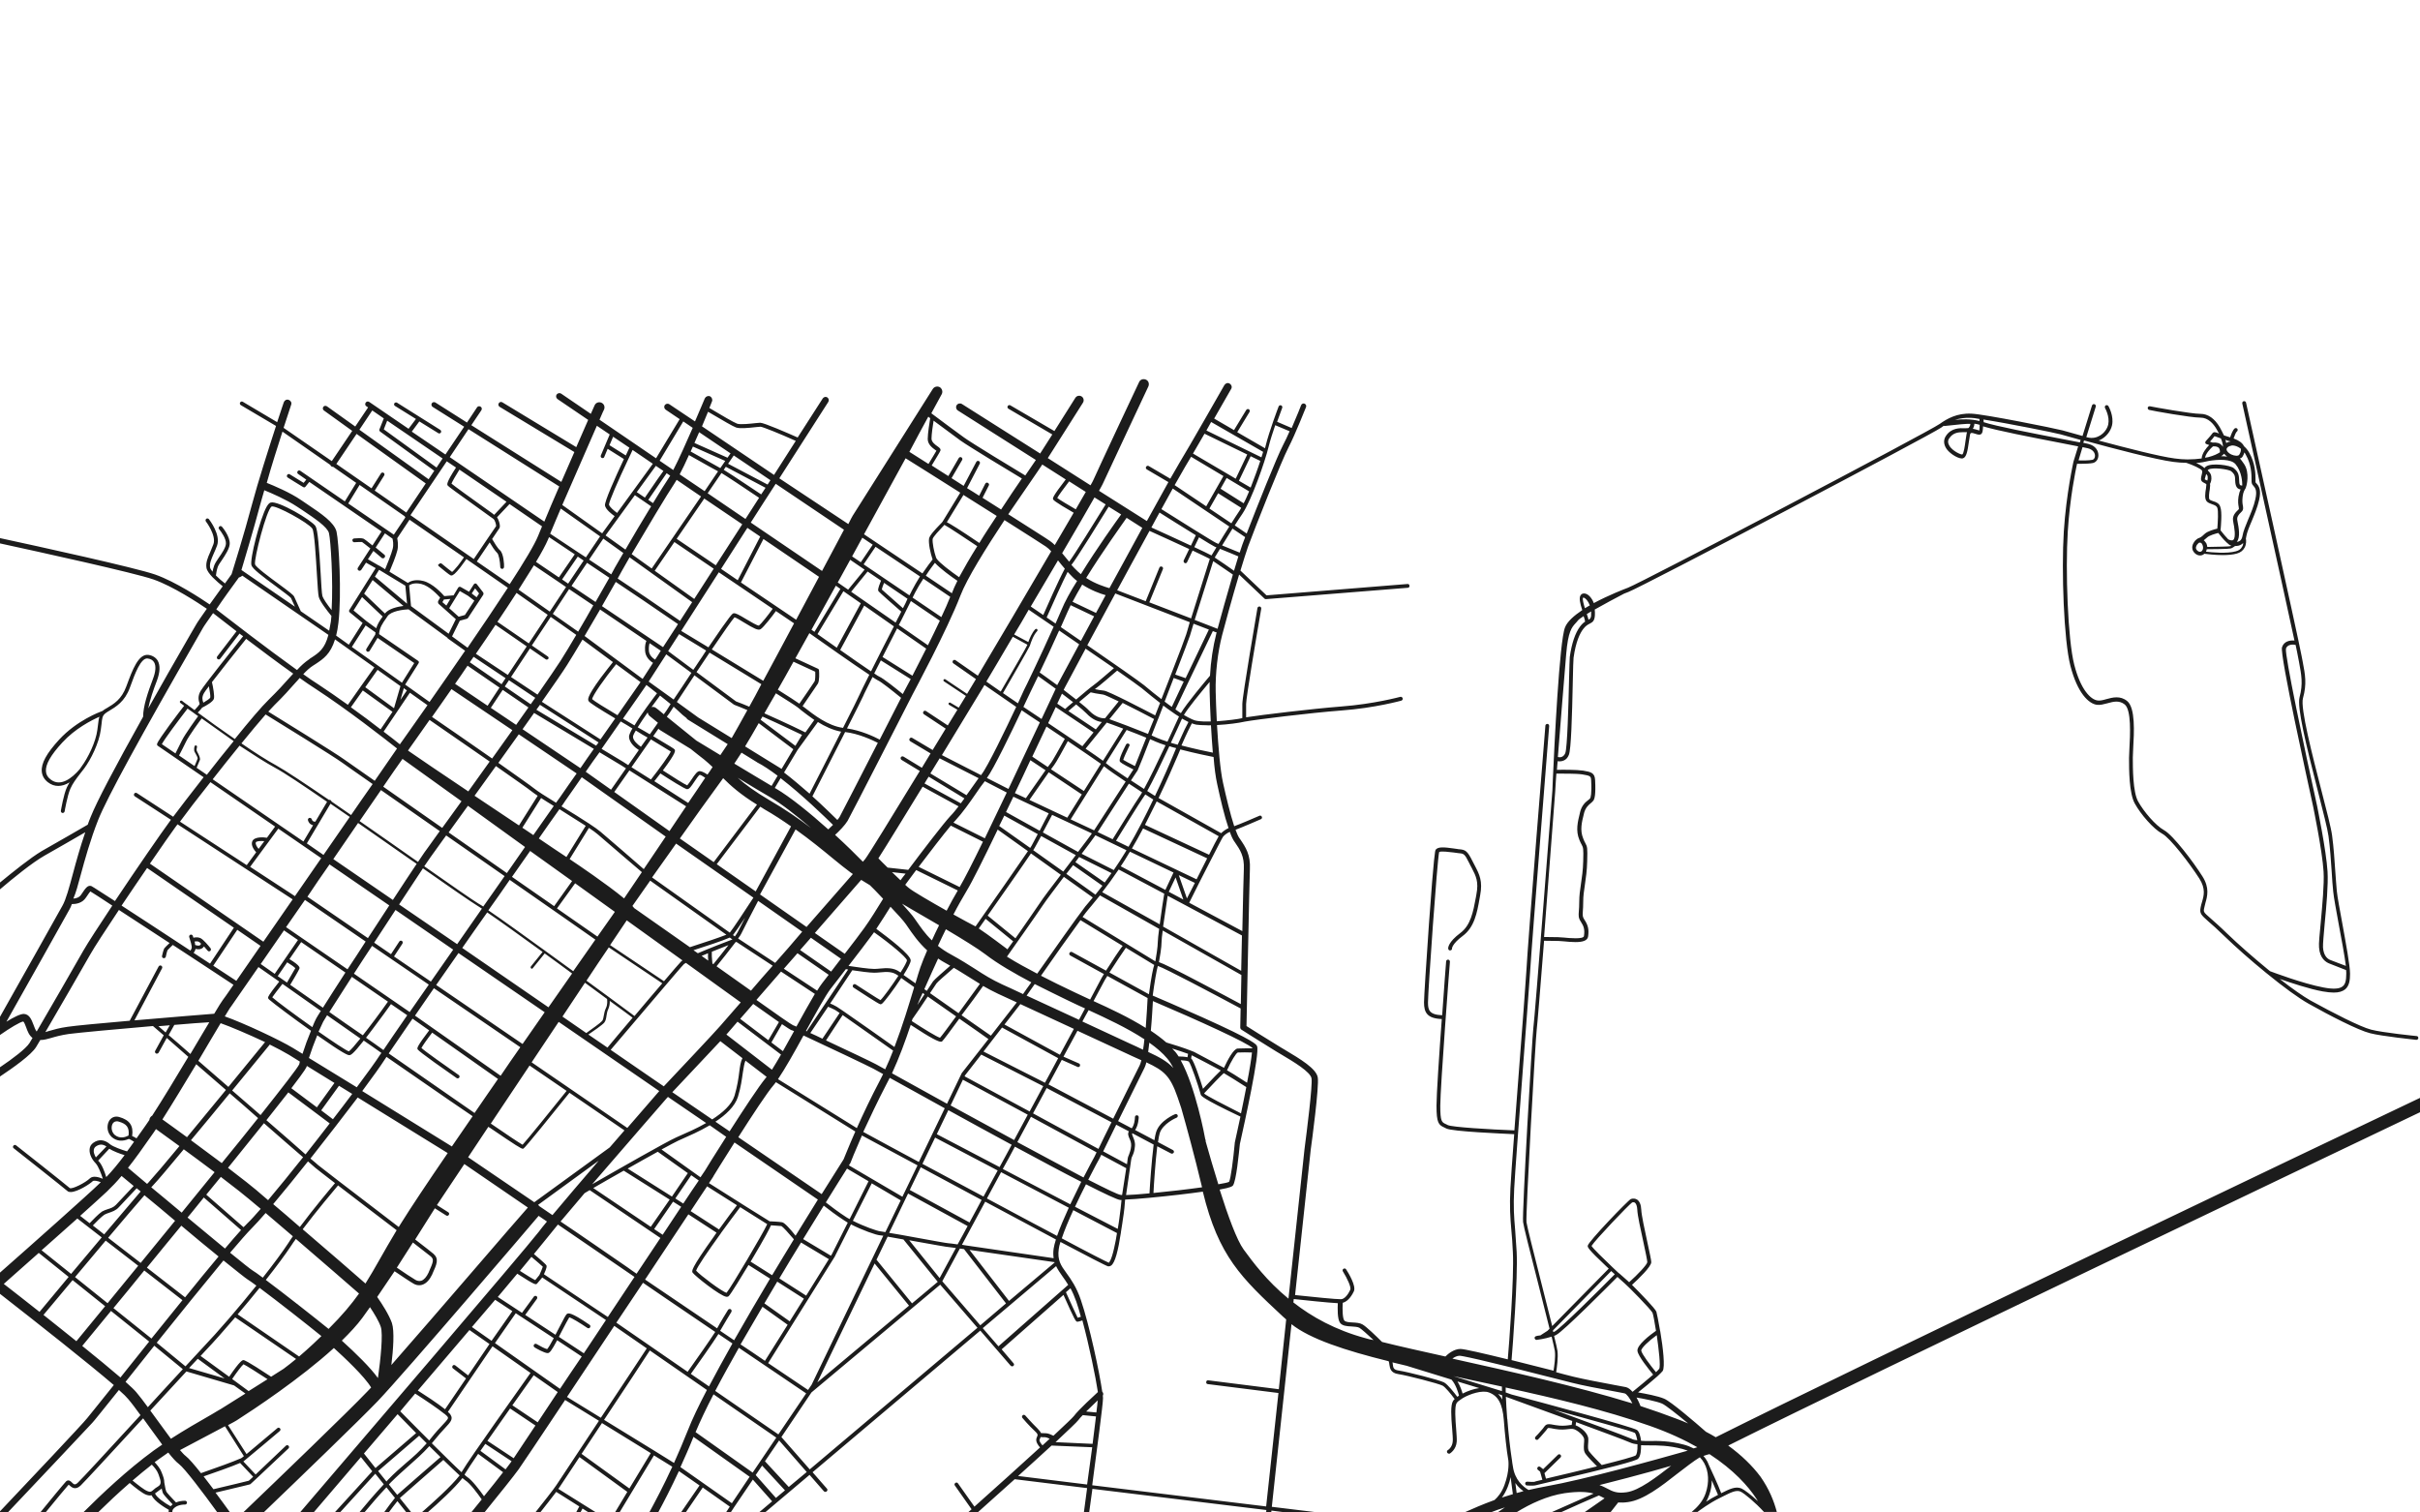 <?xml version="1.0" encoding="utf-8"?>
<!-- Generator: Adobe Illustrator 23.0.3, SVG Export Plug-In . SVG Version: 6.00 Build 0)  -->
<svg version="1.1" id="Capa_1" xmlns="http://www.w3.org/2000/svg" xmlns:xlink="http://www.w3.org/1999/xlink" x="0px" y="0px"
	 viewBox="0 0 1280 800" style="enable-background:new 0 0 1280 800;" xml:space="preserve">
<style type="text/css">
	.st0{fill:none;stroke:#FFFFFF;stroke-width:2;}
	.st1{fill:#FFFFFF;}
	.st2{fill:#1C1C1C;}
	.st3{fill:#F71111;}
</style>
<!-- <g>
	<circle class="st0" cx="1048" cy="551" r="7">
	
		<animate  accumulate="none" additive="replace" attributeName="r" begin="0s" calcMode="linear" dur="1.5s" fill="remove" from="5" repeatCount="indefinite" restart="always" to="18">
		</animate>
	
		<animate  accumulate="none" additive="replace" attributeName="opacity" begin="0s" calcMode="linear" dur="1.5s" fill="remove" from="1" repeatCount="indefinite" restart="always" to="0">
		</animate>
	</circle>
	<circle class="st1" cx="1048" cy="551" r="7"/>
</g> -->
<path class="st2" d="M914.1,764.6c77.3-38.6,313.4-151.2,365.9-176.3v-7.6c-46.7,22.2-297.7,142-372.5,179.5c-1.7-1-3.4-2-5.2-2.9
	c-5.8-5.1-18.5-16-22.1-17.5c-3.3-1.4-10.1-2.7-13.8-3.3c2.9-2.3,7.3-5.9,10.2-8.5c0,0,0,0,0,0c0,0,0,0,0,0c1.3-1.2,2.3-2.2,2.8-2.8
	c1.4-2,0.2-12.4-1.2-20.7c0-0.1,0-0.3-0.1-0.4c-0.9-5.3-1.8-9.7-2-10.3c-0.7-1.8-8.7-10-12.9-14.2c3.3-3,10.2-9.6,10.2-12
	c0-1.1-0.8-4.6-2.1-10.7c-1.4-6.4-3.1-14.3-3.2-17.1c-0.1-2.6-0.9-4.4-2.2-5.3c-1-0.6-2.2-0.7-3.3-0.3c-1.4,0.6-22.6,22.6-22.8,24.7
	c-0.1,0.7-0.2,1.5,9.7,10.8c0.5,0.4,0.9,0.9,1.4,1.3l-29.9,30.4c-1.7-6.7-3.8-15.1-5.9-23.4c-3.7-14.6-7.5-29.7-7.7-31.5
	c-0.5-4.1,4.8-97.7,5.4-101.8c0.3-2.2,2-23,3.9-47.1c1.7,0,5.4,0.1,7.6,0.1c0.6,0,1.6,0.1,2.8,0.2c2,0.2,4.2,0.4,6.2,0.4
	c3.4,0,6.4-0.6,6.7-3c0.5-3.7,0-5.9-2-8.9c-1-1.5-0.9-2.1-0.8-4.5c0.1-1.2,0.2-2.7,0.2-4.9c0-3.1,0.4-5.8,0.9-9.1
	c0.5-3.5,1.1-7.4,1.2-12.3c0.2-7.1,0.1-7.7-1-9.7c-0.3-0.6-0.7-1.2-1.1-2.4c-1.8-4.4-0.8-8.5,0.4-13.2l0-0.1c0.8-3,2.3-4.3,3.5-5.3
	c0.6-0.5,1.2-1,1.6-1.6c0.5-0.9,1.2-2.9,0.8-10.7c-0.2-4-2.4-4.3-6.4-5c-3.4-0.5-10.8-0.5-13.8-0.4c0.1-1.4,0.2-2.9,0.4-4.6
	c0.3,0.1,0.7,0.1,1.1,0.1c0.6,0,1.3-0.1,2-0.4c1.3-0.5,2.2-1.5,2.8-3c1.2-2.8,1.7-20.1,2.1-39.1c0.1-6.1,0.3-11.4,0.4-12.3
	c1.2-8.6,3.4-13,5.1-15.2c1.3-1.7,2.4-2.3,3.4-2.8c1.8-0.9,2.9-1.7,2.8-5.9c0-0.5-0.1-1.1-0.1-1.6c4.9-2.8,10.9-6,15.5-8.4
	c0.8-0.3,1.6-0.6,2.3-0.9c7-2.6,160.1-83.1,165.4-86.9c0.4-0.3,0.9-0.6,1.4-1c0.2,0.1,0.4,0.2,0.6,0.1c5.9-0.7,12.5-1.3,13.4-1.1
	c0.2,0.2-0.1,1.4-0.9,2.2c-0.2,0.1-1.3,0.1-2,0.1c-2.6-0.1-7.1-0.2-9.9,4c-1.5,2.2-1.3,4.7,0.4,7.1c2.1,2.8,6.7,5.4,8.6,4.8
	c1.8-0.6,2.4-3.7,3.1-8.8c0.2-1.4,0.4-2.7,0.6-3.7c0.1-0.4,0.2-0.7,0.4-0.8c0.5-0.3,1.7,0.1,2.6,0.4c1.2,0.4,2.3,0.7,3.1-0.1
	c0.5-0.5,0.7-1.8,0.8-3.9c7.1,2.2,26.1,5.9,40.1,8.6c4,0.8,7.5,1.5,10.2,2l-2.5,8.1c0,0,0,0,0,0c0,0,0,0,0,0c0,0.2-3.8,16.7-5.1,37
	c-1.3,20.7,0,57.5,3.5,71c3.7,14.4,9.7,20.1,14.1,20.6c1.7,0.2,3.5-0.3,5.4-0.8c3.2-0.9,6.3-1.7,9.2,0.6c3.6,2.9,2.9,16.2,2.5,23.3
	c-0.1,2-0.2,3.8-0.2,5c0,6.1,0,18.8,3.1,24.2c3.1,5.6,9.7,13.3,14.5,15.9c4.2,2.3,14.4,15.6,19.6,23.7c3.4,5.4,2.4,9,1.4,12.4
	c-0.3,0.9-0.5,1.8-0.7,2.7c-0.7,3.4,0.2,4.1,4.1,7.6c2,1.7,4.7,4.1,8.6,7.9c5.9,5.7,13.8,12.7,21.8,19.2
	c9.4,7.7,17.4,13.5,22.6,16.4c11,6.2,26.1,14,32.5,15.6c6.2,1.6,23.6,3.4,24.4,3.5c0,0,0.1,0,0.1,0c0.5,0,1-0.4,1-0.9
	c0.1-0.6-0.4-1.1-0.9-1.1c-0.2,0-18-1.8-24.1-3.4c-5.8-1.5-20.2-8.9-32-15.4c-3.9-2.2-9.6-6.2-16.3-11.4c6.1,2.1,15.6,5.3,22.8,6.6
	c2.3,0.4,4.2,0.6,5.8,0.6c2.7,0,4.6-0.6,6-1.7c2.3-1.9,2.6-5.1,2.6-8.3c0-4.2-2.2-16.1-4.1-26.6c-1.3-7.2-2.6-13.9-2.9-17.1
	c-0.3-3-0.5-6.6-0.8-10.3c-0.4-5.8-0.8-12.4-1.7-19.1c-0.5-3.9-2.9-13.2-5.7-24c-4.7-18.3-11.2-43.5-9.7-48.6
	c2.1-7.6,1.2-12.3-0.2-19.6c-0.2-1-0.4-2-0.6-3.1c-1.6-8.9-29-132.3-29.3-133.6c-0.1-0.6-0.7-0.9-1.2-0.8c-0.6,0.1-0.9,0.7-0.8,1.2
	c0.2,1.1,21.3,96.1,27.6,125.4c-2.3-0.2-5.6,0.3-6.6,3.6c-1.2,4,13.6,70.9,16.5,84.3c0,0.2,4.8,23,5.5,34.3c0.4,6.8-0.7,18-1.5,27
	c-0.6,6.2-1.1,11.1-0.9,13.1c0.4,5.9,3.7,7.9,5.6,8.6c1.9,0.7,7,2.7,8.7,3.4c0.1,0.7,0.1,1.4,0.1,1.9c0,3.6-0.5,5.6-1.9,6.7
	c-1.7,1.4-5,1.6-10.2,0.6c-10.7-2-26.6-8-28.2-8.6c-0.3-0.3-0.6-0.5-1-0.8c-7.8-6.4-15.9-13.5-21.7-19.1c-4-3.9-6.8-6.3-8.7-8
	c-3.9-3.4-3.9-3.4-3.4-5.7c0.2-0.8,0.4-1.6,0.6-2.5c1-3.5,2.3-8-1.6-14.1c-4.6-7.3-15.4-21.7-20.3-24.4c-4.5-2.5-10.7-9.8-13.7-15.2
	c-2.8-5-2.8-17.8-2.8-23.2c0-1.2,0.1-2.9,0.2-4.9c0.5-8.5,1.2-21.4-3.2-25c-3.7-3-7.7-1.9-11-1c-1.7,0.5-3.3,0.9-4.6,0.7
	c-3.6-0.4-9-5.6-12.4-19c-3.4-13.3-4.7-49.8-3.4-70.4c1.1-17.6,4.1-32.2,4.9-35.8c0.6,0,1.6,0,2.6,0c1.9,0,4.3-0.1,5.8-0.4
	c1.7-0.4,2.9-2,2.9-4.1c0-2.2-1.3-5-5.3-6c-0.6-0.1-1.5-0.3-2.7-0.6l0.4-1.2c0.1,0,0.2,0.1,0.4,0.1c0,0,0,0,0,0c0,0,0.1,0,0.1,0
	c15.3,4.2,37.5,10,46.7,11.2c2.4,0.3,4.7,0.5,6.9,0.5c3.6,1.2,7.7,3.1,8.3,4.1c0.3,0.6,0,1.5-0.2,2.4c-0.3,1.2-0.8,2.8,0.6,3.7
	c0.4,0.3,0.8,0.4,1.1,0.6c0.8,0.4,0.8,0.4,0.8,0.9c0,0.4-0.1,1.1-0.2,1.8c-0.4,2.5-0.9,5.6,0.5,7c0.7,0.7,1.7,1,2.7,1.4
	c1.5,0.5,2.4,0.9,2.8,1.9c0.6,1.6,0.3,7.3,0,11c-1.6,0.4-5.1,1.3-6.7,2.8c-1.7,1.6-2.2,1.9-3.1,2.2c-0.4,0.1-0.8,0.4-1.3,0.8
	c-0.5,0.4-1,0.9-1.3,1.5c-0.4,0.6-0.7,1.2-0.8,1.9c-0.2,1-0.1,2.5,1.4,3.9c0.9,0.8,1.8,1.1,2.7,1.1c0.8,0,1.5-0.3,2-0.7
	c0.1-0.1,0.1-0.1,0.2-0.2c1.6,0.2,5.6,0.7,9.7,0.7c2.7,0,5.4-0.2,7.5-0.8c1.9-0.5,3.3-1.6,4.1-3.1c1-1.8,0.9-3.8,0.7-4.9
	c0.1-0.3,0.2-0.7,0.2-1c0.4-2.3,1.6-5.2,2.9-8.2c1.4-3.4,3-7.2,3.9-11.1c1.2-5.3,0-7.3-1.4-8.8c-0.3-0.3-0.5-0.5-0.5-0.7
	c0-0.3,0-0.8,0-1.4c0-2.8-0.1-8.5-3.3-14.1c-0.8-1.5-1.8-2.6-2.8-3.5c-0.8-1.7-2.6-3-5.5-4.1c0.6-1.7,1.3-3.4,1.8-3.7
	c0.4-0.3,0.5-1,0.2-1.4c-0.3-0.4-1-0.5-1.4-0.2c-1,0.8-1.9,3.2-2.4,4.7c0,0-0.1,0-0.1,0c-1.3-0.4-2.3-0.7-3.2-1
	c-0.7-1.5-1.5-3-2.2-4.3c-2.7-4.6-6.2-7.1-10.2-7.1c0,0-0.1,0-0.1,0c-4.8,0-24.8-3.6-26.6-4c-0.5-0.1-1.1,0.2-1.2,0.7
	c-0.1,0.5,0.2,1.1,0.7,1.2c1.9,0.5,22,4.1,27.1,4.1c0,0,0,0,0.1,0c4.1,0,6.9,3.3,8.5,6.1c0.5,0.8,0.9,1.6,1.3,2.3
	c-0.2-0.1-0.4-0.1-0.5-0.2c-1.6-0.6-2.4-0.9-3.3,0.5c-0.6,0.9-2.6,3-3.2,3.7c-0.2,0.3-0.3,0.6-0.3,0.9c0.1,0.3,0.3,0.6,0.7,0.7
	l1.4,0.5c-1.5,1.5-3.8,4.3-4,7.1c-2.2,0.3-4.7,0.5-7.4,0.5c-0.1,0-0.1,0-0.2,0c-2.1,0-4.3-0.2-6.6-0.5c-7.9-1-25.8-5.6-40.3-9.5
	c0.6-0.2,1.2-0.5,1.7-0.8c2.7-1.6,4.7-4.3,5.4-7.2c1.1-5-1.8-10-1.9-10.2c-0.3-0.5-0.9-0.6-1.4-0.4c-0.5,0.3-0.6,0.9-0.4,1.4
	c0,0,2.6,4.5,1.7,8.7c-0.5,2.3-2.2,4.6-4.4,5.9c-1.5,0.9-3.8,1.7-6.8,0.9c-0.1,0-0.3-0.1-0.4-0.1l5-16.1c0.2-0.5-0.1-1.1-0.7-1.3
	c-0.5-0.2-1.1,0.1-1.3,0.7l-5,16.1c-4.4-1.2-8-2.2-10.4-2.9l-0.4-0.1c-3.7-1-40.9-8.5-47.9-8.8c-7.7-0.4-13,2.7-16.8,5.4
	c-5.3,3.9-158,84.1-165,86.7c-1.6,0.6-10,3.8-18,8.1c-1-2.7-2.8-4.6-4.4-5c-1.1-0.3-2.1,0-2.6,0.9c-0.9,1.4-0.3,4.2,0.9,7.8
	c-4.3,2.9-7.9,6-9.1,9.1c-3,7.2-5.7,63-6.5,81.3c-0.1,2.7-0.2,4.5-0.2,5c-0.1,1-9.3,120.4-10.1,125.9c-0.6,4.6-6,97.9-5.4,102.4
	c0.2,2,3.7,15.8,7.8,31.8c2.1,8.5,4.5,17.6,6.2,24.6l-1.1,1.1l-3.4,2.2c-0.1,0.1-0.2,0.1-0.2,0.2c-1.4,0.2-2.3,0.3-2.3,0.4
	c-0.6,0.1-1,0.6-0.9,1.1c0.1,0.5,0.5,0.9,1,0.9c0,0,0.1,0,0.1,0c0.2,0,4.2-0.5,7.9-1.7c0.9,3.9,1.6,6.7,1.7,7.6
	c0.4,3.2-0.3,7.9-0.7,10.4c-7.6-1.9-15.3-3.9-22.2-5.6c0.6-7,3.4-43.6,2.7-57.2c-0.3-4.8-0.6-8.5-0.8-11.7c-0.6-7-1-12-0.5-21.9
	c0.4-7.8,2.5-35.4,4.5-62.1c1.7-22.9,3.4-44.5,3.9-52.3c1-16.8,10.1-129.1,10.1-130.2c0-0.6-0.4-1.1-0.9-1.1c-0.6,0-1.1,0.4-1.1,0.9
	c-0.1,1.1-9.2,113.4-10.1,130.3c-0.5,7.8-2.1,29.4-3.9,52.3c-0.8,10.8-1.7,21.7-2.4,31.5c-12.9-0.5-33-1.7-35.2-2.8
	c-0.4-0.2-0.7-0.3-1-0.5c-2.2-1-3-1.3-3-9.7c0-10,5-75.5,5.1-76.2c0-0.6-0.4-1.1-0.9-1.1c-0.6-0.1-1.1,0.4-1.1,0.9
	c-0.1,1.2-1.1,13.8-2.1,28.5c-6.9-0.3-7.5-2.8-7.5-6.8c0-6.1,4.9-75.6,5.9-79.5c0.8-0.7,5.7,0,7.6,0.2c0.8,0.1,1.6,0.2,2.2,0.3
	c0.3,0,0.6,0.1,0.8,0.1c2.4,0.2,2.9,0.3,5.3,5.2c0.4,0.9,0.9,1.7,1.3,2.5c2.3,4.4,3.8,7.4,2.5,14.1l-0.3,1.7
	c-1.4,7.5-2.7,14.6-8.2,18.7c-6.4,4.8-6.5,7.8-6.4,8.3c0.1,0.6,0.5,1,1.1,0.9c0.6-0.1,1-0.5,0.9-1.1c0,0,0.1-2.4,5.6-6.5
	c6.2-4.6,7.6-12,9-19.9l0.3-1.7c1.4-7.4-0.4-11-2.7-15.4c-0.4-0.8-0.8-1.6-1.3-2.5c-2.8-5.7-3.9-6.1-7-6.4c-0.3,0-0.5,0-0.8-0.1
	c-0.6-0.1-1.3-0.2-2.1-0.3c-5-0.7-8.6-1.1-9.7,0.8c-0.2,0.4-0.8,1.4-3.5,39.2c-1.4,19.9-2.6,38.8-2.6,41.4c0,5.3,1.6,8.5,9.4,8.8
	c-1.4,18.8-2.8,40.3-2.8,45.8c0,9.2,1.1,10.2,4.2,11.6c0.3,0.1,0.6,0.3,1,0.5c3.1,1.6,29.6,2.7,35.9,3c-1,13.4-1.8,24.1-2,28.6
	c-0.5,10-0.1,15.1,0.5,22.2c0.3,3.2,0.6,6.9,0.8,11.7c0.7,13.2-2,48.9-2.7,56.6c-13-3.2-23.1-5.5-25-5.5c-3.4,0-6.5,2.5-8,4
	c-12.6-2.8-23.9-5.3-33.5-7.7c-3.2-3.2-8.5-8.3-10.4-9.3c-1.4-0.8-3.3-0.9-5.1-1c-1.8-0.1-3.9-0.2-4.5-1.1c-0.9-1.2-1-5.9-0.8-9.3
	c3.2-0.8,5.3-4.8,5.9-6.1c1.3-2.8-2.8-9.6-4.1-11.6c-0.3-0.5-0.9-0.6-1.4-0.3c-0.5,0.3-0.6,0.9-0.3,1.4c2.3,3.7,4.5,8.4,3.9,9.7
	c-1.1,2.4-3,5-5,5c-1.9,0.1-15.9-1.3-24.2-2.2l8.3-77.1c0.5-3.4,4.5-33.3,3.7-38c-0.8-4.7-9-9.6-17.7-14.8c-1.3-0.8-2.6-1.5-3.8-2.3
	c-7.1-4.3-14.1-8.8-16.2-10.1c0.2-8,1.5-75.9,1.8-82.9c0.4-7.7-2.2-11.6-5.2-16l-0.3-0.4c-0.7-1-1.4-2.6-2.1-4.5
	c3.5-1.3,13-5.4,13.4-5.6c0.5-0.2,0.8-0.8,0.5-1.3c-0.2-0.5-0.8-0.8-1.3-0.5c-3,1.3-10.4,4.5-13.3,5.5c-2.1-6.4-4.3-15.6-5.9-22.9
	c-1.5-6.7-2.5-19.1-3.2-30.6c6-0.3,11.9-1.2,13.6-1.6c0.2,0,0.5-0.1,1-0.2c0,0,0,0,0,0c6-1.1,34.2-4.6,51.2-5.9
	c17.7-1.3,31.6-5.2,31.7-5.2c0.5-0.2,0.9-0.7,0.7-1.3c-0.2-0.5-0.7-0.9-1.3-0.7c-0.1,0-13.9,3.8-31.3,5.1
	c-15.3,1.2-41.9,4.4-50.2,5.7v-7c0-3.3,5.2-34.4,8-50.4c0.1-0.6-0.3-1.1-0.8-1.2c-0.6-0.1-1.1,0.3-1.2,0.8c-0.3,1.9-8,46.5-8,50.8
	v7.4c-0.1,0-0.2,0.1-0.3,0.1c-1.5,0.4-7.4,1.2-13.2,1.6c-0.3-5.9-0.5-11.5-0.6-15.8c-0.2-9.7,1.1-20.8,3.4-29.7
	c1.2-4.7,5.3-19.7,9-32.1l13.4,12.7c0.2,0.2,0.4,0.3,0.7,0.3c0,0,0.1,0,0.1,0l75-6c0.6,0,1-0.5,0.9-1.1c0-0.6-0.5-1-1.1-0.9l-74.5,6
	l-13.8-13.1c1.5-5.1,3-9.6,4-12.6c3.8-10.3,17.5-45,21.4-52.5c3.9-7.6,9-20.8,9.3-21.4c0.3-0.7-0.1-1.5-0.8-1.8
	c-0.7-0.3-1.5,0.1-1.8,0.8c0,0.1-2.3,5.9-5,12.1l-7.7-3.3c1.5-4.1,2.7-7.3,2.7-7.4c0.2-0.5-0.1-1.1-0.6-1.3
	c-0.5-0.2-1.1,0.1-1.3,0.6c-0.2,0.5-5,13.1-6.9,20.9c-0.1,0.4-0.2,0.8-0.3,1.2l-14.7-8.5l6.5-10.7c0.3-0.5,0.1-1.1-0.3-1.4
	c-0.5-0.3-1.1-0.1-1.4,0.3l-6.5,10.7l-10.5-6.1c4.7-8.1,8.6-15.1,9-15.7c0.6-1,0.2-2.2-0.8-2.8c-1-0.6-2.2-0.2-2.8,0.8
	c-0.2,0.3-19,33.4-23.7,41c-0.9,1.5-2.6,4.5-4.9,8.5l-11.4-6.7c-0.5-0.3-1.1-0.1-1.4,0.4c-0.3,0.5-0.1,1.1,0.4,1.4l11.4,6.7
	c-3.2,5.7-7.2,13.1-11.4,20.6l-25.3-16c1-1.7,1.6-3,1.9-3.5c2.9-6.4,24-51.2,24.2-51.7c0.6-1.4,0.1-3-1.3-3.6
	c-1.4-0.6-3-0.1-3.6,1.3c-0.9,1.8-21.3,45.3-24.2,51.8c-0.2,0.5-0.7,1.4-1.5,2.8l-22.6-14.4c0.2-0.2,0.3-0.5,0.4-0.6
	c4.4-6.8,18-28.5,18.2-28.7c0.7-1.1,0.4-2.6-0.7-3.3c-1.1-0.7-2.6-0.4-3.3,0.7c-0.1,0.1-5.9,9.3-11.1,17.6l-23.3-13.6
	c-0.5-0.3-1.1-0.1-1.4,0.4c-0.3,0.5-0.1,1.1,0.4,1.4l23.2,13.6c-2.4,3.8-4.6,7.3-6,9.4c-0.1,0.2-0.3,0.4-0.4,0.7l-41.4-26.2
	c-1-0.6-2.2-0.3-2.8,0.6c-0.6,1-0.3,2.2,0.6,2.8l41.3,26.2c-0.8,1.1-1.6,2.4-2.6,3.8c-0.9,1.4-2,2.9-3,4.4
	c-5.2-3.1-28.6-17.3-32.4-20.1c-3.4-2.4-13-9.6-17.3-12.8c3-5.6,5-9.2,5.5-10.1c0.7-1.3,0.2-2.9-1-3.7c-1.3-0.7-2.9-0.3-3.7,0.9
	l-42.4,67.1c0,0.1-0.1,0.1-0.1,0.2c-0.1,0.1-0.9,1.6-2.2,4.2L412.2,253c14.5-22.7,25.6-39.9,25.9-40.4c0.5-0.8,0.3-1.8-0.5-2.4
	c-0.8-0.5-1.8-0.3-2.4,0.5c-0.2,0.3-5.4,8.4-13.3,20.7c-5.2-2.3-17.8-7.8-19.8-7.8c0,0,0,0,0,0c-0.5,0-1.4,0.1-2.4,0.2
	c-2.8,0.3-8,0.9-9.8,0.3c-1.7-0.6-8.5-4.6-12.5-7c-0.9-0.5-1.6-1-2.2-1.3c0.8-1.9,1.3-3.2,1.4-3.5c0.4-1-0.1-2.2-1.1-2.7
	c-1-0.4-2.2,0.1-2.7,1.1c-0.1,0.1-2.2,5.4-5.2,12.2l-13.6-9.1c-0.8-0.5-1.8-0.3-2.4,0.5c-0.5,0.8-0.3,1.8,0.5,2.4l7.4,5l-12.5,20.7
	L317.1,222c1.4-3.3,2.3-5.3,2.4-5.4c0.6-1.4,0-3-1.4-3.6c-1.4-0.6-3,0-3.6,1.4c0,0.1-0.8,1.7-2,4.5l-15.7-10.7
	c-0.8-0.5-1.8-0.3-2.4,0.5c-0.5,0.8-0.3,1.8,0.5,2.4l16.2,11c-1.7,3.8-3.9,8.8-6.3,14.4l-39.1-23.7c-0.6-0.4-1.5-0.2-1.9,0.5
	c-0.4,0.6-0.2,1.5,0.5,1.9l39.5,23.9c-2.2,5.1-4.6,10.5-6.9,15.8l-47.6-30l5.3-7.9c0.4-0.6,0.3-1.5-0.4-1.9
	c-0.6-0.4-1.5-0.3-1.9,0.4l-5.3,8l-16.7-10.6c-0.6-0.4-1.5-0.2-1.9,0.4c-0.4,0.6-0.2,1.5,0.4,1.9l16.7,10.5l-9.9,14.7l-17.8-12.1
	l4-5.4l10,6.2c0.2,0.1,0.4,0.2,0.5,0.2c0.3,0,0.7-0.2,0.9-0.5c0.3-0.5,0.1-1.1-0.3-1.4L210,213c-0.5-0.3-1.1-0.1-1.4,0.3
	c-0.3,0.5-0.2,1.1,0.3,1.4l11.1,6.9l-3.9,5.2l-20.8-14.2c-0.6-0.4-1.5-0.3-1.9,0.4c-0.4,0.6-0.3,1.5,0.4,1.9l0.9,0.6l-6.8,10.1
	l-15-10.7c-0.6-0.4-1.5-0.3-1.9,0.3c-0.4,0.6-0.3,1.5,0.3,1.9l15,10.8l-10.8,16l-25.5-17.6c2.3-7.1,4-12.1,4-12.2
	c0.4-1.1-0.2-2.2-1.3-2.6c-1.1-0.4-2.2,0.2-2.6,1.3c0,0.1-1.5,4.3-3.5,10.5l-18.2-10.8c-0.5-0.3-1.1-0.1-1.4,0.4
	c-0.3,0.5-0.1,1.1,0.4,1.4l18.6,11c-3.9,12-9.6,29.8-12.6,41.1c-4.5,16.9-10.1,34.7-10.9,37.3c-0.6,0.8-1.9,2.6-3.5,4.9
	c-1.6-1.2-3.3-2.7-4.8-4.2c0.1-0.9,0.4-2.9,1-4.6c0.3-0.8,1.2-2.2,2.2-3.6c1.8-2.7,3.9-5.9,4.1-8.4c0.3-4-3.9-9-4.1-9.2
	c-0.4-0.4-1-0.5-1.4-0.1c-0.4,0.4-0.5,1-0.1,1.4c1.1,1.3,3.8,5.1,3.6,7.7c-0.1,2-2.1,5-3.8,7.4c-1.1,1.6-2,3-2.4,4.1
	c-0.4,1.1-0.7,2.3-0.9,3.3c-0.7-0.9-1.2-1.7-1.3-2.3c-0.3-2.1,0.6-4.2,1.9-7.2c0.6-1.3,1.2-2.7,1.8-4.3c2.1-5.7-4-13.6-4.3-14
	c-0.3-0.4-1-0.5-1.4-0.2c-0.4,0.3-0.5,1-0.2,1.4c0.1,0.1,5.6,7.4,4,12c-0.6,1.5-1.2,2.9-1.7,4.2c-1.4,3.1-2.4,5.6-2,8.3
	c0.2,1.5,1.6,3.3,3.2,5c0,0,0,0,0,0c1.9,1.9,4.1,3.8,5.4,4.8c-2.1,2.9-4.6,6.4-6.9,9.6c-4.4-3-18-12-28.8-15.8
	c-10.3-3.6-61.8-14.9-82.2-19.3v2.8c20.7,4.5,71.3,15.6,81.3,19.1c10.3,3.6,23.8,12.5,28.2,15.5c-2.8,4-5.2,7.4-5.7,8.4
	c-0.2,0.3-1.2,2.1-2.8,4.8c-8.5,14.7-16,27.9-22.5,39.5c0.9-4.5,2.7-9.8,4.6-14.7c1.7-4.6,1.8-8.1,0.4-10.6c-1-1.6-2.7-2.7-4.9-3
	c-5.3-0.7-8.5,8.1-11.4,15.9l-0.3,0.8c-2.5,6.8-6.5,9.2-10.4,11.5l-0.2,0.1c-0.8,0.4-1.4,0.9-1.9,1.3c-1.6,0.6-13.7,5.1-23,15.2
	c-6.7,7.3-9.6,12.6-9.2,16.9c0.2,2.2,1.3,4.2,3.3,5.7c1.7,1.3,3.5,1.9,5.4,1.9c1.9,0,3.9-0.6,6-1.9c-0.5,0.8-0.9,1.7-1.4,2.6
	c-1.8,3.9-3.1,12-3.2,12.4c-0.1,0.6,0.3,1.1,0.8,1.2c0.1,0,0.1,0,0.2,0c0.5,0,0.9-0.4,1-0.9c0-0.1,1.4-8.2,3-11.9
	c1.3-2.9,2.9-5,5.2-8c0.6-0.8,1.3-1.7,2.1-2.7c3.6-4.8,7.9-13.6,8.8-20.4c0.2-1.2,0.3-2.2,0.4-3.1c0.3-3.1,0.5-4.3,1.7-5.4
	c0,0,0.1,0,0.1-0.1c0.4-0.4,1-0.7,1.7-1.2l0.2-0.1c4-2.4,8.6-5.1,11.3-12.5l0.3-0.8c2.3-6.4,5.5-15.1,9.1-14.6
	c1.6,0.2,2.8,0.9,3.4,2c1.1,1.8,0.9,4.9-0.6,8.8c-2.7,7.1-5.2,14.5-5.2,20c-15.2,27.2-24.5,44.9-27.7,52.9c-0.6,1.4-1.1,2.8-1.6,4.2
	c-3.9,2.3-15.8,9.1-24.4,14C16,453.8,6.8,461.2,0,466.8v3.6c6.8-5.8,17-14.1,23.5-17.8c7.1-4,16.4-9.4,21.6-12.4
	c-2.7,7.9-4.8,15.4-6.5,21.8c-2,7.4-3.7,13.8-5.6,17.1c-3,5.5-22.8,40.6-33.1,58.9v9.5c5.4-3.8,10.8-7,12.4-7.2c0.5,0.3,1.1,2,1.5,3
	c0.7,2,1.6,4.4,3.4,5.7c-0.7,1.1-1.2,2-1.6,2.7c-1.9,3-8.9,8.3-15.6,12.8v4.9c7.2-4.8,16.5-11.4,19.1-15.6c0.5-0.8,1.3-2.1,2.2-3.7
	c1.9,0,3.7-0.5,5.8-1.1c2.3-0.7,5.2-1.5,9.3-2.1c5.3-0.7,25.9-2.6,44.5-4.2c1.2,1.1,3.2,2.7,5.7,4.9l-4.5,8.2
	c-0.3,0.5-0.1,1.1,0.4,1.4c0.2,0.1,0.3,0.1,0.5,0.1c0.4,0,0.7-0.2,0.9-0.5l4.3-7.8c3.2,2.8,7.1,6.2,11.4,10
	c-6.5,10.9-13.6,22.6-19.1,31.1c-0.4,0.2-0.7,0.5-1,0.9c-0.3,0.4-0.5,0.9-0.5,1.4c-0.8,1.1-1.5,2.2-2.2,3.2
	c-1.7,2.4-3.2,4.6-4.6,6.5c-1-0.6-1.7-1-2.3-1.2c0.8-5.5-1.3-8.5-6.9-10.1c-2.2-0.6-4.3,0.2-5.4,2.3c-1.2,2.3-1.1,6,1.6,8.4
	c2.5,2.1,5.5,2.4,9,0.9c0.5,0.2,1.6,0.8,2.7,1.5c-1.3,1.9-2.6,3.6-3.7,5.1c-2.8-0.8-7.4-2.5-8.9-3.7c-3-2.6-6.1-2.9-9-0.8
	c-1.1,0.8-1.8,1.9-1.9,3.3c-0.3,2.8,1.5,5.8,3.2,7.5c1.4,1.5,2.9,5.4,3.8,8.2c-2.2-0.9-5.2-1.8-6.9-0.2c-2.2,2.2-9.4,5.9-10.6,5.1
	c-1.8-1.6-27.3-21.8-28.4-22.6c-0.4-0.3-1.1-0.3-1.4,0.2c-0.4,0.4-0.3,1.1,0.2,1.4c0.3,0.2,26.6,21,28.4,22.6c0.4,0.4,1,0.5,1.7,0.5
	c3.6,0,10.2-4.3,11.6-5.7c0.6-0.6,2.5-0.2,4.3,0.5c-0.2,0.2-0.5,0.5-0.7,0.7c-5.3,5.2-36.2,32.7-52.8,47.3v10.9
	c20,15.6,47,36.9,60.4,48.4c-7.5,9.3-13.2,16.5-14,17.4C44,752.9,14,784.6,0,799.4v0.6h4.1c14.6-15.4,42.4-44.9,44.7-47.4
	c0.9-0.9,5.4-6.6,14.1-17.4c2.4,2.1,4.1,3.8,4.9,4.8c1.9,2.2,4.1,5.2,6.5,8.5c-0.7,0.8-1.5,1.6-2.2,2.4c-15,16.3-29.1,31.7-31,33.4
	c-1.5,1.4-2.1,0.8-3.1-0.2c-0.6-0.6-1.7-1.7-3-0.6c-0.9,0.9-8.7,10.3-13.8,16.6H24c5.4-6.6,11-13.4,12.3-14.8
	c0.1,0.1,0.3,0.2,0.4,0.3c1,0.9,3,2.9,5.9,0.2c1.9-1.8,16.1-17.2,31.1-33.5c0.7-0.7,1.3-1.4,2-2.1c1,1.4,2.1,2.9,3.1,4.3
	c2.4,3.3,4.8,6.6,7,9.6c-1.5,1.1-3.1,2.1-4.6,3.2C67.5,777.3,53.7,790.3,44,800h7.8c5-4.9,10.7-10.3,16.8-15.6
	c2.6,2.2,6.6,5.4,8.7,6.2c0.8,0.3,1.5,0.4,2,0.4c0.3,0,0.6-0.1,0.9-0.1c1.4,3.2,7.1,6.6,9.1,7.7c-0.1,0.5-0.1,0.9-0.1,1.4h2
	c-0.1-0.6,0-1.3,0.4-1.8c1.3-1.6,3.6-2.4,6.3-2.4c0.6,0,1-0.5,1-1c0-0.6-0.5-1-1-1c-1.8,0-3.4,0.3-4.8,0.9c-2.4-2.5-4.8-5.1-5.1-5.7
	c-0.3-0.5-0.8-2.9-1.1-4.9c0-1.5-0.5-3-1.1-4.5c-0.1-0.3-0.2-0.5-0.3-0.8c-0.7-2-2.4-4-3.7-5.4c0.8-0.6,1.6-1.2,2.5-1.8
	c1.5-1.1,3.1-2.2,4.7-3.3c2.2,2.8,4.2,5,5.7,6.1c3,2.3,12.4,14.7,20.3,25.6h6.7c-2-2.8-4.7-6.5-7.7-10.5c17.8-4.2,18.2-4.4,18.3-4.4
	c0.2-0.1,0.5-0.3,20.3-19c0.4-0.4,0.4-1,0-1.4c-0.4-0.4-1-0.4-1.4,0c-5,4.8-11.8,11.2-16,15.2l-6.5-6.9c0.1-0.1,0.2-0.1,0.3-0.2
	c1.9-1.5,18.8-15.7,19-15.9c0.4-0.4,0.5-1,0.1-1.4c-0.4-0.4-1-0.5-1.4-0.1c-0.1,0.1-11,9.2-16.3,13.7l-9.8-15.3
	c2.4-1.3,4-2.1,4.2-2.3c0,0,0.2-0.1,0.5-0.3c8.9-5.7,33.4-21.9,51.3-38.2c5.5,5,16.2,15,19.7,20.9c-0.7,0.8-1.4,1.5-1.9,2
	c-10.4,10.9-47.1,46.2-66,64.3h10.8c19.8-19,50.9-49,60.6-59.1c14.2-14.9,81.4-93.6,85.1-98l4.4,3c-1.8,2.2-3.3,4-4.3,5.4
	c-8.6,11-96.4,113.5-126.6,148.8h7.2c6.7-7.8,15.5-18.1,25.3-29.6l6,7.5L177,800h2.8l18.7-20.5l4.5,5.6c-4.7,5-9.8,11-13,14.9h2.7
	c3.2-3.8,7.5-8.9,11.7-13.3l4.5,5.6c-1.6,2-4,5.1-5.8,7.7h2.5c1.6-2.2,3.3-4.4,4.6-6l4.8,6h2.6l-6.1-7.6c0.2-0.2,0.3-0.3,0.4-0.4
	c1.6-1.5,18.9-16.5,22.6-19.8c3.4,3.3,6.4,6.2,8.6,8.2c-4.4,5.7-14.7,14.9-20.1,19.6h3.1c5.7-4.9,14.4-12.9,18.5-18.2
	c0.7,0.6,1.2,1,1.5,1.2c2.6,1.6,6.6,7.1,8.7,10.1c-1.9,2.4-3.8,4.7-5.6,6.9h7c7.5-9.2,15.8-19.6,18.1-22.8
	c1.3-1.8,11.3-16.7,24.6-36.7l17.9,11c-10.9,16.5-21.4,32.3-22.5,34c-1.5,2.3-7.3,9.6-11.1,14.4h2.6c2.8-3.5,6.2-7.9,8.4-10.8
	l12.2,7.7l-1.7,3.2h2.3l1.1-2.1l3.3,2.1h3.9l-20-12.5c0.2-0.3,0.4-0.6,0.6-0.8c0.7-1,4.9-7.4,10.6-16l25.3,18.4l-6.6,11h2.4
	l18.3-30.3l9.7,6c-4.6,10-8.9,18.1-12.3,24.4h4.7c3.2-5.9,7-13.3,11.1-22.1l10.9,7.6l-9.9,14.4h2.5l9.1-13.3l14.3,10.1l-2.1,3.2h2.5
	l1.9-2.9c0,0,0,0,0,0c0,0,0,0,0,0l9.9-14.6l10.2,11.5l-7.1,6h3.2l23.7-20l7.6,8.7c0.2,0.2,0.5,0.3,0.8,0.3c0.2,0,0.5-0.1,0.7-0.3
	c0.4-0.4,0.5-1,0.1-1.4l-7.6-8.7l88.7-74.9l16,18.5c0.2,0.2,0.5,0.4,0.8,0.4c0.2,0,0.5-0.1,0.7-0.2c0.4-0.4,0.5-1,0.1-1.4l-6.3-7.4
	l32.7-28.8c5.9,13.2,6.5,14.2,7.3,14.2c0.1,0,0.1,0,0.2,0c0.3,0,1.4-0.3,2.5-0.7c3.6,13.3,7.1,30.4,8.2,37.9
	c-1.8,1.7-10.1,9.2-12.7,12.7c-0.6,0.8-4.7,4.7-10.8,10.4c-1.2-0.6-2.9-1.3-3.9-1.3c-0.8,0-1.9-0.1-2.7-0.1c-0.3-0.7-0.9-1.5-2-2.6
	c-2.7-2.6-6.2-6.6-6.3-6.7c-0.4-0.4-1-0.5-1.4-0.1c-0.4,0.4-0.5,1-0.1,1.4c0.1,0.2,3.6,4.2,6.4,6.8c1.3,1.2,1.6,1.8,1.6,2.1
	c0,0,0,0,0,0c0,0,0,0.1,0,0.1c0,0.3-0.1,0.6-0.3,1c-0.1,0.3-0.2,0.5-0.3,0.8c-0.5,1.7,0.8,3.6,1.9,4.8
	c-10.1,9.2-22.9,20.8-34.7,31.3l-8.7-12.3c-0.3-0.5-1-0.6-1.4-0.2c-0.5,0.3-0.6,1-0.2,1.4l8.8,12.5c-0.6,0.5-1.1,1-1.7,1.5h5.1
	c5.4-4.9,12.3-11.1,19.4-17.4l38.3,4.7c-0.6,4.5-1.2,8.8-1.7,12.8h2.8c0.4-3.1,1-7.5,1.7-12.4l92,11.2l-0.1,1.2h2.7l0.1-0.9l7.1,0.9
	h16.9l-23.8-2.9l10.4-96.6c9.8,7.8,28.3,13.9,51.4,19.6c0,0.1,0.1,0.2,0.1,0.3c0.2,0.5,0.2,1,0.3,1.6c0.3,1.8,0.6,4.3,4.7,4.9
	c4.7,0.7,21.3,5,23.4,6.1c1.4,0.7,4.5,4.5,6.4,7.1c-0.4,0.4-0.7,0.7-0.9,1.1c-1.3,2.2-1,7.8-0.4,14.9c0.2,2.6,0.4,5.1,0.3,6.3
	c-0.2,3.2-2.5,4.7-2.6,4.7c-0.5,0.3-0.6,0.9-0.3,1.4c0.2,0.3,0.5,0.5,0.9,0.5c0.2,0,0.4,0,0.5-0.1c0.1-0.1,3.3-2,3.6-6.3
	c0.1-1.3-0.1-3.8-0.3-6.6c-0.4-4.7-0.9-11.9,0.2-13.7c0.2-0.4,0.6-0.7,1-1.1c0,0,0,0,0,0l2.3-1.6c0,0,0,0,0,0
	c3.9-2.3,10.3-4.3,13.8-3c4.9,1.8,7.2,6,7.9,14.5c0,0,0,0,0,0c0.6,8.1,1.5,16.2,2.3,20.8c0,0.2,0.1,0.4,0.1,0.6c0,0,0,0,0,0
	c0,0.1,0.8,5.5-2.1,13.2c-1.4,3.8-3.5,6.3-5.2,7.8c-6.3,2.3-11.6,4.6-15.8,6.5h13.9c2.3-0.9,4.8-1.8,7.4-2.6
	c-1.3,0.9-2.6,1.8-3.8,2.6h9.9c7.3-4.5,16.2-8.7,25.4-10.1c7.7-1.1,12.2-0.7,15.4,0.2c-6.2,2.7-16,7.1-22.1,9.8h5
	c6.6-3,15.1-6.8,19.9-8.8c0.7,0.3,1.4,0.7,2,1c0.3,0.2,0.7,0.4,1,0.5l-10.5,7.3h13.7l4-5.1c1.5,0.1,3.2,0.1,5.2-0.2
	c8.2-1.1,17.4-8.2,26.3-15.2c4.1-3.1,8.2-6.4,11.7-8.5c0.9,0.9,1.7,2,2.3,3.1c2.4,4.4,2.7,10.2,0.8,15.8c-1.4,4.3-4.5,7.6-7.4,10
	h3.1c0,0,0.1-0.1,0.1-0.1c0.8-0.6,6.2-4.6,11.3-7.1c0.7-0.3,1.3-0.7,2-1c4.2-2.1,6.9-3.5,9.2-2.6c2.1,0.9,8.2,6.1,12.5,10.8h6.8
	c-1.5-5.7-4-12-8.6-18.6C926.8,775.2,921.1,769.7,914.1,764.6z M1040.2,229.4c-0.2,1.1-0.4,2.4-0.6,3.9c-0.3,2.3-0.9,6.6-1.7,7.1
	c-0.8,0.1-4.9-1.7-6.7-4.4c-1-1.6-1.1-3-0.1-4.3c1.9-2.8,4.7-3.1,7-3.1c0.4,0,0.8,0,1.1,0c0.4,0,0.8,0,1.2,0
	C1040.4,228.8,1040.3,229.1,1040.2,229.4z M1232.9,507.9c-1.8-0.6-3.9-2.3-4.2-6.8c-0.1-1.8,0.4-6.9,0.9-12.7
	c0.9-9.1,1.9-20.4,1.5-27.4c-0.7-11.4-5.5-34.4-5.5-34.6c-7-31.7-17.2-80-16.5-83.3c0.8-2.6,4.2-2.2,5.1-2c0.6,3,1.1,5,1.2,5.9
	c0.2,1.1,0.4,2.1,0.6,3.1c1.3,7,2.2,11.6,0.3,18.7c-1.4,5.2,3.3,24.7,9.7,49.7c2.7,10.7,5.1,19.9,5.6,23.7c0.9,6.6,1.3,13.2,1.7,19
	c0.2,3.8,0.5,7.4,0.8,10.4c0.3,3.2,1.6,10,2.9,17.2c1.5,7.9,3.1,16.6,3.8,22.1C1238.5,510.1,1234.6,508.5,1232.9,507.9z
	 M1167.5,254.2c-0.1-0.1-0.3-0.1-0.4-0.2c-0.3-0.1-0.6-0.3-0.9-0.4c-0.1-0.2,0.2-0.9,0.3-1.4c0.1-0.5,0.3-1,0.4-1.5
	c0.4,0.4,0.7,0.8,0.8,1.4C1167.8,253,1167.7,253.7,1167.5,254.2z M1170.6,265.1c-0.8-0.3-1.5-0.5-1.9-0.9c-0.6-0.6-0.2-3.9,0.1-5.3
	c0.1-0.9,0.2-1.6,0.2-2.1c0-0.3,0-0.6-0.1-0.8c0.4-0.7,1-2.2,0.7-4.1c-0.2-1.3-0.9-2.1-1.5-2.7c-0.1-0.1-0.3-0.3-0.4-0.5
	c0.1-0.1,0.2-0.2,0.4-0.3c1.9-1.4,10.9-0.2,12.1,0.9c1.3,1.2,2,1.8,2,4.2c0.1,2.3,0.2,5,2.9,5.4c-0.4,0.8-0.8,2-1.1,3.8
	c-0.4,2.7-0.1,4.3,0.1,5.4c0.2,1.1,0.2,1.2-0.2,1.5c-1.6,1.5-3.1,3.2-2.8,5.6c0,0.3,0.1,0.7,0.2,1.3c0.4,1.9,1.5,7.9-0.1,9.1
	c-0.6,0.5-1.7,0.1-2.6-0.3c-1.2-1.2-2.7-3-4.1-4.8c0.2-2,0.9-9.8-0.1-12.3C1173.9,266.2,1172,265.5,1170.6,265.1z M1164.4,291.6
	c-0.8,0.6-1.6,0.1-2.1-0.3c-0.7-0.6-0.9-1.2-0.8-1.9c0.1-0.4,0.3-0.8,0.5-1.2c0,0,0-0.1,0.1-0.1c0.2-0.3,0.5-0.6,0.8-0.9
	c0.2-0.1,0.4-0.2,0.7-0.2c0.7,0,1.1,0.6,1.3,1.1C1165.6,289.6,1165.2,291.1,1164.4,291.6z M1165.6,285.8c0.5-0.4,1.1-0.9,1.9-1.6
	c1.1-1,4.2-1.9,5.8-2.3c1,1.3,2.7,3.4,4.2,4.8c0,0.1,0.1,0.1,0.2,0.2c0.9,0.9,1.8,1.6,2.4,1.7c0,0,0.1,0,0.2,0
	c-0.2,0.1-0.4,0.2-0.6,0.3c-0.7,0.2-6.6,0.3-12.2,0.4c-0.1-0.6-0.2-1.3-0.5-1.9C1166.5,286.7,1166.1,286.1,1165.6,285.8z
	 M1185.9,289.2c-0.6,1.2-1.7,2-3.3,2.4c-4.6,1.3-12.5,0.6-15.8,0.2c0.2-0.4,0.3-0.8,0.4-1.3c3.3,0,11.6-0.1,12.7-0.4
	c0.8-0.2,1.7-0.9,2.3-1.3c0.1,0,0.1,0,0.2,0c1.1,0,2.3-0.2,3.4-1c0.3-0.2,0.5-0.4,0.7-0.6C1186.5,287.9,1186.3,288.6,1185.9,289.2z
	 M1186.1,241.6c0.5-0.8,0.8-1.5,1-2.3c0.3,0.4,0.6,0.8,0.8,1.3c2.9,5.1,3,10.3,3,13.1c0,0.8,0,1.3,0.1,1.7c0.1,0.7,0.6,1.3,1,1.7
	c0.8,1,2,2.3,0.9,7c-0.8,3.7-2.4,7.4-3.8,10.7c-1.3,3.2-2.6,6.2-3,8.7c-0.2,1.2-0.7,2.1-1.4,2.6c-0.5,0.3-1,0.5-1.6,0.5
	c2-2.3,1-7.7,0.4-10.7c-0.1-0.5-0.2-1-0.2-1.2c-0.1-1.2,0.5-2.3,2.2-3.9c1.2-1.1,1-2.2,0.8-3.4c-0.2-1-0.4-2.4-0.1-4.8
	c0.3-2.5,1.1-3.5,1.4-4.1c0.2-0.2,0.4-0.6,0.4-1.1c0,0,0-0.1,0.1-0.1c0.1-0.3,2-7.1-1.1-11.8c-0.9-1.3-1.6-2.3-2.3-3.1
	C1185.2,242.5,1185.7,242.1,1186.1,241.6z M1180.7,235.6c1.3,0,2.9,0.5,4.5,1.7c0.2,0.9,0,1.9-0.8,3.2c-0.5,0.8-2.4,0.7-4.2-0.1
	c-1.3-0.6-2.6-1.8-2.5-2.8c0,0,0-0.1,0-0.1c0,0,0-0.1,0-0.1c0.3-0.9,1.3-1.5,2.6-1.7C1180.4,235.6,1180.5,235.6,1180.7,235.6z
	 M1178.8,233.2c0.4,0.1,0.7,0.2,1.1,0.3c-0.9,0.1-1.7,0.4-2.4,0.8c-0.1-0.5-0.3-1.1-0.4-1.7C1177.6,232.9,1178.2,233.1,1178.8,233.2
	z M1176.4,240c0.4,0.5,0.9,1,1.6,1.5c-1-0.1-2.1-0.2-3.2-0.2c0.3-0.2,0.6-0.4,0.9-0.6c0,0,0.1-0.1,0.1-0.1
	C1176,240.3,1176.2,240.2,1176.4,240z M1171.3,230.7C1171.3,230.7,1171.3,230.7,1171.3,230.7c0.2,0.1,0.5,0.2,0.9,0.3
	c0.6,0.2,1.4,0.5,2.5,0.9c0.8,2,1.1,3.5,1.1,4.5c-0.1-0.3-0.3-0.6-0.6-0.8c-1-1.2-2.7-1.7-4.9-1.5l-1.4-0.5
	C1169.7,232.7,1170.8,231.5,1171.3,230.7z M1170.5,236.1c1.5-0.1,2.5,0.2,3.1,0.8c0.6,0.7,0.6,1.8,0.6,2.3c-1.3,0.9-3.4,1.9-6.2,2.6
	c-0.6,0.1-1.2,0.2-1.7,0.3C1166.7,239.8,1169.2,237.2,1170.5,236.1z M1168.3,243.8c4.8-0.8,11.8-1.2,14.2,1.8
	c3.3,4,3.5,9.5,3.5,11.2l-0.2,0c-1.2,0-1.4-0.4-1.5-3.5c-0.1-3-1.1-4.2-2.7-5.6c-1.9-1.7-11.9-3-14.7-1c-0.3,0.2-0.7,0.5-0.9,0.9
	c-0.9-0.9-2.6-1.9-4.4-2.7C1164.1,244.7,1166.4,244.3,1168.3,243.8z M1101.5,236.5c1.2,0.3,2.2,0.5,2.8,0.6c2.8,0.7,3.8,2.5,3.8,4
	c0,1.1-0.6,1.9-1.3,2.1c-1.9,0.4-5.5,0.4-7.4,0.3L1101.5,236.5z M1089.7,229.7l0.4,0.1c2.4,0.7,6,1.7,10.4,2.9l-0.4,1.3
	c-2.7-0.5-6.3-1.2-10.4-2c-14.4-2.8-34.2-6.6-40.5-8.7c0-0.4,0-0.9-0.1-1.4C1062,223.9,1086.8,228.9,1089.7,229.7z M1046.9,227.7
	c-0.3-0.1-0.7-0.2-1-0.3c-0.7-0.2-1.6-0.5-2.4-0.6c0.5-0.9,0.8-1.8,0.8-2.7c0.9,0.1,1.9,0.3,2.8,0.6
	C1047.1,226.1,1047,227.2,1046.9,227.7z M1042.3,221c1,0,2.6,0.2,4.7,0.6c0,0.4,0,0.8,0,1.1c-4.7-1.2-9.4-1-13-0.6
	C1036.5,221.3,1039.2,220.9,1042.3,221z M841.6,323.9c0.1,2.8-0.3,3.3-1.4,3.9c-0.1-0.6-0.4-1.5-0.9-3c0.7-0.4,1.5-0.9,2.3-1.4
	C841.6,323.6,841.6,323.8,841.6,323.9z M837.3,316.2c0-0.1,0.1-0.1,0.2-0.1c0,0,0.1,0,0.2,0c0.9,0.3,2.3,1.7,3.2,4.1
	c-0.9,0.5-1.8,1-2.6,1.5C837.6,319.4,836.9,316.9,837.3,316.2z M828.4,346c1-12.1,3-14.2,4.9-16.3c0.4-0.5,0.9-0.9,1.3-1.5
	c0.4-0.5,1.4-1.3,3-2.3c0.4,1,0.7,2.1,0.7,2.3c0,0.2,0,0.4,0.1,0.6c-0.8,0.5-1.7,1.3-2.6,2.5c-2.6,3.4-4.5,9-5.5,16.2
	c-0.1,1-0.2,5.2-0.4,12.5c-0.3,13.3-0.9,35.7-2,38.4c-1,2.3-2.9,2.3-3.9,2C825.3,384,827.5,356.2,828.4,346z M822.6,418.5
	c0-0.5,0.1-2.3,0.3-5c0,0,0-0.1,0-0.1c0,0,0.1-1.6,0.3-4.2c2.8,0,10.4-0.1,13.7,0.4c4.2,0.7,4.6,0.9,4.7,3.1
	c0.4,7.4-0.3,9.1-0.5,9.5c-0.2,0.3-0.6,0.7-1.2,1.1c-1.4,1.1-3.3,2.7-4.2,6.4l0,0.1c-1.2,4.9-2.4,9.5-0.3,14.5
	c0.5,1.2,0.9,2,1.2,2.5c0.8,1.6,1,1.8,0.8,8.7c-0.1,4.8-0.7,8.7-1.2,12.1c-0.5,3.2-0.9,6.2-0.9,9.4c0,2.1-0.1,3.6-0.2,4.8
	c-0.2,2.5-0.3,3.7,1.1,5.8c1.5,2.3,2.1,4,1.6,7.5c-0.2,1.8-7.8,1.1-10.7,0.8c-1.3-0.1-2.3-0.2-3-0.2c-2.1,0-5.7-0.1-7.4-0.1
	C819.4,460.2,822.6,419.1,822.6,418.5z M51.9,382.9c-0.1,0.9-0.2,1.9-0.4,3.1c-0.8,6.5-5,14.9-8.4,19.5c-0.3,0.4-0.6,0.9-0.9,1.3
	c-4.1,4.8-10.2,9.6-15.4,5.5c-1.6-1.2-2.4-2.6-2.5-4.3c-0.3-3.6,2.5-8.6,8.7-15.3c6.7-7.3,15.3-11.7,19.6-13.6
	C52.2,380.1,52.1,381.3,51.9,382.9z M68,600.6c-0.1,0-0.2,0.1-0.4,0.2c-1,0.5-4.1,1.8-6.9-0.5c-1.8-1.6-2-4.2-1.2-5.8
	c0.3-0.6,1-1.4,2.2-1.4c0.3,0,0.6,0,0.9,0.1C67,594.4,68.5,596.3,68,600.6z M86.3,790c0.5,0.9,3.4,4,5,5.7c-0.4,0.3-0.8,0.7-1.1,1
	c-3.3-1.8-7.6-4.9-8.2-6.8c0.2-0.1,0.4-0.3,0.6-0.4c0.6-0.4,1.2-0.9,2-1.5c0.4-0.2,0.7-0.4,0.9-0.7C85.8,788.4,86,789.5,86.3,790z
	 M83.7,779.5c0.1,0.3,0.2,0.6,0.3,0.8c1.1,3.1,1.6,4.8-0.5,6c-1,0.6-1.7,1.1-2.2,1.6c-0.2,0.2-0.4,0.3-0.6,0.5
	c-0.1,0.1-0.2,0.1-0.3,0.2c0,0-0.1,0.1-0.1,0.1c-0.6,0.4-1.1,0.5-2.3,0c-1.7-0.6-5.2-3.4-7.9-5.6c3.3-2.9,6.8-5.7,10.2-8.4
	C81.5,775.9,83.1,777.8,83.7,779.5z M652.8,445l0.3,0.4c2.9,4.2,5.1,7.5,4.8,14.3c-0.1,3-0.5,17-0.8,32.8l-28.1-15
	c1.7-3.3,3.5-6.9,5.3-10.6c0,0,0,0,0,0c0,0,0,0,0,0c2.3-4.5,4.6-9,6.6-12.9c0,0,0,0,0,0s0,0,0,0c3.2-6.2,5.6-10.9,6-11.4
	c0.7-0.9,2.1-2,3.6-2.6C651.2,442.1,652,443.8,652.8,445z M637.5,602.6c-0.2-1.3-5.2-27.8-13-41.8c1.6,0.1,3.1,0.2,3.8,0.5
	c0.1,0,0.2,0.1,0.3,0.1c0.1,0,0.1,0.1,0.2,0.1c1.1,1.1,5.2,13.3,6.1,16.7c0,0,0,0,0,0c0.1,0.3,0.1,0.6,0.2,0.7
	c0.1,0.6,0.3,1.9,21,11.7c-1,4.6-2,9.3-3,13.8c0,0.1,0,0.1,0,0.2c-0.8,8.7-2.1,18.8-3,20.5c-0.7,0.4-2.8,0.8-5.7,1.3
	c-2.4-7.8-4.8-15.8-6.7-22.7v-0.8C637.6,603,637.6,602.8,637.5,602.6z M557.3,660.4c-0.3,2-0.2,3.6,0,5.1c-6.6-1-32.7-4.8-46.7-6.8
	c0,0,0,0,0,0c-0.6-0.1-1.2-0.2-1.8-0.3c3.5-6.5,7.7-14.3,12.3-22.8c13.2,7.1,26.4,14.1,37.4,20C557.9,657.5,557.5,659.1,557.3,660.4
	z M557.8,667.8l-24.1,20.3l-20.9-27c11.8,1.7,30.7,4.4,45,6.5C557.8,667.7,557.8,667.8,557.8,667.8z M98.1,722.7l-15.2-12.5
	c12.1-15.1,25.2-31.3,35.3-43.5c6.7,5.4,11.6,9.3,12.7,10c0.7,0.4,2.4,1.6,4.7,3.3c-9.3,11.6-20.2,24.3-28.7,33.2
	C104.6,715.7,101.6,718.9,98.1,722.7z M104.6,718.7l14.2,10.4l-18.8-5.5C101.7,721.8,103.2,720.2,104.6,718.7z M103.4,501.9
	c0.5,0.1,1,0.2,1.6,0.2c0.6,0,1.2-0.1,1.7-0.4c0.4-0.2,0.8-0.5,1.2-1.1c0.6,0.7,1.3,1.5,1.9,2.2c0.2,0.3,0.5,0.4,0.8,0.4
	c0.2,0,0.4-0.1,0.6-0.2c0.4-0.3,0.5-1,0.2-1.4c-0.9-1.1-3.9-4.9-5.6-5.5c-1.3-0.5-2.7-0.3-3.5-0.1c-0.1-0.4-0.3-0.8-0.3-1
	c-0.2-0.5-0.8-0.8-1.3-0.6c-0.5,0.2-0.8,0.8-0.6,1.3c0.6,1.8,1.5,4.8,1.3,5.7c-0.1,0.5-0.4,1-0.7,1.4C83.6,491.6,72.1,484,64.3,479
	c4.4-6.6,9.2-13.6,13.5-19.9l45.9,31.6l-12.6,19c-3-2-5.9-3.9-8.7-5.7C102.9,503.4,103.3,502.7,103.4,501.9z M102.9,498
	c0.6-0.1,1.5-0.2,2.2,0.1c0.3,0.1,0.7,0.5,1.2,1c-0.1,0.6-0.4,0.8-0.6,0.9c-0.7,0.4-2,0-2.5-0.2C103.2,499.1,103.1,498.5,102.9,498z
	 M104.4,397.8c-0.1-0.2-0.3-0.5-0.3-0.6c-0.2-0.4-0.1-1.5,0.1-2.1c0.1-0.4-0.1-0.7-0.5-0.8c-0.4-0.1-0.7,0.1-0.8,0.5
	c-0.1,0.3-0.5,2,0.1,3c0.1,0.2,0.2,0.4,0.4,0.7c0.4,0.7,1.3,2.3,1.1,2.8c-0.2,0.6-1,2.6-1.6,3.9l-8.2-5.6c0.8-1.5,2.4-4.6,3.6-7.1
	c1.4-3.1,7.8-11.8,8.4-12.5c4.9,3.5,10.9,7.8,16.9,12c-4.7,5.7-9.6,11.9-14.2,17.8l-5.4-3.7c0.5-1.2,1.5-3.6,1.8-4.3
	C105.9,400.7,105.2,399.3,104.4,397.8z M107.3,374.1c1.6-0.8,5.2-2.8,5.8-4.4c0.5-1.4-0.4-6.4-1-8.9c4.9-6.4,12.9-16.4,18.1-22.9
	c7.8,5.9,16.8,12.7,24.9,18.4c-0.7,0.7-1.4,1.5-2.1,2.3c-2.9,3.3-6.3,7-10.8,11.4c-3.8,3.7-10.6,11.7-18,20.9
	c-7.2-5-14.4-10.1-19.6-14c1.1-1.1,1.9-2,2.4-2.7C107.1,374.2,107.2,374.2,107.3,374.1z M107.9,366.6c0.3-0.6,1.3-1.9,2.6-3.6
	c0.5,2.7,0.9,5.4,0.7,6c-0.2,0.5-1.8,1.6-3.7,2.7c0-0.1,0-0.1,0-0.2C107.1,370.4,106.6,368.8,107.9,366.6z M177.2,338.2L198,353
	l-7.1,10c0,0,0,0,0,0c0,0,0,0,0,0l-6.9,9.8c-5.2-3.7-10.6-7.5-15.8-10.9c-2.4-1.5-5-3.3-7.8-5.3c1.8-1.9,3.5-3.5,5.3-4.6
	c0.5-0.3,0.9-0.6,1.4-0.9C171,348.5,174.8,346,177.2,338.2z M174.1,333.6l-15-10.3c-0.5-1.2-2.8-6.1-3.5-7.7
	c-0.4-0.9-2.6-2.6-8.3-6.8c-4.5-3.3-12-8.8-12.4-10.3c-0.7-2.6,6.1-29.2,8.8-30.6c2.4-0.7,19.4,8.6,21.5,11.7
	c1.1,1.6,1.9,15.6,2.4,23.9c0.4,6.8,0.7,11,1,12.2c0.6,2.4,4.4,7.3,6.7,10.1c-0.1,1-0.2,2-0.3,3
	C174.7,330.6,174.4,332.2,174.1,333.6z M203.3,293.4c-1.3-1.1-3-2.5-4.6-3.8l4.9-7.5l4,2.8c0.2,0.8,0.7,3,0.1,5.4
	c-0.6,2.5-3,8.4-4,10.8l-1.6-1c0,0,0,0,0,0l0,0l-1.5-0.9c-0.1-0.1-0.2-0.1-0.3-0.1l-5.7-3.3l2.9-4.4c1.4,1.2,2.9,2.4,4.4,3.7
	c0.2,0.2,0.4,0.2,0.7,0.2c0.3,0,0.6-0.1,0.8-0.4C203.8,294.4,203.8,293.8,203.3,293.4z M232.1,299.5c2.4,2,5.5,4.5,6.2,4.8
	c0.1,0,0.3,0.1,0.4,0.1c1,0,2.2-1.1,4.7-4.2c0.8-1,2.4-3.3,3.3-4.5l21.9,15.2c-6.4,9.8-13.9,20.9-21.3,31.7l-8.2-6l4.1-8.3l3.7-1
	c0.2-0.1,0.5-0.2,0.6-0.4l8.1-12.3c0.2-0.4,0.2-0.8,0-1.2l-3.4-4.4c-0.2-0.3-0.5-0.4-0.8-0.4c-0.3,0-0.6,0.2-0.8,0.5l-2.5,3.9
	l-4.4-2.5c-0.5-0.3-1.1-0.1-1.4,0.4l-2.4,4c0,0-0.1,0-0.1,0l-4.8,0.4c-1.3-1.5-6.2-6.8-11.1-8c-4.4-1.1-7,0.2-8.2,1l-9.7-5.9
	c1-2.3,3.6-8.7,4.2-11.4c0.6-2.7,0.1-5.2-0.1-6.3l6.5-9.8l28.8,19.9c-0.9,1.2-2.4,3.5-3.2,4.4c-1.9,2.3-2.7,3.1-3.1,3.3
	c-0.8-0.6-3.3-2.5-5.4-4.3c-0.4-0.4-1.1-0.3-1.4,0.1C231.6,298.5,231.6,299.1,232.1,299.5z M264.4,291c-1.2-1-3.1-4.2-4.1-5.9
	c2-3,3.5-5.2,3.7-5.5c0.4-0.5,0.5-1.2,0.3-2.3c-0.2-1.2-0.7-2.6-1.4-3.7l6.6-7l17.2,11.8c-0.8,1.9-1.5,3.6-2.1,5.1
	c-1.8,4.5-7.5,14-15,25.5l-17.4-12c2.1-3.2,4.6-6.9,6.8-10.1c1,1.7,2.8,4.5,4,5.6c0.8,0.7,1.5,4.4,1.6,7.4c0,0.6,0.5,1,1,1
	c0,0,0,0,0,0c0.6,0,1-0.5,1-1.1C266.7,298.7,266.4,292.7,264.4,291z M261.4,272.3c-0.3-0.2-0.6-0.4-0.9-0.7
	c-13-9.3-20.3-14.6-21.7-15.8c0.4-1.1,2.3-4.4,4.2-7.4l24.9,17L261.4,272.3z M404.9,258c-0.7,1.2-1.5,2.3-2.3,3.5
	c-14.2-9.5-18.4-12.2-19.8-13l1.1-1.6L404.9,258z M385.1,245.3l3-4.4l19.4,13.1c-0.5,0.8-1,1.6-1.5,2.3L385.1,245.3z M401.5,263.3
	c-2.4,3.7-4.8,7.4-7.2,11.2l-20-13.6l7.3-10.7C383.2,251.1,394,258.2,401.5,263.3z M639.8,365.7c0.1,4.3,0.3,9.9,0.6,15.9
	c-2.7,0.1-5.3,0-7.2-0.3c-0.7-0.1-1.5-0.3-2.6-0.8c-0.1,0-0.1-0.1-0.2-0.1c-1.1-0.5-2.5-1.2-4.2-2.2c2-3.5,8.8-11.8,13.6-17.5
	C639.8,362.4,639.8,364.1,639.8,365.7z M640.5,383.6c0.3,4.9,0.6,9.9,1,14.5c-2.7-0.5-9.7-2-16.6-3.8c2.9-6.7,4.8-10.3,5.5-11.7
	c0.9,0.3,1.7,0.6,2.4,0.7c1.5,0.2,3.3,0.3,5.3,0.3C639,383.7,639.7,383.7,640.5,383.6z M628.6,381.9c-0.9,1.6-2.7,5.2-5.7,12
	c-1.2-0.3-2.4-0.7-3.6-1c2.6-5.5,4.8-10.4,5.9-12.8C626.6,380.8,627.6,381.4,628.6,381.9z M597.4,602.2c0.5,1.1,1,2.3,0.9,3.9
	c-0.2,2.2-0.7,3.4-1.1,4.5c-0.4,0.8-0.7,1.7-0.8,2.8c0,0.4-0.2,1.3-0.3,2.4l-12.6-6.8c1.7-3.4,4.2-8.5,6.9-14.1l6.7,3.5
	C596.3,599.7,596.9,601,597.4,602.2z M386.5,692.5c-0.5-0.3-1.1-0.1-1.4,0.3c-0.2,0.3-4.1,6.6-5.8,9.8
	c-17.3-11.7-32.6-22.1-38.1-25.8c8.6-13,16.6-25,22.9-34.5l14.9,9.7c-0.4,0.6-0.9,1.2-1.3,1.9c-12.6,17.6-11.9,18.5-11.3,19.3
	c1.3,1.8,14.5,12.3,17.8,12.7c0.1,0,0.2,0,0.3,0c0.4,0,0.7-0.1,0.9-0.3c1-0.8,7.5-11.5,10.5-16.5l11.4,7.2
	c-6.4,10.7-12.9,21.9-19,32.6c-2.5-1.7-5-3.4-7.4-5c1.7-3,5.8-9.8,5.9-9.9C387.1,693.5,387,692.8,386.5,692.5z M99.2,644
	c0.8-0.9,1.5-1.9,2.3-2.8c2.2-2.7,4.3-5.3,6.3-7.8l19.7,17.2c-2.3,2.5-5.2,5.9-8.5,9.8C113.4,655.8,106.5,650.1,99.2,644z
	 M115.6,664.6c-5.3,6.3-11.4,13.8-17.7,21.6l-20.2-15.7c5.8-7.1,11.9-14.6,18.2-22.2C102.7,654,109.6,659.8,115.6,664.6z
	 M109.1,631.9c2.7-3.3,5.2-6.4,7.7-9.4c3.5,2.7,6.8,5.2,9.7,7.5c2.9,2.3,6.9,5.6,11.4,9.4c-2.8,3.2-5.2,5.9-7.1,7.7
	c-0.6,0.6-1.2,1.3-2,2L109.1,631.9z M130.3,625.2c-2.9-2.3-6.2-4.8-9.7-7.5c7.7-9.5,13.9-17.2,19-23.6c8.3,7.3,15.7,13.7,20.7,18
	c-6.6,8.3-13,16.2-18.5,22.7C137.3,630.9,133.3,627.5,130.3,625.2z M158.3,562.9c-0.9,2-8.8,12.1-20.5,26.9c-4.8-4.2-9.9-8.6-15-13
	c9.2-11.2,17-20.8,19.9-24.3c4,2,7.6,3.9,10.1,5.4l5.8,3.6C158.5,562,158.4,562.5,158.3,562.9z M162.3,563.8
	C162.3,563.8,162.3,563.8,162.3,563.8l14.6,9l-9.3,12.9l-13.5-10.1C162,565.3,162.2,564.4,162.3,563.8z M140.9,592.5
	c4.9-6.2,8.7-11,11.6-14.7l14.7,11c0,0,0,0,0,0c0,0,0,0,0,0l7.2,5.4c-4.2,5.4-8.5,11-12.8,16.4C156.6,606.1,149.2,599.7,140.9,592.5
	z M169.9,587.3l9.4-13l7,4.3c-3.1,4.2-6.6,8.7-10.2,13.4L169.9,587.3z M163.4,559.6c1.1-3.5,2.8-8.1,4.4-12
	c13.8,9.7,16.1,10.5,16.9,10.5c0.1,0,0.1,0,0.2,0c0.6-0.1,1.6-0.2,7.5-7.7c2.9,2,6.1,4.2,9.3,6.5c-0.2,0.4-0.4,0.7-0.6,0.9
	c-2.3,3.6-6.8,9.8-12.4,17.3L163.4,559.6z M147.2,438.3l22.7,15.6c-4.7,6.8-9.4,13.6-13.9,20.1l-23.7-15.5L147.2,438.3z M136.8,449
	c-0.9-1-1.8-2.5-1.5-3.4c0.2-0.7,2.4-0.9,4.5-0.7L136.8,449z M221.1,349.5l-20.6-14.1c0.3-3.5,1.7-5.5,3.9-8.6l0.6-0.9
	c1.9-2.7,8.3-3.5,11.1-3.6l20.5,15c0.1,0.2,0.2,0.4,0.4,0.5l9,6.4c-6.7,9.8-13.3,19.2-18.8,27.1l-12.9-9.2l7.1-11.3
	C221.7,350.4,221.6,349.8,221.1,349.5z M232,319.4l3.6,3.2c0,0,0,0,0,0l5.5,4.9l-3.8,7.7l-19.9-14.6l-1-11c0.8-0.5,2.8-1.6,6.5-0.7
	c4.2,1,8.5,5.7,9.9,7.2l-1.1,1.9C231.6,318.6,231.7,319.1,232,319.4z M250.9,317.7l-5,7.6l-3.3,0.9l-5-4.5l5.6-9.1l4.3,2.5
	L250.9,317.7z M249.5,313.9l1.8-2.7l2.1,2.7l-1.3,2L249.5,313.9z M236.1,320.3l-2.1-1.8l0.8-1.4l3.4-0.3L236.1,320.3z M481.8,317.9
	l15.3,10.4c-2,4.3-4.2,8.8-6.3,13l-15.4-10.7c0.4-0.7,0.7-1.4,1.1-2.1C478.5,324.4,480.4,320.7,481.8,317.9z M477.6,321.7
	c-4-3.5-9.9-8.7-11.2-9.9c0.1-0.6,0.6-2.1,1.2-3.5l12.4,8.4C479.4,318.2,478.6,319.8,477.6,321.7z M489.9,343.1
	c-2.7,5.4-5.3,10.4-7.3,14.3l-15.8-9.9c2.5-5,5.2-10.3,7.7-15.1L489.9,343.1z M374,627.5c3.6,2.3,9.8,6.2,15.8,10
	c-1.2,1.5-5.2,6.8-9.5,12.8l-15-9.7C368.9,635.2,371.8,630.7,374,627.5z M361.4,636.6l-4.2-2.7l8.4-12.3l4,2.8
	C367.5,627.4,364.7,631.6,361.4,636.6z M381.3,652.3C381.3,652.3,381.4,652.3,381.3,652.3c0.1-0.1,0.1-0.1,0.1-0.2
	c3.2-4.4,6.7-9.1,10.1-13.6c6.4,4,12.2,7.7,14.3,9c-2.1,4.7-19,33.3-21.5,36.3c-2.5-0.6-14.1-9.4-16.1-11.7
	C368.7,670.2,374.3,662,381.3,652.3z M397.4,666.7c7.5-12.6,9.7-17,10.4-18.6c1.2,0.1,4.4,0.3,5.5,0.4c0.8,0.4,3.8,3.7,6.6,7
	c-3.7,6-7.5,12.4-11.5,19l-11.4-7.2C397.2,667,397.3,666.8,397.4,666.7z M413.7,646.5c-1.5-0.3-6.1-0.5-6.3-0.5c-0.1,0-0.2,0-0.3,0
	c-2.4-1.4-19.5-12.2-32.1-20.2c1.2-1.8,2-3,2.3-3.5c0,0,0,0,0-0.1c0.1-0.2,5.1-8.3,11.2-17.9l44.1,30.2c-3.5,5.6-7.5,12.1-11.8,19.1
	C418.1,650.2,415,646.7,413.7,646.5z M374.6,508.1l-3.5-2.5c1.1-0.4,2.2-0.9,3.4-1.4C374.4,505.3,374.5,506.7,374.6,508.1z
	 M369.1,504.2l-2.3-1.6c6.3-2,15.7-5.1,19.2-6.7l1.4,1C383.4,498.4,375.4,501.5,369.1,504.2z M212.6,497.7c-0.5-0.3-1.1-0.2-1.4,0.3
	l-4.4,6.7l-8.9-6.1c3.8-5.9,7.7-11.8,11.3-17.3l30.5,21c-4.1,5.9-8.1,11.6-11.8,16.9l-19.5-13.3l4.4-6.7
	C213.2,498.6,213,498,212.6,497.7z M171.1,452.2l-8.8-6.1l12.5-21c3.3,2.3,6.7,4.6,10.2,7C180.4,438.8,175.7,445.6,171.1,452.2z
	 M189.4,435.3c9.3,6.5,18.9,13.2,27.9,19.5c1,0.7,2,1.4,3.1,2.1c-3.2,4.7-7.6,11.5-12.6,19.1l-31.5-21.6
	C180.7,447.9,185.2,441.4,189.4,435.3z M174.3,457.2l31.6,21.7c-3.6,5.5-7.5,11.5-11.3,17.3l-32-21.9
	C166.3,468.7,170.3,462.9,174.3,457.2z M211.1,478.4c5-7.6,9.4-14.3,12.6-19.1c14,9.8,25.4,17.7,28.7,19.7c0.6,0.4,1.4,0.9,2.5,1.6
	c-4.5,6.4-8.9,12.7-13.1,18.8L211.1,478.4z M253,477.9c-3.3-2-14.6-9.9-28.6-19.7c1.4-2.1,2.6-3.8,3.3-4.8c0.9-1.3,2.8-3.9,5.4-7.5
	c0.9-1.2,1.8-2.6,2.9-4c10.2,7.1,20.8,14.5,30.9,21.5c-3.8,5.4-7.5,10.8-11.3,16.1C254.5,478.8,253.6,478.2,253,477.9z M215.8,397
	c0.5-0.8,0.9-1.3,1.1-1.6c0.6-0.9,4.6-6.4,10.3-14.6c5.3,3.7,19.3,13.4,31.8,22c-3.8,5.4-7.7,10.7-11.3,15.8
	C233.8,409.3,221.4,400.9,215.8,397z M243.4,419C243.4,419,243.3,419.1,243.4,419C243.3,419.1,243.3,419.1,243.4,419l-2.8-1.9
	C241.5,417.7,242.4,418.4,243.4,419z M289.7,347.2l-8.4-5.8l10-15.1l13.5,9.5c-3.2,5.4-6.1,10.3-8.3,13.7c-1.9,3-6.4,9.5-12.2,17.9
	l-14-9.3l10-15.1l8.3,5.7c0.2,0.1,0.4,0.2,0.6,0.2c0.3,0,0.6-0.2,0.8-0.4C290.3,348.1,290.2,347.5,289.7,347.2z M352.4,346.1
	l13.3,9.8c-3.6,5.4-6.9,10.5-9.4,14.1l-13.2-9.5C344.7,358.1,348,353,352.4,346.1z M346.5,348.9c-1.3-0.8-3.2-2.4-3.3-4.8
	c-0.1-2.1,0.2-3.3,0.4-3.9l5.9,4C348.5,345.9,347.5,347.4,346.5,348.9z M597,393.4c-0.5-0.3-1.1-0.1-1.4,0.4c-4,7.8-3.5,8.6-3.2,9.1
	c0.2,0.2,0.6,0.9,7.1,4.1l-0.8,1.2c-0.8,1.2-1.5,2.4-2.3,3.5c-4.8-3.2-9.2-6.2-10.9-7.6c-0.2-0.1-0.3-0.3-0.6-0.5l11-17.5
	c3.4,1.3,7.1,2.7,10.4,4.1c-2.8,7-5,12.6-6,15c-2.6-1.3-5.3-2.7-6.2-3.3c0.3-1.1,1.8-4.4,3.1-7.1C597.7,394.2,597.5,393.6,597,393.4
	z M528.5,436.9c0.9-1.8,1.8-3.6,2.7-5.5l17.7,9.8c-1.5,2.8-2.8,5.3-3.3,6.2c-0.1,0.2-0.4,0.6-0.7,1.1L528.5,436.9z M543.7,450.2
	c-5,7.4-18.9,27.2-27.7,39.8c-0.4-0.2-0.7-0.4-1-0.5c-1.3-0.6-5.6-3-10.7-5.8c2.3-4.5,4.8-8.8,7.1-12.7c2.7-4.4,9-17,16.3-32.2
	L543.7,450.2z M532.1,429.5c1.3-2.7,2.6-5.4,3.9-8.1l18.7,8.8c-0.9,1.6-2.9,5.5-4.8,9.2L532.1,429.5z M555.9,406.9
	c0.9-1.3,1.5-2.1,1.7-2.3c0.8-0.9,5.4-9.2,7.2-12.6c7.2,4.9,14,9.5,17.5,12l-9,14.4L555.9,406.9z M572.2,420.2l-7.7,12.3l-20-9.4
	c3.3-4.7,7.5-10.7,10.2-14.6L572.2,420.2z M556.1,403.2c-0.2,0.2-0.9,1.2-1.9,2.5l-8.2-5.5c2.7-5.7,5.2-11.1,7.5-15.9
	c3.1,2.1,6.4,4.3,9.7,6.5C560,396.6,556.6,402.6,556.1,403.2z M553,407.4c-3.4,4.8-8.6,12.3-10.4,14.8l-5.8-2.7
	c2.8-5.9,5.6-11.7,8.2-17.4L553,407.4z M556.5,431l21,9.8c-0.1,0.2-0.2,0.4-0.3,0.5c-0.9,1.3-3.6,4.8-7,9.3l-18.6-10.3
	C553.6,436.6,555.7,432.6,556.5,431z M566.3,433.4l17.6-28.1c0.1,0.1,0.3,0.2,0.4,0.3c1.8,1.5,6.3,4.6,11.1,7.8
	c-8.5,13.1-14.1,21.7-16.7,25.8L566.3,433.4z M597.1,414.5c2.4,1.6,4.8,3.2,7,4.6c-0.2,0.2-0.3,0.5-0.4,0.7
	c-3.3,4.8-13,20.6-15.2,24.1l-7.9-3.8C583.3,435.9,588.8,427.3,597.1,414.5z M583.4,402.4c-2.1-1.6-5.4-3.8-9.2-6.4l11.2-13.8
	c1.4,0.5,4.8,1.7,8.7,3.2L583.4,402.4z M584.5,379.9c-0.9,0.1-4.4,0.1-8.4-4c-1.1-1.2-3-2.8-5.3-4.6c2.1-1.8,4.4-3.7,6.1-5.1
	c0.2,0.1,4.2,0.9,6.7,1.2c0.7,0.1,3.9,1.6,8.1,3.6L584.5,379.9z M574.6,377.3c3.2,3.4,6.3,4.4,8.2,4.6l-3.2,3.9l-14.5-9.7
	c0.8-0.7,2.3-2,4.1-3.5C571.6,374.5,573.5,376.2,574.6,377.3z M563.4,375l-4.2-2.8c1-2.1,1.8-3.9,2.5-5.3c2,1.5,4.1,3.1,5.9,4.5
	C565.5,373.1,563.9,374.5,563.4,375z M578.4,387.4l-5.9,7.3c-5.7-3.9-12.3-8.3-18.1-12.2c1.5-3.2,2.8-6,4-8.5L578.4,387.4z
	 M550.9,380.3c-4.2-2.8-7.7-5.1-9.6-6.4c2-4.2,3.4-7.2,3.6-7.6c0-0.1,1.7-3.5,4.2-8.7c1.9,1.4,5.5,3.9,9.3,6.7
	C556.9,367.4,554.3,373,550.9,380.3z M550,382.1c-4.7,10-10.7,22.7-16.6,35.2l-11.4-5.8c3.5-4.7,12.8-23.9,18.4-35.8
	C542.6,377.2,546,379.5,550,382.1z M532.5,419.2c-4,8.4-8,16.8-11.6,24.2l-16.6-8.3c0.4-0.4,0.7-0.8,1-1.1
	c3.8-4.1,7.6-9.5,10.9-14.3c1.6-2.4,3.2-4.6,4.7-6.5L532.5,419.2z M519.9,445.2c-5.5,11.3-10,20.1-12.1,23.6
	c-0.1,0.1-0.2,0.3-0.2,0.4l-21.7-10.7c6-7.9,12.9-16.9,17-21.8L519.9,445.2z M506.6,471c-2,3.4-4,7-5.9,10.7
	c-8.5-4.8-18-10.3-20.1-12.1c-0.5-0.4-1.1-0.9-1.8-1.6c1.3-1.7,2.7-3.6,4.3-5.8c0.1-0.1,0.2-0.2,0.3-0.4c0.4-0.5,0.8-1.1,1.2-1.6
	L506.6,471z M507,535.9c-4.9-3.4-10.3-7.2-15.1-10.6c1.8-2.6,3.1-4.7,3.4-5.1c0.4-0.7,4.8-4.5,9.2-8.3c3.2,1.8,5.8,3.6,8.5,5.2
	c1.8,1.1,3.5,2.2,5.3,3.3C514.7,525.3,510.6,530.9,507,535.9z M520,521.5c2.4,1.4,4.9,2.7,7.8,4.1c2.2,1,5.7,2.6,10,4.6l-13.7,17.6
	c-1.6-1.1-7.9-5.5-15.5-10.8C512.9,531.4,517.4,525.2,520,521.5z M490.7,527.1c4.8,3.4,10.1,7.1,15,10.5c-4.1,5.6-7.5,10.2-8.5,11.3
	c-1.8-0.5-8.6-4.7-14.9-8.8c0.1-0.4,0.2-0.7,0.3-1.1C484.5,536.4,487.9,531.3,490.7,527.1z M485.2,531.6c0.8-2,1.8-4.2,2.8-6.4
	c0.3,0.2,0.7,0.5,1,0.7C487.8,527.7,486.5,529.7,485.2,531.6z M493.5,519.1c-0.3,0.4-1.6,2.4-3.3,5c-0.4-0.3-0.9-0.6-1.3-0.9
	c2.8-6.4,5.8-12.9,7.3-16.2c1.3,0.9,2.6,1.7,4.1,2.5c0.8,0.4,1.6,0.9,2.3,1.3C499.3,513.7,494.2,518.1,493.5,519.1z M496.7,489.4
	c-1.4,2.7-2.6,5.4-3.8,8c-3.7-3.6-6.1-7.2-8-9.9c-0.4-0.6-0.8-1.2-1.2-1.7c-1.2-1.8-3.7-4.5-6.6-7.8c1.6,0.9,3.2,1.8,4.8,2.8
	C486.7,483.6,491.8,486.5,496.7,489.4z M476.3,465.6c-1.4-1.3-2.9-2.8-4.5-4.3l7.2,0.8C478,463.3,477.1,464.5,476.3,465.6z
	 M479.2,488.9c0.4,0.5,0.7,1.1,1.1,1.6c2.3,3.3,5.3,7.8,10.1,12.2c-1.5,3.4-2.7,6.5-3.6,9c-0.7,2.1-1.6,4.9-2.6,8.4
	c-2.6-1.8-4.8-3.4-6.3-4.4c2.2-3.5,3.8-6.5,3.8-7.7c0-3-11.7-11.9-18.2-16.7c2.5-3.7,5.3-8.2,7.5-11.7
	C474.7,483.5,477.9,487,479.2,488.9z M479.7,507.9c0,0.8-1.4,3.4-3.4,6.5c-0.1-0.1-0.3-0.2-0.4-0.3c-3.3-2.4-7.1-2.1-10.4-1.8
	c-1.1,0.1-2.1,0.2-3.1,0.2c-2.8,0-9.6-1-13.6-1.6c4.9-6.3,9.9-12.9,12.7-16.7c0.3-0.4,0.5-0.7,0.8-1.1
	C470.8,499.1,479.4,506.3,479.7,507.9z M450.8,513.2c4,0.6,9.2,1.3,11.6,1.3c1.1,0,2.2-0.1,3.3-0.2c3.2-0.3,6.3-0.5,9,1.5
	c0.1,0.1,0.3,0.2,0.5,0.3c-3.5,5.3-7.9,11.4-9.5,12.9c-1.9-1-8.7-5.5-13.1-8.3c-0.5-0.3-1.1-0.2-1.4,0.3c-0.3,0.5-0.2,1.1,0.3,1.4
	c3.8,2.5,12.9,8.4,13.9,8.7c0.1,0,0.2,0.1,0.3,0.1c0.3,0,0.5-0.1,0.8-0.3c1.2-0.9,6.3-7.6,10.2-13.6c1.6,1.2,4,2.8,6.8,4.8
	c0,0.2-0.1,0.3-0.1,0.5c-2.6,8.6-6,20-10.3,31.2c-5.4-3.8-20.3-14.4-27.2-19.1c0,0,0,0,0,0c0,0,0,0,0,0c-1.7-1.1-2.9-1.9-3.3-2.2
	c-1.5-0.9-2.7-1.4-3.5-1.7L450.8,513.2z M445.7,536.9c7.3,5.1,22,15.5,26.7,18.8c-1.3,3.4-2.7,6.7-4.2,9.9c-1.6-0.9-3.3-1.8-4.9-2.7
	l-0.4-0.2c-1.2-0.7-14.4-7-26-12.4L445.7,536.9z M435,549.4c-2.2-1.1-4.4-2.1-6.4-3l9.4-13.9c0.7,0.3,2,0.8,3.7,1.7
	c0.4,0.2,1.2,0.8,2.4,1.6L435,549.4z M426.7,545.5c-0.1-0.1-0.3-0.1-0.4-0.2c5.3-9.6,10.3-18.7,12.9-22.1c1.1-1.4,2.4-3.1,3.8-4.9
	c1.4-1.8,2.9-3.7,4.4-5.7c0.4,0.1,0.7,0.1,1.2,0.2L426.7,545.5z M419.5,542.3c-1-0.4-8.9-5.9-19.4-13.4c0.1-0.2,0.3-0.3,0.4-0.5
	c3.8-4.4,8.1-9.3,12.6-14.5l17.9,11.8c-2.7,4.5-6.1,10.7-9.6,17c-0.1,0.1-0.1,0.2-0.2,0.3C420.5,542.7,419.9,542.4,419.5,542.3z
	 M420,545.4c-2,3.6-4,7.2-5.9,10.6l-6.1-4.6l5.6-9.7c2.6,1.8,4.4,2.9,4.8,3.1C418.8,544.9,419.4,545.1,420,545.4z M414.6,512.4
	c2.4-2.7,4.8-5.5,7.2-8.2l16.5,11.4c-1.2,1.6-2.4,3.1-3.4,4.4c-0.8,1-1.7,2.4-2.7,4L414.6,512.4z M439.6,513.9l-16.4-11.4
	c1.9-2.2,3.8-4.4,5.7-6.5l15.9,11.1C443,509.5,441.2,511.8,439.6,513.9z M410,509.3l-19.6-12.9c0.9-1.2,1.5-2.1,1.7-2.6
	c0.9-2,6.7-13.1,8.9-17.3l23.3,16.3C419.6,498.4,414.7,504,410,509.3z M337.9,396.7l-5.6,8l-2.8-1.8l-11.3-6.8
	c3.7-5.3,7.1-10.2,10.1-14.5c1.9,1.1,4,2.3,6.2,3.7c-1.1,1.9-1.8,3.5-1.8,4.4C332.8,392.9,336.1,395.6,337.9,396.7z M370.3,407.9
	c-1.4-0.2-2.6,1.5-4.6,4.5c-0.7,1-1.7,2.5-2.2,3c-1.5-0.6-7.4-4.3-12.9-7.9c7.3-9.7,6.6-10.5,6.2-11.1c-0.3-0.4-2.2-1.6-11.3-7
	l2.8-4c0.2,0.3,0.4,0.5,0.7,0.7c0.2,0.1,7.1,4.4,16.3,10c2.7,2.2,5.2,4.1,7.1,5.6c1.6,1.3,3,2.6,4.5,4c-0.8,1.3-1.7,2.6-2.7,4
	C373,408.9,371.4,408,370.3,407.9z M373,411.4c-2.7,4.1-5.8,8.6-9,13.3l-17.9-11.5c1.2-1.5,2.2-2.9,3.2-4.1c4.9,3.2,12.7,8.1,14,8.3
	c0.1,0,0.1,0,0.2,0c1.1,0,2-1.3,3.8-4c0.8-1.2,2.2-3.3,2.8-3.6C370.9,410,372,410.7,373,411.4z M354.8,397.5
	c-0.8,1.9-5.7,8.7-10.5,14.8l-10.3-6.5l10.3-14.7C349.2,394.1,353.5,396.7,354.8,397.5z M362.9,426.5c-2.9,4.2-5.8,8.7-8.8,13.1
	l-29.2-20.7l8-11.4L362.9,426.5z M382.5,411.6c3.9,3.9,9.1,8.6,17.9,14L377.5,456l-17.9-12.5C365.5,435.1,374.8,422.1,382.5,411.6z
	 M394.1,394.8c2.1-3.4,4.5-7.6,7.2-12.3l18.3,13.8l-6.2,10.4L394.1,394.8z M411.3,410.3l-3.2,5.4c-4.8-2.8-12-7.2-19.7-11.8
	c0.9-1.3,2.2-3.3,3.8-5.8l8.1,5c0,0,0.1,0,0.1,0.1C403.6,404.8,407.4,407.4,411.3,410.3z M387,390.4l-17.7-10.9l-11.3-8.2
	c3-4.5,6.2-9.4,9.3-14.1l20.9,15.5c0.1,0.1,0.2,0.1,0.2,0.1c2.3,0.9,4.6,1.8,6.9,2.8C391.7,382.2,388.7,387.4,387,390.4z
	 M358.4,375.7c1.9,1.9,3.5,3.2,4.7,4.1c0.1,0.3,0.4,0.6,0.7,0.8l21.1,13c-0.9,1.4-2.3,3.4-3.9,5.8c-4.4-2.7-8.7-5.3-12.7-7.7
	c-5.2-4.2-11.3-9.1-15.6-12.6l1.4-1.9c0.7-1.1,1.5-2.2,2.2-3.4C357.1,374.5,357.9,375.2,358.4,375.7z M352.4,376l-1.3,1.8
	c-2.4-2-4-3.3-4.1-3.3c-0.7-0.6-1.6-0.7-2.4-0.5c1.5-2,3-4.1,4.5-6.1c1.9,1.5,3.9,3.1,5.6,4.5C353.3,374.7,352.4,376,352.4,376z
	 M348,382.3l-4.3,6.1c-0.9-0.5-1.9-1.1-2.9-1.7c-1.1-0.6-2.3-1.3-3.5-2c1.4-2.2,3.2-5,5.3-7.9c0.1,0.7,0.4,1.4,1,1.9
	C343.7,378.8,345.4,380.2,348,382.3z M339.7,388.5c0.9,0.5,1.9,1.1,2.8,1.6l-3.5,4.9c-1.6-1.1-4.2-3.3-4.2-5.3
	c0-0.5,0.5-1.7,1.5-3.3C337.4,387.1,338.5,387.8,339.7,388.5z M328.4,404.7l2.7,1.7l-7.9,11.3l-13.4-9.5c2.5-3.6,4.9-7.1,7.3-10.3
	L328.4,404.7z M315.3,394.4l-31.6-19c0.6-0.9,1.3-1.8,1.9-2.6l31,19.9C316.1,393.3,315.7,393.9,315.3,394.4z M314.1,396.1
	c-2.3,3.2-4.7,6.7-7.1,10.2l-30.6-20.6c2.1-3,4.1-5.8,6.1-8.6L314.1,396.1z M305,409.1c-2.8,4-5.8,8.2-8.8,12.6
	c-0.7,1-1.4,2-2.1,2.9c-5.2-3.2-9.8-6.1-11.5-7.5c-1.7-1.4-9.7-7-19-13.6c3.6-5.1,7.3-10.2,10.8-15.1L305,409.1z M309.8,436.8
	l-10.2,16.5c-3.7-2.4-8.7-5.8-14.6-9.8c3.7-5.3,7.3-10.5,10.9-15.5c0,0,0,0,0,0C300.6,431,305.7,434.2,309.8,436.8z M281.3,418.7
	c0.7,0.6,1.8,1.3,3.1,2.2l-9.9,15.7c-7.5-5-15.7-10.5-23.5-15.7c3.6-5,7.4-10.3,11.3-15.7C271.7,411.8,279.6,417.3,281.3,418.7z
	 M286.2,422.1c1.9,1.2,4.2,2.7,6.7,4.2c-3.5,5-7.1,10.2-10.8,15.4c-1.9-1.3-3.8-2.6-5.8-3.9L286.2,422.1z M302.6,466l-9.5,13.3
	c-6.7-4.7-14.3-9.9-22.3-15.5c3.2-4.6,6.4-9.2,9.6-13.7L302.6,466z M304.2,467.2l21,15.1c-0.4,0.5-0.7,1.1-1.1,1.6
	c-0.2,0.3-3.2,4.5-8.1,11.5c-4-2.8-11.7-8.1-21.4-14.9L304.2,467.2z M303.2,455.7c-0.5-0.4-1.2-0.8-1.9-1.3l10.2-16.5
	c2.1,1.4,3.8,2.6,4.9,3.6c5,4.3,18.7,16.1,23.1,19.8c-3.4,5-6.6,9.7-9.4,13.9C320.9,467.6,305.3,457.1,303.2,455.7z M317.7,440
	c-1.3-1.1-3.4-2.6-6-4.3c0,0,0,0,0,0c0,0,0,0,0,0c-4.2-2.8-9.6-6.1-14.7-9.2c0.7-0.9,1.3-1.9,1.9-2.8c3-4.3,6-8.5,8.8-12.6
	l44.4,31.4c-3.9,5.8-7.9,11.7-11.6,17.2C336,455.7,322.6,444.2,317.7,440z M353.5,452c0.1-0.1,1.6-2.3,4.1-5.8l40.9,28.6
	c-4.5,6.9-10.9,16.6-12.5,18.5l-41.1-29.2L353.5,452z M394.1,485.4c-1.8,3.5-3.4,6.6-3.9,7.6c-0.2,0.4-0.7,1.2-1.5,2.3l-1-0.7
	C388.9,493,391.5,489.3,394.1,485.4z M399.7,471.5l-20.6-14.4l23-30.4c0.7,0.4,1.4,0.8,2.1,1.3c5.1,2.9,9.8,6,14.2,9.1L399.7,471.5z
	 M407.1,423.3c-7.8-4.6-13-8.4-16.9-11.9c7.2,4.4,13.6,8.2,17.4,10.4c5.5,3.2,13.5,9.4,21.4,16.2
	C422.6,433.1,415.3,428.1,407.1,423.3z M410.4,417.1c-0.2-0.1-0.4-0.2-0.6-0.3l3.1-5.2c11.5,8.9,23.4,20.5,27.7,24.7
	c-0.9,0.9-1.7,1.7-2.5,2.4C428.5,430.1,417.8,421.4,410.4,417.1z M414.7,408.6l7.2-12l10.7-14.7c3.7,2.3,7.9,4.3,12.3,5.1
	c-6.4,12.7-14.1,27.7-16.7,32.8C423.9,416.1,419.3,412.1,414.7,408.6z M426,387.4c-0.7-0.4-10-4.9-21.7-10.1
	c1.9-3.3,3.9-6.9,6.1-10.6c5.7,3.6,10,6.3,11.3,7.3c0.7,0.5,1.4,1.1,2.1,1.7c2.1,1.6,4.4,3.4,6.9,5.1L426,387.4z M424.2,388.7
	l-3.5,5.8l-18.4-13.8c0.3-0.6,0.6-1.1,1-1.7C413.2,383.4,421.4,387.4,424.2,388.7z M396.3,373.8c-2.3-1-4.6-1.9-7-2.8l-20.9-15.5
	c2.4-3.6,4.7-7.1,6.9-10.3c8.5,5.2,18.7,11.4,27.4,16.7C400.5,366.2,398.3,370.2,396.3,373.8z M369.2,350.6
	c-0.8,1.2-1.6,2.5-2.5,3.7l-13.3-9.9c1.8-2.8,3.7-5.8,5.8-9c2.7,1.7,8,4.8,14.3,8.7C372.3,346.1,370.8,348.2,369.2,350.6z
	 M347.5,366.7c-2.4,3.2-8.4,11.1-11.9,17c-2-1.2-4-2.4-6.1-3.6c6.5-9.3,11-15.7,12.4-17.8C343.2,363.3,345.3,364.9,347.5,366.7z
	 M326.6,378.3c-6.7-4-12.4-7.5-13.4-8.5c0.2-1.9,6.5-10.9,12.7-18.5l12.9,9.5C337.1,363.2,332.8,369.5,326.6,378.3z M317.6,358.7
	c-7.5,10.3-6.7,11.4-6.2,12.2c0.6,0.9,4.8,3.6,14,9.1c-2.4,3.4-5,7.1-7.8,11.1l-31-19.9c6.4-9.1,11.3-16.2,13.3-19.4
	c2.2-3.4,5-8.2,8.2-13.5l16.1,11.9C323,351.7,320.3,355.1,317.6,358.7z M283.1,369.1c-0.8,1.1-1.6,2.3-2.4,3.4l-13.7-9.4l2.2-3.3
	L283.1,369.1z M279.5,374.2c-2.1,2.9-4.3,6-6.5,9.2l-13.4-9l6.3-9.5L279.5,374.2z M271,386.2c-3.5,4.9-7.1,10-10.7,15
	c-12.4-8.7-26.4-18.3-31.8-22c3.1-4.3,6.5-9.3,10.3-14.7L271,386.2z M277.7,448c-3.2,4.6-6.4,9.2-9.6,13.8
	c-10.1-7-20.7-14.4-30.8-21.5c3-4.1,6.4-8.9,10.2-14.1L277.7,448z M269.6,465.4c20.5,14.3,38.4,26.7,45.3,31.6
	c-3.2,4.6-7.2,10.3-11.7,16.7c-4.9-3.6-10-7.3-15-10.9c0,0,0,0,0,0c0,0,0,0,0,0c-11.9-8.6-23.1-16.7-29.9-21.3
	C262.1,476.2,265.9,470.8,269.6,465.4z M322,501.1l28.3,19c-4.5,5.2-9.8,11.5-14.7,17.3c-1.7-1.2-6.7-4.9-13.4-9.9c0,0,0,0,0,0
	c-3.6-2.6-7.6-5.6-12-8.8C314.5,512.2,318.5,506.2,322,501.1z M322.7,499.9c3.7-5.5,6.7-10,8.8-13.1L361,508
	c-0.3,0.2-0.4,0.3-0.6,0.4c-0.6,0.6-4.3,4.8-9.2,10.6L322.7,499.9z M335.4,480.3c-0.1-0.1-0.2-0.2-0.2-0.3c-0.2-0.2-0.5-0.5-0.7-0.8
	l9.4-13.4l40.3,28.6c-3.5,1.4-11.5,4.1-19.3,6.6L335.4,480.3z M376.5,503.4c2.8-1.1,5.8-2.3,8.8-3.5c-2.4,3.1-5.4,6.9-8,10.1
	l-0.5-0.4C376.5,506.9,376.4,504.3,376.5,503.4z M389,498.4c0.2-0.1,0.3-0.1,0.5-0.2l19.2,12.6c-4.1,4.6-8,9.1-11.5,13.2l-18.2-12.9
	C381.6,507.9,386,502.4,389,498.4z M398.4,531c5.4,3.8,10.1,7.1,13.6,9.6l-5.6,9.6l-14.9-11.3C393.5,536.6,395.8,533.9,398.4,531z
	 M413.1,557.8c-1.7,3-3.4,5.7-4.8,8l-24.1-18.6c0.3-0.4,0.6-0.7,0.8-0.9c0.6-0.7,2.4-2.8,5.1-5.9L413.1,557.8z M394.3,561l11.2,8.6
	c-0.2,0.2-0.3,0.4-0.5,0.6c-3.6,4.3-11.8,16.8-19.1,28.2l-7.5-5.1c5.5-3.6,10.3-8.1,11.9-13.1c1.6-5.2,2.1-9.4,2.6-12.8
	C393.4,564.6,393.6,562.5,394.3,561z M390.5,601.5c7.2-11.3,15.3-23.7,18.8-27.7c0.3-0.4,0.7-0.9,1.1-1.4l42,26.1
	c-3.5,7.9-5.7,13.6-6.2,14.7c-0.7,1.2-5.1,8.1-11.6,18.4L390.5,601.5z M411.5,570.8c3.6-5.3,8.6-14.1,13.5-23.1
	c11.9,5.5,35,16.5,36.6,17.4l0.4,0.2c1.5,0.8,3.2,1.8,5.1,2.8c-0.6,1.2-1.1,2.3-1.7,3.4c-4.7,8.9-8.9,17.8-12.2,25.2L411.5,570.8z
	 M468.9,573.4c0.6-1.1,1.1-2.2,1.7-3.3c8,4.4,18.1,10,29.1,16.1l-13.7,28.4c-11.3-6.1-21.6-11.6-29.4-15.9
	C460,591.4,464.2,582.4,468.9,573.4z M471.8,567.7c3.8-8.2,7.1-17.2,9.9-25.6c11.4,7.5,14.7,8.9,16,8.9c0.4,0,0.6-0.1,0.7-0.3
	c0.5-0.4,4.5-5.7,9-11.9c7.4,5.2,13.7,9.5,15.4,10.8l-5,6.4c0,0,0,0,0,0l-9.1,11.6c0,0.1-0.1,0.1-0.1,0.2l-7.7,16
	C491.4,578.5,481.6,573.1,471.8,567.7z M509.3,571.1l34.3,18.5c-2.4,4.5-4.8,9-7.2,13.4c-10.4-5.7-21.8-11.9-33.6-18.3L509.3,571.1z
	 M510.2,569.3l0.3-0.6l8.5-10.9l32.8,16.7c-2.4,4.4-4.8,8.9-7.2,13.4L510.2,569.3z M520.2,556.2l9.8-12.7l29.7,16.2
	c-2.2,4.2-4.6,8.5-7,13L520.2,556.2z M531.3,541.9l8.4-10.8c8,3.7,18.3,8.5,28.3,13.1c-2.3,4.2-4.7,8.8-7.4,13.7L531.3,541.9z
	 M543,526.6c1-1.5,2.5-3.6,4.3-6.1c5.9,3,11.7,5.8,16.8,8.3l2.5,1.2c2.1,1,4.6,2.2,7.3,3.4c-1,1.9-2.1,3.9-3.2,6
	C560.9,534.9,550.9,530.3,543,526.6z M541.1,525.8c-0.2-0.1-0.4-0.2-0.6-0.3c-4.5-2.1-8.1-3.8-10.4-4.8c-5.6-2.6-9.6-5.1-14.2-8.1
	c-3.6-2.3-7.7-4.9-13-7.8c-2.6-1.4-4.8-2.9-6.8-4.5c1.3-2.8,2.7-5.8,4.2-8.8c9.1,5.4,17,10.3,20.8,13.2c6.6,5.1,15.5,10.2,24.4,14.9
	C543.6,522.2,542.1,524.3,541.1,525.8z M517.7,491.1c0.9-1.3,2.1-3,3.6-5.1l14.6,11.9c-1.1,1.6-2.2,3.1-3.1,4.3
	c-0.1-0.1-0.1-0.2-0.2-0.3C532.1,501.6,522.9,494.5,517.7,491.1z M522.4,484.3c7.2-10.3,18.4-26.2,22.9-32.9l15.8,11.3
	c-4.9,6.4-9.4,12.3-11.2,15.1c-2.3,3.5-8.1,11.7-12.8,18.5L522.4,484.3z M546.5,449.7c0.4-0.6,0.7-1.1,0.8-1.3
	c0.5-0.9,1.9-3.4,3.4-6.2l18.3,10.1c-0.7,0.9-1.4,1.8-2.1,2.8c-1.5,1.9-3,3.9-4.5,5.9L546.5,449.7z M570.8,453.3l17.1,8.5
	c-1.3,1.8-2.5,3.5-3.6,5L568.8,456C569.5,455,570.2,454.1,570.8,453.3z M572.1,451.6c3.3-4.3,5.9-7.8,6.8-9.1
	c0.1-0.2,0.3-0.4,0.5-0.7l16.4,7.9c-0.1,0.2-0.2,0.4-0.3,0.6c-2.3,3.8-4.4,7-6.4,9.9L572.1,451.6z M590.3,444.7
	c2.4-3.9,11.8-19.2,15-23.8c0.1-0.2,0.3-0.4,0.5-0.7c1.8,1.2,3.3,2.1,4.2,2.7c-4.2,8.8-8.9,17.9-13.1,25L590.3,444.7z M605.1,417.3
	c-2.1-1.4-4.5-2.9-6.9-4.5c0.7-1.1,1.5-2.3,2.3-3.5l1.2-1.8c0-0.1,0.1-0.2,0.2-0.4c0,0,0,0,0-0.1c0-0.1,0.1-0.1,0.1-0.2
	c0.9-2,3.3-8,6.3-15.8c1,0.4,2,0.8,2.8,1.2c1.5,0.7,3.4,1.3,5.4,2C612.5,402.7,607.8,412.4,605.1,417.3z M607.2,388.2
	c-3.5-1.4-7.6-3-11.2-4.4c0,0,0,0,0,0c-3.9-1.5-7.4-2.7-9.2-3.4l7-8.6c5.3,2.6,11.6,5.9,16.6,8.5
	C609.2,383.1,608.2,385.7,607.2,388.2z M583.9,365.3c-1.4-0.1-3.4-0.5-4.8-0.8c0.2-0.1,0.3-0.2,0.4-0.3c2-1.4,9.2-7.6,11.4-9.5
	c6.6,4.6,11.6,8.2,13,9.3c3.5,2.9,6.8,5.6,9.7,7.8c-0.9,2.2-1.7,4.4-2.6,6.6C605.2,375.4,586.3,365.5,583.9,365.3z M578.3,362.5
	c-1.3,0.9-5.5,4.4-9.1,7.5c-2.1-1.6-4.4-3.4-6.6-5.1c0.3-0.6,0.5-1,0.6-1.2c0.4-0.8,5.4-10,11-20.6c5.2,3.6,10.4,7.2,15,10.3
	C586.6,355.6,580.1,361.3,578.3,362.5z M571.7,339c-3.7-2.5-7.3-5-10.6-7.3c1.2-2.7,2.3-5.3,3.4-7.7c0.5-1.2,1.1-2.5,1.8-3.9
	l12.4,5.9C576.5,330.1,574.1,334.6,571.7,339z M570.8,340.8c-5.9,11-11.2,20.8-11.3,21c0,0,0,0.1-0.1,0.1c0,0-0.1,0.2-0.2,0.5
	c-3.9-2.9-7.5-5.4-9.3-6.7c3-6.2,6.8-14.4,10.3-22.2C563.6,335.9,567.2,338.3,570.8,340.8z M541.7,364.8c0,0.1-1.4,3-3.3,7.2
	c-1.8-1.2-4.7-3.2-7.9-5.4c3.2-5.5,13.9-24.1,14.2-25l0.1-0.3c0.4-1.3,1.7-5.3,3.8-7.5c0.3-0.3,0.2-0.7,0-1c-0.3-0.3-0.7-0.2-1,0
	c-1.8,1.9-3,4.9-3.7,6.8l-7.5-4c2.5-4.1,5.1-8.5,7.7-13.1c2.7,1.8,7.5,5.1,13.2,9C550.3,347.2,541.9,364.6,541.7,364.8z M543.4,341
	l0,0.1c-0.3,0.9-8.4,14.9-14.1,24.7c-2.4-1.7-5-3.5-7.6-5.3c2.7-4.6,7.9-13.2,14-23.7L543.4,341z M537.5,373.9
	c-5.6,11.9-15.2,31.8-18.4,35.8c-0.1,0.1-0.1,0.2-0.2,0.3l-20.7-10.6c10.3-16.9,19.3-31.7,21.5-35.4c0.1-0.2,0.5-0.8,1-1.7
	C527.3,366.9,534.3,371.7,537.5,373.9z M517.6,411.6c-1.4,1.9-2.9,4-4.4,6.2c-0.7,0.9-1.3,1.9-2,2.8l-19.1-11.5
	c1.6-2.7,3.3-5.4,4.9-8L517.6,411.6z M510.1,422.3c-0.6,0.9-1.2,1.7-1.9,2.6L489,414.4c0.7-1.2,1.4-2.4,2.2-3.6L510.1,422.3z
	 M507,426.5c-1.4,1.8-2.8,3.6-4.3,5.1c-3.8,4.1-14.6,18.2-22.3,28.5l-10.9-1.2c-1.9-1.9-3.7-3.6-4.9-4.9c4.5-7,13.7-22.1,23.4-37.9
	L507,426.5z M465.3,473.5c0.6,0.6,1.2,1.3,1.8,1.9c-2.7,4.4-7,11.4-10,15.5c-2.3,3.2-6.2,8.3-10.3,13.6l-15.8-11
	c9.7-11.2,18.8-21.5,24.5-28.1c1.4,0.9,2.9,1.8,4.6,2.8C461.9,469.9,463.6,471.7,465.3,473.5z M426.6,490.3L402,473.1l18.8-34.4
	c7.6,5.4,14.2,10.8,19.9,15.5c3.4,2.8,6.4,5.2,9.1,7.2c0.4,0.3,0.8,0.6,1.3,0.9C445.2,469,436.2,479.3,426.6,490.3z M429.7,421.2
	c2.4-4.8,10.6-20.7,17.3-34c7.1,0.8,14.3,4.2,17.3,5.7c-9,17.6-19.2,37.4-20.2,39.2c-0.3,0.5-0.7,1-1.2,1.6
	C440.4,431.3,435.6,426.5,429.7,421.2z M448,385.3c4.5-8.8,8.1-16.1,8.6-17.2c0.3-0.9,2.3-4.7,4.9-10c1.5,1,2.5,1.6,2.9,1.8
	c1.5,0.6,7.6,5.4,12.2,9.2c-2.4,4.6-6.6,13-11.3,22.1C462.3,389.6,455.2,386.3,448,385.3z M465.1,357.9c-0.3-0.1-1.3-0.7-2.7-1.7
	c1.1-2.1,2.2-4.5,3.5-6.9l15.8,9.9c-1.9,3.6-3.1,5.9-3.2,6c0,0.1-0.4,0.7-1,1.9C474.1,364.3,467.1,358.7,465.1,357.9z M460.7,355.1
	c-3.9-2.6-9.9-6.8-16.3-11.3l12.7-23.5l15.7,11C468.7,339.2,464.2,348.1,460.7,355.1z M459.8,356.9c-2.8,5.5-4.7,9.5-5.1,10.4
	c-0.5,1.2-4.2,8.7-8.8,17.7c-8-1.1-15.3-6.8-20.7-11c-0.2-0.2-0.5-0.4-0.7-0.5c1.8-2.6,7.4-10.8,8.1-11.9c0.9-1.5,0.7-5.8,0.6-7
	c0-0.4-0.2-0.7-0.6-0.9l-11.9-5.5c2.4-4.3,4.9-8.8,7.4-13.3C435.3,340,451.6,351.5,459.8,356.9z M431.2,355.3c0.1,2.2,0,4.7-0.4,5.2
	c-0.6,1-6.1,9-8,11.7c-1.5-1.1-5.8-3.9-11.4-7.4c2.7-4.7,5.5-9.7,8.3-14.8L431.2,355.3z M403.7,360.1c-8.7-5.3-18.8-11.5-27.2-16.6
	c6-8.9,10.8-15.7,12-17c0.9,0.2,3.3,1.7,5.1,2.8c5.1,3.1,7.4,4.3,8.7,3.5c1.6-1,6.4-7.2,8.1-9.6l9.6,6.5
	C414.5,340.1,408.8,350.6,403.7,360.1z M401.4,330.9C401.4,330.9,401.4,330.9,401.4,330.9c-1,0-4.5-2.1-6.7-3.4
	c-4-2.4-5.6-3.3-6.7-3.1c-0.6,0.1-1.3,0.3-13.3,18c-6.3-3.8-11.6-7-14.4-8.7c5.9-9.2,12.8-19.9,19.9-31l28.5,19.3
	C406.2,325.5,402.5,330.1,401.4,330.9z M378.6,299l-20.7-14l14.6-21.3l20.1,13.6C387.9,284.6,383.2,291.9,378.6,299z M377.5,300.8
	c-3.5,5.5-7,10.9-10.3,16l-20.9-14.9l10.4-15.2L377.5,300.8z M366.1,318.5c-2.2,3.4-4.4,6.8-6.4,9.9l-18.5-12.7l-14.5-9.7
	c1-1.9,1.8-3.3,2.2-4c0.6-1.1,2.1-3.7,4.1-7.2L366.1,318.5z M340,317.4l18.6,12.7c-0.5,0.8-1,1.6-1.5,2.4c-0.1,0.1-0.1,0.1-0.2,0.2
	c0,0.1-0.1,0.2-0.1,0.2c-2.2,3.4-4.2,6.5-6.1,9.4l-32.3-21.7c2.8-4.9,5.4-9.4,7.3-12.8L340,317.4z M341.9,339
	c-0.4,0.9-0.9,2.5-0.7,5.2c0.2,3.3,2.5,5.4,4.2,6.4c-2.6,4-4.5,6.9-5.5,8.5l-30.7-22.7c2.7-4.6,5.5-9.4,8.2-14L341.9,339z
	 M305.8,334.1l-13.4-9.4l8.6-13.1l12.8,8.6C311.3,324.7,308.5,329.5,305.8,334.1z M290.8,323.5l-16.5-11.6c3-4.7,5.7-9,8.1-12.9
	l12.9,8.7c0,0,0,0,0,0c0,0,0,0,0,0l4.1,2.8L290.8,323.5z M289.7,325.2l-10,15.1l-16.6-11.4c3.5-5.3,7-10.4,10.1-15.3L289.7,325.2z
	 M278.6,341.9l-10,15.1l-16.9-11.2c3.5-5.1,7-10.2,10.4-15.3L278.6,341.9z M267.4,358.7l-2.1,3.2l-16.8-11.6c0.7-1,1.3-1.9,2-2.9
	L267.4,358.7z M264.2,363.7l-6.3,9.6l-17.2-11.6c2.2-3.1,4.4-6.3,6.6-9.6L264.2,363.7z M215.2,365.2l-3.4,5l1.8-6.2L215.2,365.2z
	 M208.4,374.6l-15.2-11.1l6.5-9.2l12.1,8.6L208.4,374.6z M207.6,376.5l-6.3,9.3c-4.5-3.5-9.9-7.6-15.7-11.7l6.3-8.9L207.6,376.5z
	 M216.8,366.4l9.3,6.6c-7.9,11.3-13.4,19-13.6,19.3c-0.3,0.5-0.7,0.9-1,1.4c-1.9-1.6-4.9-3.9-8.6-6.7L216.8,366.4z M212.9,401.4
	l31.2,22.4c-3.8,5.2-7.2,10-10.2,14.1c-11.6-8.1-22.4-15.6-31.2-21.8C206.8,410.1,210.3,405,212.9,401.4z M232.6,439.6
	c-1,1.4-2,2.7-2.8,3.9c-2.6,3.6-4.4,6.2-5.4,7.5c-0.7,1-1.8,2.6-3.3,4.9c-1-0.7-2-1.4-3-2.1c-8.9-6.3-18.6-13-27.9-19.5
	c4.1-5.9,7.9-11.4,11.3-16.4C210.2,424,221.1,431.6,232.6,439.6z M185.7,431.1c-3.6-2.5-7.1-4.9-10.4-7.2c0-0.3-0.2-0.6-0.5-0.7
	c-0.2-0.1-0.5-0.2-0.8-0.1c-12.6-8.6-23.1-15.6-27.8-18.2c-5-2.7-11.7-7-18.5-11.7c4.8-5.9,9.3-11.3,12.8-15.3
	c5.7,3.5,36,22.2,40.5,25.5c1,0.7,7,5,16.1,11.3C193.3,420,189.6,425.5,185.7,431.1z M145.5,406.1c4.7,2.5,15,9.4,27.5,18l-6.2,10.5
	c0,0-0.1,0-0.1,0c-0.1,0-1.4,0.2-1.8-1.3c-0.2-0.5-0.7-0.8-1.3-0.7c-0.5,0.2-0.9,0.7-0.7,1.3c0.5,1.7,1.7,2.4,2.7,2.6l-5.1,8.6
	l-13-8.9c0,0,0,0,0,0c0,0,0,0,0,0l-35-24c4.6-5.9,9.5-12,14.2-17.8C133.7,399,140.5,403.4,145.5,406.1z M161.3,476l32.1,22
	c-3.3,5.1-6.5,10.1-9.6,14.7l-24.2-16.6c0,0,0,0,0,0c0,0,0,0,0,0l-8.3-5.7C154.5,485.8,157.9,480.9,161.3,476z M153.1,507.3l6.2-9
	l23.4,16.1c-4.9,7.6-9.1,14.1-11.9,18.6l-17.3-12.1c1.3-2.1,4.5-7.6,4.8-8.4C158.6,511.9,159,510.9,153.1,507.3z M170.9,540.5
	c0.2-0.4,1-1.6,2.1-3.5c2.9,2,9.3,6.5,17.6,12.3c-3,3.7-5.2,6.3-6.1,6.8c-1.5-0.5-8.3-5-16-10.4
	C169.5,543.5,170.4,541.7,170.9,540.5z M174.2,535.3c2.7-4.3,7-10.9,11.9-18.6l19.1,13.1c-4.5,6.4-9.4,12.9-13.3,17.8
	C185.2,543,179.1,538.8,174.2,535.3z M157.6,497.2l-12.3,17.9l-7.4-5.2c3.7-5.3,7.9-11.4,12.3-17.8L157.6,497.2z M151.9,509
	c1.8,1.1,3.7,2.4,4.3,3.1c-0.7,1.2-2.8,4.9-4.4,7.6l-4.9-3.4L151.9,509z M169.7,534.7c-1.3,2-2.1,3.4-2.4,3.9
	c-0.6,1.1-1.3,2.7-2.1,4.7c-9.3-6.6-18.9-13.7-21.2-15.8c0.8-1.2,3.1-4.2,5.4-7.1L169.7,534.7z M193.6,548.9c1.1-1.4,2.4-3.1,3.8-5
	c4.1-5.4,8-10.8,9.4-12.8l8.6,5.9c-5.7,8.3-10.1,14.6-12.6,18.4C199.7,553.1,196.6,551,193.6,548.9z M187.2,515
	c3-4.7,6.3-9.7,9.6-14.7l30,20.5c-3.6,5.2-7,10.1-10.1,14.5L187.2,515z M229.5,522.7l45.7,31.2c-3.5,5-7,10-10.4,15.1l-45.3-31.8
	C222.5,532.8,225.9,528,229.5,522.7z M230.7,521c3.7-5.3,7.7-11,11.8-16.9l45.6,31.3c-3.8,5.4-7.7,11.1-11.7,16.8L230.7,521z
	 M244.5,501.4c4.2-6.1,8.7-12.4,13.2-18.8c6.6,4.5,17.6,12.4,29.3,20.9l-6.2,7.7c-0.2,0.3-0.2,0.7,0.1,1c0.1,0.1,0.3,0.2,0.4,0.2
	c0.2,0,0.4-0.1,0.5-0.3l6.3-7.8c4.8,3.5,9.8,7.1,14.5,10.6c-3.8,5.5-8,11.5-12.5,17.9L244.5,501.4z M309.4,519.8
	c4.2,3.1,8.2,6,11.7,8.6c0.1,0.8,0.3,3-0.6,4.8c-0.6,1.2-0.9,2.6-1.1,3.8c-0.2,1.2-0.4,2.4-0.9,3c-0.8,1-5.6,4.4-8.4,6.4l-12.6-8.7
	C301.6,531.5,305.6,525.5,309.4,519.8z M319.6,540.9c0.8-1,1-2.3,1.2-3.7c0.2-1.2,0.4-2.4,0.9-3.4c0.7-1.5,0.9-3.2,0.8-4.4
	c6.1,4.4,10.5,7.7,12.1,8.9c-5.9,7-11.2,13.2-13.3,15.8l-10.1-6.9C313.9,545.4,318.6,542.1,319.6,540.9z M361.8,509.9
	c0.1-0.1,0.5-0.3,1-0.6l29,20.9c-5.9,6.7-10,11.5-10.9,12.5c-3.3,3.8-23,24.7-29.8,31.9l-6-4.1l-22.1-15.2
	C336.5,539.5,360.3,511.3,361.8,509.9z M381,550.7l11.7,9c-1,1.9-1.3,4.3-1.7,7.4c-0.4,3.3-1,7.4-2.5,12.5
	c-1.5,4.7-6.2,8.9-11.8,12.5l-21.1-14.4C361.4,571.6,374.1,558.1,381,550.7z M384.1,601.3c-5.9,9.2-10.8,17.1-11.3,18
	c-0.2,0.2-0.9,1.4-2.3,3.4L349.9,608c4.1-2.2,7.2-3.9,8.7-4.6c0.6-0.3,1.2-0.5,2-0.9c3.8-1.7,9.4-4.1,14.8-7.3L384.1,601.3z
	 M363.8,620.5l-8.4,12.4L332,618.1c5.6-3.2,11.2-6.3,15.9-8.9L363.8,620.5z M354.2,634.5l-10,14.4l-30.4-20.5
	c4.5-2.6,10.2-5.9,16.1-9.2L354.2,634.5z M356,635.6l4.3,2.7c-2.9,4.4-6.2,9.4-9.8,14.8l-4.5-3L356,635.6z M403.3,691.2l13.3,9.5
	l-12,19.1c-4.2-2.9-8.5-5.8-12.9-8.7C395.5,704.6,399.4,697.9,403.3,691.2z M404.3,689.4c2.3-3.9,4.5-7.7,6.8-11.5l14.1,9l-7.5,12
	L404.3,689.4z M412.2,676.2c3.9-6.6,7.8-13,11.5-19l14.7,8.8l-12,19.3L412.2,676.2z M424.8,655.4c3.9-6.4,7.6-12.4,10.9-17.7
	c2.4,1.9,6.9,5.3,10.8,7.8c0.6,0.4,1.2,0.8,1.9,1.2l-8.4,16.7l-0.5,0.8L424.8,655.4z M447.6,643.8c-3.9-2.5-8.5-6-10.8-7.8
	c5.1-8.2,9-14.5,11.2-17.9l11.4,6.7l-10,20C448.7,644.5,448.1,644.1,447.6,643.8z M461.1,625.9l15.3,9l-8.1,16.8
	c-1.3-0.2-2.2-0.3-2.6-0.4c-1.6-0.1-9-2.7-14.6-5.6L461.1,625.9z M449,616.4c0.4-0.7,0.7-1,0.7-1.1c0.1-0.1,0.1-0.2,0.2-0.4
	c0-0.1,2.3-5.9,6-14.3c5.1,2.7,15.9,8.6,29.4,15.8l-8,16.6L449,616.4z M487,617.4c9.9,5.3,21.1,11.3,32.2,17.3
	c-2.2,4.2-4.4,8.2-6.4,11.9l-31.6-17.2L487,617.4z M487.9,615.6l6.7-13.9l33.1,17.4c-2.6,4.7-5.1,9.4-7.5,13.8
	C509.3,627.1,498.2,621.1,487.9,615.6z M495.5,599.9l6.1-12.7c10.8,5.9,22.3,12.3,33.5,18.3c-2.1,4-4.3,7.9-6.4,11.8L495.5,599.9z
	 M536.8,606.5c13,7,25.3,13.6,35.1,18.6c-1.8,3.7-3.8,7.7-5.8,11.9l-35.7-18.7C532.6,614.4,534.7,610.5,536.8,606.5z M538.1,604.1
	c2.4-4.5,4.8-9,7.2-13.4l34.7,18.8c-0.7,1.4-1.1,2.2-1.1,2.3c-0.3,0.5-2.7,5-5.8,11C563.9,617.9,551.8,611.5,538.1,604.1z
	 M546.4,588.9c2.4-4.5,4.9-9,7.2-13.4l34.3,18.1c-2.8,5.6-5.3,10.7-6.9,14.1L546.4,588.9z M588.8,591.7l-34.2-18.1
	c2.4-4.5,4.8-8.8,7-13l8.3,3.7c0.1,0.1,0.3,0.1,0.4,0.1c0.4,0,0.8-0.2,0.9-0.6c0.2-0.5,0-1.1-0.5-1.3l-8.2-3.6
	c2.6-4.9,5.1-9.5,7.4-13.7c9.8,4.5,19.1,8.9,25.7,11.9c2.2,1,4.2,2,6.1,2.8c0.7,0.3,1.4,0.6,2,0.9c-0.3,1.2-0.6,2.1-0.9,2.7
	C601.3,566.4,594.7,579.8,588.8,591.7z M597.9,552.1c-6.5-3-15.7-7.3-25.4-11.8c1.2-2.1,2.2-4.2,3.3-6c8.9,4.1,20.4,9.4,29.5,15.4
	c-0.2,1.9-0.4,3.8-0.7,5.5c-0.2-0.1-0.5-0.2-0.7-0.3C602.1,554,600.1,553.1,597.9,552.1z M578.4,529.5c3.1-5.7,5-9.3,5.3-9.9
	c0.4-0.8,1.1-2,2-3.4l21.3,11.7c-0.2,3.6-0.5,9.7-1,15.8C597.1,538.1,587,533.4,578.4,529.5z M585,513.4l-17.9-9.8
	c-0.5-0.3-1.1-0.1-1.4,0.4c-0.3,0.5-0.1,1.1,0.4,1.4l17.8,9.8c-0.9,1.4-1.6,2.7-2,3.5c-0.3,0.6-2.2,4.2-5.3,10
	c-2.8-1.3-5.3-2.5-7.5-3.5l-2.5-1.2c-4.9-2.3-10.4-5-16-7.9c6.5-9.4,15.2-21.6,20.9-29.4l22.3,13.6C592.2,502.3,588,508.6,585,513.4
	z M548.6,515c-5.5-2.9-11.1-5.9-16-9c3.8-5.4,15.4-21.8,19-27.2c1.8-2.7,6.3-8.6,11.1-15l15.3,10.9c-0.8,1-1.6,1.9-2.4,2.9l-1.6,1.9
	C569.5,485.3,557.2,502.8,548.6,515z M564,462.2c1.2-1.5,2.4-3.1,3.6-4.6l15.5,10.9c-1.2,1.6-2.5,3.2-3.7,4.7L564,462.2z
	 M591.7,459.9l24.1,12.8c-0.4,2.4-1.6,9.9-2.4,16.2L583,471.9C585.8,468.3,588.5,464.6,591.7,459.9z M592.8,458.2
	c1.4-2.1,2.9-4.4,4.4-7c0.1-0.2,0.3-0.5,0.5-0.7l23,11l-4.3,9.2L592.8,458.2z M621.8,464.1l4.1,11.7l-7.7-4.1L621.8,464.1z
	 M623.5,462.9l8.5,4.1c-1.7,3.3-3.2,6.2-4.2,8.2L623.5,462.9z M598.7,448.8c1.9-3.2,3.9-6.8,5.9-10.6l33.9,15.8
	c-1.8,3.6-3.8,7.5-5.6,11.1L598.7,448.8z M605.6,436.3c2.1-4.1,4.2-8.3,6.2-12.4l32.8,18.4c-1,1.7-2.9,5.4-5.1,9.8L605.6,436.3z
	 M610.9,421c-0.9-0.6-2.3-1.5-4.1-2.6c2.8-5,7.6-14.9,11.7-23.7c1.2,0.4,2.4,0.7,3.6,1c-0.4,0.9-0.8,1.9-1.2,2.9
	C618.6,404.2,615,412.4,610.9,421z M617.5,392.3c-2.1-0.7-4-1.3-5.5-2c-0.9-0.4-1.9-0.8-2.9-1.3c1.1-2.7,2.2-5.6,3.4-8.6
	c0,0,0,0,0,0c0-0.1,0.1-0.2,0.1-0.2c0.9-2.3,1.8-4.6,2.7-7c1.5,1.2,3,2.2,4.4,3.2c0,0,0,0,0,0c1.4,1,2.7,1.9,3.9,2.6
	C622.5,381.4,620.2,386.4,617.5,392.3z M616,371.1c1.7-4.3,3.3-8.5,4.8-12.5l5.3,1.9c-0.4,0.8-0.7,1.5-0.8,1.7
	c-0.9,1.9-4.2,9-5.5,11.7C618.7,373.1,617.4,372.2,616,371.1z M621.6,356.8c4.2-10.9,7.5-19.5,7.8-20.6c0.2-0.7,0.9-3,1.9-6.3
	l8.1,3.1c-1.9,4-9,18.7-12.3,25.7L621.6,356.8z M627.4,335.6c-0.3,1.1-3.7,10.2-8.1,21.4c0,0,0,0,0,0c0,0,0,0,0,0
	c-1.6,4.1-3.3,8.4-5,12.8c-2.7-2.1-5.8-4.5-9.2-7.4c-2.6-2.1-16.2-11.6-30-21.1c5.6-10.4,11.6-21.5,14.5-26.8
	c0.1-0.2,0.2-0.4,0.3-0.6l39.4,15.2C628.4,332.4,627.6,334.9,627.4,335.6z M579.7,324.2l-12.4-5.9c1.5-2.8,3.2-5.9,5.1-9.1
	c4.6,3,9.5,4.8,12.4,5.6C583.4,317.3,581.6,320.6,579.7,324.2z M561.4,322.7c-1,2.2-2,4.6-3.1,7.1c-1.7-1.1-3.3-2.2-4.7-3.2
	c3.5-7.9,8.3-18.6,11.1-24.1c0.8,0.9,1.7,1.8,2.7,2.8c0.7,0.7,1.5,1.4,2.3,2C566.2,312.8,563.2,318.3,561.4,322.7z M551.8,325.3
	c-2.8-1.9-5-3.4-6.6-4.5c4.8-8.1,9.7-16.4,14.4-24.4c1,1.3,2.2,2.8,3.6,4.4C559.7,307.3,553.7,321,551.8,325.3z M517.2,357.4
	c-6.4-4.4-11.7-8.1-11.8-8.2c-0.5-0.3-1.1-0.2-1.4,0.3c-0.3,0.5-0.2,1.1,0.3,1.4c0.1,0.1,5.5,3.8,11.9,8.3c-0.4,0.7-0.8,1.4-1.2,2
	c-1.1,1.9-2.3,3.8-3.5,5.8c-2.9-1.9-8-5.3-11.5-7.7c-0.3-0.2-0.7-0.1-0.9,0.2s-0.1,0.7,0.2,0.9c2.2,1.5,8.2,5.5,11.6,7.7
	c-1.2,2-2.5,4.1-3.8,6.2l-4.4-2.6c-0.3-0.2-0.7-0.1-0.9,0.2c-0.2,0.3-0.1,0.7,0.2,0.9l4.4,2.6c-1.7,2.7-3.4,5.5-5.1,8.3l-11.5-7.6
	c-0.5-0.3-1.1-0.2-1.4,0.3c-0.3,0.5-0.2,1.1,0.3,1.4l11.5,7.6c-2.3,3.8-4.6,7.5-6.9,11.3l-10.8-6.4c-0.5-0.3-1.1-0.1-1.4,0.4
	c-0.3,0.5-0.1,1.1,0.4,1.4l10.7,6.4c-1.5,2.5-3.1,5.1-4.6,7.6l-9.7-5.9c-0.5-0.3-1.1-0.1-1.4,0.3c-0.3,0.5-0.1,1.1,0.3,1.4l9.7,5.9
	c-14.7,24.1-27.5,44.9-28.9,46.6c-0.2,0.2-0.6,0.7-1.2,1.4c-3.6-3.7-8.8-8.8-14.7-14.2c2.2-2,5.2-5.1,6.6-7.4
	c1.9-3.3,33.2-64.5,34.5-67.1c0.7-1.4,18.1-33.7,25.2-52.1c3.4-8.9,13.4-24.9,23.3-39.9c11.4,7.2,20.4,13,21.9,14
	c1,0.7,1.9,1.5,2.8,2.5C543.4,313.2,528.2,338.9,517.2,357.4z M518,287.2c-10.8-7.3-15.2-10-17.2-11l8.8-14.4
	c5.9,3.7,12,7.6,17.6,11.1C524.1,277.6,520.9,282.4,518,287.2z M516.9,288.9c-3.7,5.9-7,11.6-9.6,16.4c-4.6-3.2-10.4-7.6-11.9-9.8
	c0-0.1-0.1-0.1-0.1-0.2c-0.1-0.1-0.1-0.3-0.2-0.4c-1.1-3.1-2-7.9-1.8-9.8c0.2-1.2,3.9-5,5.3-6.5c0.4-0.4,0.7-0.7,0.9-1
	C501.9,278.9,510.3,284.5,516.9,288.9z M494.5,297.7c2.7,3,8.6,7.3,11.9,9.5c-1.2,2.4-2.2,4.6-2.9,6.5c0,0,0,0.1,0,0.1l-13.8-9.3
	C491.6,301.5,493.5,299,494.5,297.7z M502.6,315.7c-1.3,3.3-2.9,6.9-4.7,10.7l-15.2-10.3c0.6-1.2,1.1-2.1,1.4-2.8
	c1.2-2.3,2.7-4.8,4.3-7.2L502.6,315.7z M482.3,312.4c-0.3,0.6-0.7,1.5-1.3,2.5l-13.3-9c0,0,0,0,0,0l-10.9-7.4l6.3-9.3l23.5,15.7
	C485.1,307.4,483.5,310,482.3,312.4z M466,307.1c-1.9,4.6-1.6,5.1-1.4,5.5c0.1,0.2,0.4,0.7,12.1,10.9c-0.6,1.3-1.3,2.6-2,3.9
	c-0.3,0.6-0.6,1.3-1,1.9L450.2,313l8.7-10.7L466,307.1z M455.3,319.1l-12.7,23.5c-3.4-2.4-6.9-4.9-10.2-7.2l13.7-22.7L455.3,319.1z
	 M430.8,334.2c-0.5-0.4-1.1-0.7-1.6-1.1c4.2-7.6,8.5-15.4,12.9-23.3l2.4,1.7L430.8,334.2z M421.1,327.8l-29.2-19.7l11.9-23l29.4,20
	C429.4,312.2,425.3,319.9,421.1,327.8z M390.2,306.9l-8.8-6c4.6-7.1,9.3-14.5,13.9-21.7l6.8,4.6L390.2,306.9z M372.7,259.8
	l-13.2-8.9c1.5-2.8,3.2-6.4,4.9-10.2c9.1,5.2,13.4,7.5,15.4,8.6L372.7,259.8z M370.8,262.6l-26.1,38.1l-10.6-7.6
	c7.1-12.1,19.1-32.2,22.7-37.5c0.3-0.5,0.7-1.1,1.1-1.8L370.8,262.6z M353.4,253.3c-1.5,2.2-4.5,7-8,12.8l-2.5-1.7
	c3.3-4.8,8.1-11.8,9.7-14.1l1.9,1.3C354.1,252.2,353.7,252.8,353.4,253.3z M344.4,267.8c-4.6,7.5-9.8,16.3-13.6,22.9l-10.5-7.5
	l15.5-21.3L344.4,267.8z M329.7,292.5c-2.2,3.7-3.8,6.5-4.4,7.6c-0.4,0.7-1.1,2-2,3.7l-11.7-7.8l7.5-11.1L329.7,292.5z M322.3,305.6
	c-1.9,3.4-4.5,7.9-7.3,12.8l-12.7-8.5l8.2-12.2L322.3,305.6z M300.5,308.7l-3.2-2.2l8.3-12.1l3.1,2.1L300.5,308.7z M295.6,305.4
	l-12.1-8.2c3-5,5.2-9.1,6.3-11.7c0.2-0.4,0.4-0.9,0.6-1.4l13.6,9.1L295.6,305.4z M208.3,282.8l-24.1-16.5l6-9.8l23.9,16.6
	c0.1,0.2,0.1,0.4,0.3,0.6L208.3,282.8z M200.5,301.4l0.7,0.4l13.2,8l0.9,9.5l-17-14.3L200.5,301.4z M213.4,320.5
	c-3.1,0.4-7.8,1.4-9.8,4l-11-10.5l4.5-7.2L213.4,320.5z M202.4,326.1c-1.5,2.1-2.7,3.9-3.4,6.2l-5.2-3.8l-6.8-5.6l4.5-7.1
	L202.4,326.1z M198.6,334.5c0,0.3-0.1,0.7-0.1,1.1l-4.7,7.6c-0.3,0.5-0.1,1.1,0.3,1.4c0.5,0.3,1.1,0.1,1.4-0.3l4.2-6.9l19.4,13.3
	l-6.5,10.4l-26.5-18.9l7.3-11.4L198.6,334.5z M166.7,364.2c17.2,11.2,36.7,26.5,43.3,31.7c-3.6,5.3-7.6,11-11.8,17.1
	c-9-6.3-15-10.5-16-11.2c-4.5-3.3-33.8-21.4-40.3-25.4c1.3-1.4,2.4-2.6,3.3-3.5c4.6-4.5,8.1-8.4,10.9-11.6c0.9-1,1.7-1.8,2.4-2.7
	C161.4,360.7,164.2,362.6,166.7,364.2z M104.8,378.8c-0.7,0.9-7,9.6-8.6,12.9c-1.1,2.3-2.6,5.3-3.4,6.8l-7.2-4.9
	c1.6-3,8.9-12.7,13.6-18.8C100.7,375.8,102.6,377.2,104.8,378.8z M111.3,413.7l34.2,23.5l-4.3,5.9c-0.1,0-0.1,0-0.2,0
	c-1.1-0.2-6.6-0.8-7.6,2c-0.8,2.1,1.1,4.6,2.1,5.7l-5,6.8l-35.3-23C98.7,429.8,104.6,422.1,111.3,413.7z M154.8,475.7
	c-5.5,8-10.8,15.6-15.5,22.4l-60-41.3c6.2-9,11.3-16.4,13.4-19.2c0.3-0.4,0.7-1,1.2-1.6L154.8,475.7z M125.5,491.8l12.3,8.5
	c-5.1,7.3-9.4,13.6-12.8,18.5c-4.3-2.8-8.3-5.5-12.2-8L125.5,491.8z M136.7,511.5l8.3,5.8c0,0,0,0,0,0s0,0,0,0l2.7,1.9
	c-5.9,7.4-5.9,8.1-5.9,8.5c0,0.5,0.4,0.9,0.8,1.2c2.3,2,12.4,9.6,21.6,16.1c0.1,0.1,0.2,0.1,0.3,0.2c-1.6,3.8-3.3,8.4-4.5,12.2
	l-4.9-3c-7-4.3-26.5-13.4-36.2-16.8c1.7-2.7,2.8-4.7,3.3-5.2C122.8,531.5,128.5,523.4,136.7,511.5z M140.2,551.2
	c-3.1,3.8-10.6,13-19.4,23.7c-5.5-4.8-10.9-9.5-15.9-13.8c2.2-3.7,4.3-7.2,6.2-10.5c2-3.4,3.9-6.6,5.6-9.4
	C121.6,542.9,131.5,547.1,140.2,551.2z M121.5,578.3c5.1,4.4,10.2,8.8,15,13.1c-5.7,7.1-12.1,15.2-19.2,23.8
	c-5.5-4.1-11.2-8.3-16.3-12.1C107.6,595.2,114.9,586.4,121.5,578.3z M113.5,620c-5.6,6.9-11.4,14.1-17.4,21.4
	c-5.3-4.5-10.8-9-16.1-13.4c0.5-0.5,0.9-1,1.2-1.3c2.4-2.5,8.5-9.8,16-18.8C102.3,611.6,108,615.9,113.5,620z M92.6,645.7
	c-6,7.4-12.1,14.9-18.2,22.3l-17.2-13.3c7.5-8.9,14.5-17.1,19.2-22.5C81.2,636.1,86.8,640.8,92.6,645.7z M55.1,652.9l-6-4.7
	c1.7-1.8,4.7-4.8,6.1-5.7c0.7-0.4,1.5-0.7,2.4-1c1.7-0.6,3.7-1.2,5.3-3c2-2.1,7.5-8,9.4-10c0.7,0.6,1.3,1.1,2.1,1.7
	C69.6,635.8,62.6,644.1,55.1,652.9z M55.9,656.2l17.2,13.3c-5.5,6.7-10.9,13.3-16.2,19.8l-17.2-13.8
	C44.8,669.4,50.5,662.7,55.9,656.2z M76.3,672l20.2,15.7c-5.4,6.7-11,13.6-16.4,20.3L60,691.9C64.9,686,70.4,679.3,76.3,672z
	 M133.6,672c-1-0.6-5.4-4.1-11.9-9.4c5.1-6,9.1-10.6,11.6-13.1c1.9-1.9,4.3-4.6,7.2-7.9c4.5,3.8,9.4,8,14.4,12.3
	c-1,1.4-1.8,2.7-2.6,3.9c-2.9,4.4-7.7,10.9-13.3,18C136.4,673.8,134.4,672.5,133.6,672z M144.5,636.9c5.4-6.4,11.8-14.3,18.4-22.6
	c2.1,1.8,3.5,3,3.9,3.4c0.9,0.8,4.9,3.8,10.4,8.1c-2.3,2.7-11.3,13.4-18.6,23.2C153.7,644.7,148.9,640.6,144.5,636.9z M178.8,627
	c5.3,4.1,11.8,9,18.4,14.1c4.3,3.3,8.6,6.6,12.6,9.6c-3.5,5.9-6.4,10.8-8.9,15.3c-2.7,4.8-5.1,8.9-7.6,12.9
	c-5.8-5.1-19.5-17-33.2-28.7C167.5,640.4,176.6,629.6,178.8,627z M218.4,657.2c5.2,4,8.9,6.9,9.5,7.4c1.8,1.6,1.2,3-1.1,8.2
	l-0.1,0.3c-1.1,2.3-2.4,3.8-3.8,4.3c-1.2,0.4-2.4,0-3.1-0.4c-1.6-0.9-6.6-4.2-9.9-6.5C212.8,665.9,215.7,661.4,218.4,657.2z
	 M212.4,646.6c-0.5,0.8-1,1.6-1.5,2.4c-3.9-3-8.1-6.2-12.4-9.5c-14-10.7-28.5-21.8-30.3-23.3c-0.4-0.4-1.8-1.6-4-3.4
	c8.7-11,17.6-22.6,25-32.3l47.6,29.4C225.9,625.8,217,639.2,212.4,646.6z M191.6,577.1c5.6-7.5,10-13.7,12.3-17.3
	c0.2-0.2,0.3-0.5,0.5-0.8c6,4.2,12.4,8.6,18.8,13c10.4,7.2,19.4,13.4,26.8,18.4c-3.8,5.5-7.5,10.9-11,16L191.6,577.1z M205.6,557.2
	c2.5-3.7,6.9-10.1,12.6-18.4l8.8,6.2c-6.5,8.5-6.3,9.3-6.2,9.8c0.1,0.4,0.3,1.2,20.7,15.4c0.2,0.1,0.4,0.2,0.6,0.2
	c0.3,0,0.6-0.2,0.8-0.4c0.3-0.5,0.2-1.1-0.3-1.4c-6.8-4.8-17.7-12.4-19.7-14.3c0.7-1.3,3.2-4.9,5.7-8.1l34.8,24.5
	c-4.2,6.1-8.4,12.1-12.4,18C237.8,579.5,221,567.9,205.6,557.2z M280.1,563.6l19.6,13.4c-8.6,10.7-20.8,25.8-23.3,28.5
	c-1.9-1.1-8.1-5.2-16.8-11.2C266,584.8,273,574.2,280.1,563.6z M281.2,561.9c4.8-7.2,9.6-14.4,14.3-21.4l47.7,32.8l5.5,3.8
	c-0.8,1-7.8,9-16.9,19.5L281.2,561.9z M352.8,580.7c0.1-0.1,0.3-0.3,0.5-0.5l20.2,13.8c-5,2.9-10.2,5.1-13.8,6.7
	c-0.7,0.3-1.4,0.6-2,0.9c-5.2,2.3-30.4,16.7-44.5,24.8C331,605.7,351.8,581.9,352.8,580.7z M349.3,654.8
	c-3.9,5.9-8.2,12.3-12.6,18.9c-1.2-0.8-2.8-1.9-4.7-3.3c-4.2-2.9-9.8-6.7-15.4-10.6c-8.1-5.6-16.2-11.1-20.1-13.7
	c3.6-4.3,8-9.4,12.7-15c0.8-0.5,1.7-1,2.7-1.6L349.3,654.8z M340.1,678.5c0.5,0.3,1,0.7,1.6,1.1c2.4,1.7,5.9,4,10.1,6.9
	c7.3,5,16.8,11.4,26.5,18c-2.2,3.5-10.6,15.5-14.6,21.1l-37.7-26C330.8,692.5,335.5,685.4,340.1,678.5z M380,705.6
	c0.8,0.6,1.7,1.1,2.5,1.7c1.6,1.1,3.3,2.2,4.9,3.3c-4.5,8-8.7,15.7-12.4,22.7l-9.6-6.6C367.9,723.2,377.4,709.8,380,705.6z
	 M390.8,712.9c16.8,11.4,32,21.6,35.6,24.1l-14.7,21.7l-33.4-23C382,728.6,386.3,720.9,390.8,712.9z M406.3,721l35.4-56.6
	c0,0,0-0.1,0-0.1l8.4-16.7c5.8,3,13.4,5.7,15.4,5.8c0.2,0,0.8,0.1,1.7,0.2l-37.9,78.8l-1.9,2.8C421.3,731.1,414,726.2,406.3,721z
	 M462.6,668.3l18.2,22.3l-48.5,40.6L462.6,668.3z M463.6,666.3l5.9-12.2c2.2,0.4,5.2,0.9,8.4,1.5c0,0.1,0.1,0.2,0.2,0.3l17.9,22.1
	l-13.6,11.4L463.6,666.3z M480.9,656c1.1,0.2,2.2,0.4,3.3,0.6c11.3,2,16.7,3,17.5,3c0.3,0,1.7,0.2,3.9,0.5c-4,7.5-7,13-8.6,15.9
	L480.9,656z M501.7,657.6c-0.8,0-9.5-1.6-17.2-3c-6-1.1-10.9-2-14.2-2.5l10-20.8l31.5,17.2c-1.9,3.5-3.6,6.7-5.3,9.7
	C503.8,657.8,502,657.6,501.7,657.6z M522,633.9c2.4-4.5,4.9-9.1,7.5-13.9l35.8,18.8c-2.4,5.3-4.7,10.6-6.2,14.9
	C548.3,648,535.4,641.1,522,633.9z M567.7,640.1l23.1,12.1c-0.4,2.6-0.9,5.4-1.5,7.9c-1.5,6.8-2.7,7.6-2.8,7.8
	c-1.3-0.5-11.1-5.5-24.9-12.9C563,650.8,565.2,645.5,567.7,640.1z M568.6,638.3c1.9-4.1,3.9-8.2,5.8-11.9c9.8,5,16.6,8.2,18.1,8.3
	c0.2,0,0.4,0,0.7,0c-0.2,2.2-0.6,6.1-1.2,10.2c-0.1,0.6-0.2,1.3-0.3,2.1c-0.1,0.9-0.3,1.9-0.5,3L568.6,638.3z M592.7,632
	c-1.3-0.1-7.5-3.1-17.1-8c3.2-6.3,5.7-10.9,5.8-11c0-0.1,0.4-0.9,1.1-2.2l13.2,7.1c-0.7,4.8-1.8,11.8-2.2,14.2
	C593.1,632,592.9,632,592.7,632z M598.3,613.5c0.1-0.8,0.3-1.5,0.7-2.2c0.5-1.1,1.1-2.5,1.3-5.1c0.2-2.1-0.5-3.6-1-4.8
	c-0.5-1.1-0.6-1.6-0.4-2l11.3,6c-1.1,8.5-2,21.8-2.2,25.8c-5.1,0.5-9.5,0.8-12.4,0.9C596.1,628.1,598.1,615.6,598.3,613.5z
	 M612.1,606.3l7.3,3.8c0.2,0.1,0.3,0.1,0.5,0.1c0.4,0,0.7-0.2,0.9-0.5c0.3-0.5,0.1-1.1-0.4-1.4l-7.9-4.2c0.3-2.1,0.6-3.7,0.9-4.7
	c1.6-5.1,8.8-8.2,8.9-8.2c0.5-0.2,0.8-0.8,0.6-1.3c-0.2-0.5-0.8-0.8-1.3-0.6c-0.3,0.1-8.2,3.4-10.1,9.5c-0.3,0.9-0.6,2.4-0.9,4.3
	l-10.2-5.4c1.8-2.6,1.9-6.6,1.9-6.8c0-0.6-0.5-1-1-1c0,0,0,0,0,0c-0.6,0-1,0.5-1,1c0,1.1-0.3,4.2-1.7,5.9l-7.2-3.8
	c5.9-11.9,12.5-25.3,14-28.3c0.3-0.7,0.7-1.6,0.9-2.8c9.4,4.4,12.6,7.1,16.5,18.3c0.7,2,1.4,4,2,5.9c2.9,10.2,6.9,24.8,11,41.9
	c-7.8,1.1-17.4,2.2-25.7,3C610.3,626.7,611.1,614.5,612.1,606.3z M620.6,564.9c-3.3-3.6-7.5-5.8-13.3-8.5c0.2-1.6,0.4-3.2,0.6-4.9
	c3.8,2.7,7.1,5.5,9.5,8.4C618.5,561.2,619.6,562.9,620.6,564.9z M620,554.6c2.8,0.9,6,1.9,8.4,2.8l-0.3,1.8
	c-1.5-0.3-3.4-0.4-4.7-0.4c-0.6-0.9-1.1-1.7-1.7-2.4C621.1,555.8,620.6,555.2,620,554.6z M630,559.9l0.3-1.7
	c0.2,0.1,0.3,0.1,0.5,0.2c2.8,1.4,11.3,5.9,14.9,7.8c-1.3,1.2-3.9,3.9-9.4,9.7c-1.5-4.9-4.8-14.8-6.2-16
	C630.1,560,630,559.9,630,559.9z M637,578.5c0-0.1,0-0.2-0.1-0.2c3.5-3.8,8.8-9.3,10.4-10.7c1.8,1,8,4.9,11.9,7.4c0,0,0,0,0,0
	c-0.8,4.3-1.8,9-2.8,13.9C647.5,584.4,638.2,579.6,637,578.5z M649,566.1c2.2-4.9,4.8-9.1,5.7-9.4c1.6-0.1,5.7-0.1,7.5,0
	c-0.3,3.1-1.2,8.9-2.6,16C653.6,568.8,650.6,567,649,566.1z M654.6,554.6c-2.2,0.2-5.3,6.1-7.2,10.2c-3.1-1.7-12.5-6.7-15.6-8.3
	c-0.5-0.2-1-0.5-1.7-0.7c0,0,0,0,0,0c-3.7-1.5-10.1-3.5-13.2-4.4c-2.4-2.1-5.2-4.2-8.2-6.2c0.6-6.3,0.9-12.5,1.1-15.7
	c24.4,10.4,50.5,22.3,52.7,24.9c0,0,0,0.1,0,0.1C660.5,554.5,656.3,554.5,654.6,554.6z M607.7,525.9l-20.9-11.5
	c3.1-4.9,7.3-11.1,8.7-13.1l15,9.1C609.9,512.2,609,516.2,607.7,525.9z M572.6,485c1.2-1.7,2.3-3,3.1-4l1.6-1.9
	c1.5-1.9,3-3.7,4.5-5.5l31.3,17.7c-0.4,3.1-0.7,5.6-0.7,6.8c0,2.8-0.9,8-1.3,10.4L572.6,485z M614.4,497.9c0-0.9,0.2-3.1,0.6-5.7
	l41.6,23.5c-0.1,5.7-0.2,11-0.3,15.4c-3.6-1.9-12.1-6.5-20.7-11c-14.8-7.8-20.3-10.4-22.6-11.2C613.4,506.8,614.4,501.1,614.4,497.9
	z M615.2,490.1c0.8-5.9,2-13.3,2.4-16.3l9.4,5c0,0,0,0,0,0l29.9,16c-0.1,6.2-0.3,12.6-0.4,18.7L615.2,490.1z M643.8,414.7
	c1.7,7.9,3.8,16.9,6,23.3c-1.5,0.7-2.9,1.7-3.9,2.7l-33.1-18.6c4.2-8.7,7.8-17,10.2-22.6c0.5-1.1,0.9-2.2,1.3-3.1
	c7.7,2,15.5,3.6,17.6,4C642.3,406,643,411.1,643.8,414.7z M643.3,335.3c-1.7,6.7-2.9,14.5-3.3,22.1c-2.2,2.6-12.5,14.8-15.4,19.8
	c-0.9-0.6-1.9-1.2-2.9-2c1.2-2.5,4.7-10,5.7-12c1-2.2,11.8-24.7,14.1-29.4l2.1,0.8C643.4,334.8,643.3,335,643.3,335.3z M644,332.6
	l-12.1-4.7c3.2-10.1,8.3-26.4,9.8-31.1c2.7,1.9,8.2,5.6,10.4,7.1C649,314.4,645.7,326.4,644,332.6z M640.8,293.8
	c-1.7-0.9-5-2.5-9.1-4.4l2.5-5.2c4.1,2.6,7.4,4.5,8.2,4.9c0.2,0.1,0.6,0.3,1,0.4C642.2,291.4,641.3,292.9,640.8,293.8z M652.7,301.9
	c-2.5-1.8-7.7-5.4-10.2-7c0.6-0.9,1.5-2.6,2.8-4.6c3.2,1.3,7.9,3.2,9.7,4C654.3,296.6,653.5,299.1,652.7,301.9z M657.1,288.1
	c-0.4,1.2-0.9,2.6-1.4,4.2c-1.8-0.7-6.1-2.5-9.3-3.8c1.7-2.7,3.6-5.9,5.5-8.9l6.7,4.5C658,285.7,657.5,287,657.1,288.1z
	 M660.7,259.9c-1,2.3-1.9,4.5-2.9,6.3l-12.2-7.7l3.2-5.7L660.7,259.9z M655.3,254.3l6.2-13l5.1,2.5c-1.4,4.4-3.3,9.4-5.1,14.1
	L655.3,254.3z M656.5,268.6c-0.4,0.8-0.8,1.4-1.2,2c-1.1,1.6-2.5,3.8-4,6.2l-11.6-7.8l4.6-8.1L656.5,268.6z M671,236.3
	c0.8-3.3,2.2-7.6,3.5-11.4l7.6,3.2c-1.1,2.6-2.3,5.1-3.4,7.2c-3.4,6.5-13.9,32.9-19.3,46.9l-6.3-4.3c1.5-2.4,2.9-4.5,4-6.1
	C661.9,264.7,669.1,244.2,671,236.3z M640.6,223.2l27.5,15.8c-0.3,0.9-0.5,1.8-0.9,2.9l-29.1-14.2
	C639,226.1,639.8,224.7,640.6,223.2z M637.1,229.4l22.6,11l-6.1,12.8L631,239.9C632.8,236.8,634.9,233.1,637.1,229.4z M626.9,246.8
	c0.7-1.2,1.8-3,3.1-5.2l17.1,10.2l-9.1,16l-16.7-11.2C623.9,252,625.9,248.5,626.9,246.8z M620.3,258.4l29.9,20.1
	c-2,3.1-4,6.4-5.7,9.2c-0.5-0.2-1-0.4-1.2-0.5c-1.8-0.8-20.6-12.6-29-17.9C616.4,265.4,618.5,261.7,620.3,258.4z M613.3,271.1
	c3.2,2,12,7.6,19.2,12l-2.6,5.5c-7.7-3.6-16.9-7.8-20.9-9.6C610.4,276.3,611.9,273.7,613.3,271.1z M608,280.8c5.4,2.4,14,6.4,21,9.6
	l-2.9,6c-0.2,0.5,0,1.1,0.5,1.4c0.1,0.1,0.3,0.1,0.4,0.1c0.4,0,0.7-0.2,0.9-0.6l2.9-6.1c4.2,2,7.6,3.6,9.1,4.4
	c-1.2,3.9-6.6,20.9-9.9,31.5l-22.1-8.5l7.2-17.6c0.2-0.5,0-1.1-0.6-1.3c-0.5-0.2-1.1,0-1.3,0.6l-7.2,17.7l-15.1-5.8
	c1.7-3.2,4.2-7.7,7-12.9C601,293.6,604.5,287.2,608,280.8z M604.2,279.2c-3.4,6.3-6.9,12.6-9.8,18c-3.2,5.8-5.9,10.8-7.6,13.9
	c-2.4-0.7-7.5-2.3-12.3-5.4c8.6-13.9,19.1-28.5,21.4-31.8L604.2,279.2z M593,272.1c-2.6,3.6-12.8,17.8-21.3,31.6
	c-0.5-0.4-1.1-0.9-1.6-1.4c-1.3-1.2-2.4-2.4-3.4-3.5c2.5-2.9,16.6-25.8,19.7-30.8L593,272.1z M578.9,263.1l5.9,3.7
	c-5.2,8.4-16.9,27.3-19.3,30.3c-1.2-1.4-2.3-2.8-3.3-4c-0.1-0.2-0.3-0.3-0.4-0.5C568.8,280.6,575.1,269.9,578.9,263.1z M574.3,260.2
	c-1.4,2.5-3.2,5.6-5.3,9.2c-4.3-2.5-8.5-5-9.8-6c0.7-1.4,3.5-5.1,6.3-8.8L574.3,260.2z M548.6,249.7c1-1.5,1.9-2.8,2.7-4l12.4,7.9
	c-7.1,9.2-6.9,9.9-6.7,10.4c0.1,0.4,0.3,1.1,10.9,7.2c-2.9,5-6.3,10.8-10,17.1c-0.8-0.8-1.6-1.5-2.6-2.2c-1.5-1.1-10.6-6.8-22-14.1
	C539.2,263.4,544.6,255.5,548.6,249.7z M493.8,222.5c4.8,3.5,11.5,8.5,14.2,10.5c4,2.9,27,16.8,32.5,20.1c-3.3,4.8-7.1,10.4-11,16.4
	c-3.2-2-6.5-4.1-9.8-6.2l3.3-6.5c0.3-0.5,0.1-1.1-0.5-1.4c-0.5-0.3-1.1-0.1-1.4,0.5l-3.2,6.3c-2.1-1.4-4.3-2.7-6.4-4l6.7-12.9
	c0.3-0.5,0.1-1.1-0.4-1.4c-0.5-0.3-1.1-0.1-1.4,0.4l-6.7,12.7c-2.2-1.4-4.3-2.7-6.4-4.1l5.6-9.6c0.3-0.5,0.1-1.1-0.4-1.4
	c-0.5-0.3-1.1-0.1-1.4,0.4l-5.5,9.5c-3.1-2-6.1-3.8-8.8-5.6c1.8-3,4.4-7.2,4.6-7.8c0.3-1-0.5-1.6-1.5-2.3c-1.3-0.9-3.2-2.3-3.2-4.1
	C492.7,229.7,493.4,225,493.8,222.5z M491,220.4c0.3,0.2,0.7,0.5,1,0.8c-0.3,2-1.3,7.9-1.3,11c0,2.9,2.5,4.7,4,5.8
	c0.2,0.1,0.4,0.3,0.6,0.4c-0.6,1.1-2.4,4-4.2,7c-4.2-2.7-7.8-4.9-10.1-6.4C484.9,231.6,488.3,225.3,491,220.4z M479,242.4
	c5.5,3.4,16.7,10.5,28.9,18.2l-9.4,15.4c-0.1,0.2-0.7,0.8-1.2,1.3c-2.9,3-5.6,5.9-5.9,7.6c-0.4,2.5,0.8,7.9,1.8,10.8
	c0,0.1,0.1,0.2,0.1,0.2c-0.9,1.1-3.1,4-5.4,7.4L457,282.6C465,268,472.6,254.1,479,242.4z M456.1,284.4l5.5,3.7l-6.3,9.3l-4.6-3.1
	C452.5,291,454.3,287.7,456.1,284.4z M449.7,296.1l7.6,5.2l-8.7,10.6l-5.5-3.8C445.3,304,447.5,300,449.7,296.1z M446.4,280.2
	c-2.8,5.2-6.8,12.9-11.6,21.8l-37.7-25.6c4.5-7.1,9-14,13.2-20.5L446.4,280.2z M374.5,217.8c0.6,0.3,1.3,0.7,1.9,1.1
	c5.8,3.4,11.2,6.6,12.9,7.2c2,0.7,6.2,0.3,10.7-0.2c1-0.1,1.9-0.2,2.3-0.2c1.2,0.1,10.2,3.7,18.6,7.5c-3.4,5.4-7.3,11.4-11.5,18
	l-38.1-25.7C372.5,222.5,373.6,219.9,374.5,217.8z M369.8,228.6l16.6,11.2l-1.6,2.3l-17.5-7.8C368.2,232.3,369,230.4,369.8,228.6z
	 M383.6,243.8l-2.6,3.8c-2.9-1.6-10.1-5.7-15.7-8.8c0.4-0.9,0.8-1.8,1.2-2.6L383.6,243.8z M361.4,222.9l5,3.4
	c-3.4,7.7-7.3,16.6-10.3,22.3l-7.2-4.9L361.4,222.9z M350.9,249.1c-1.3,1.7-3.9,5.5-9.8,14.1l-4.3-2.9l10.1-13.9L350.9,249.1z
	 M345.3,245.3l-18.9,26c-1.8-1.3-4-3.2-4.3-4.4c0-1.6,4.8-12.6,10.2-24c0-0.1,0.1-0.1,0.1-0.2c0.7-1.6,1.5-3.2,2.2-4.7L345.3,245.3z
	 M332.9,236.8c-0.6,1.2-1.2,2.6-1.9,4.1l-8.6-5.4l1.9-4.5L332.9,236.8z M315.7,225.2l6.8,4.6l-4.7,11.1c-0.2,0.5,0,1.1,0.5,1.3
	c0.1,0.1,0.3,0.1,0.4,0.1c0.4,0,0.8-0.2,0.9-0.6l1.8-4.3l8.6,5.4c-4.6,9.8-10.4,22.7-10,24.6c0.4,2.1,3.5,4.5,5.1,5.6l-6.6,9.1
	l-21.1-15C303.7,252.6,311.3,235.3,315.7,225.2z M317.4,283.7l-7.5,11.1l-4-2.6c0,0,0,0,0,0c0,0,0,0,0,0l-14.9-9.9
	c1.5-3.7,3.5-8.3,5.6-13.3L317.4,283.7z M247.8,227l48,30.3c-2.9,6.7-5.7,13.2-7.9,18.6l-50-34.1L247.8,227z M236.3,244l4.9,3.3
	c-5.4,8.3-4.8,9.1-4.3,9.6c0.3,0.4,2.3,2,22.3,16.3c0.9,0.6,1.5,1,1.7,1.2c1,0.7,1.6,3.3,1.5,3.9c-0.9,1.2-9.3,13.7-11.8,17.4
	l-33.5-23.2L236.3,244z M234.1,242.5l-3.2,4.8l-27.9-20.2l1.8-4.6L234.1,242.5z M196.9,217.1l6.1,4.2l-2.3,5.8
	c-0.2,0.4,0,0.9,0.4,1.2l28.6,20.7l-3,4.5l-36.6-26.2L196.9,217.1z M188.6,229.5l36.6,26.2l-10.3,15.4l-16.7-11.6l5-8
	c0.3-0.5,0.2-1.1-0.3-1.4c-0.5-0.3-1.1-0.2-1.4,0.3l-5,7.9l-18.6-12.9L188.6,229.5z M149.4,228.3l25.3,17.6c0.1,0.3,0.3,0.6,0.6,0.8
	c0.2,0.2,0.5,0.2,0.8,0.2c0,0,0.1,0,0.1,0l12.2,8.5l-6,9.8l-23.6-16.2c-0.5-0.3-1.1-0.2-1.4,0.3c-0.3,0.5-0.2,1.1,0.3,1.4l4.3,3
	l-1.4,1.7c-3.1-1.9-7.1-4.4-7.3-4.5c-0.5-0.3-1.1-0.2-1.4,0.3c-0.3,0.5-0.2,1.1,0.3,1.4c0.2,0.2,6.8,4.2,8.1,5
	c0.2,0.1,0.4,0.2,0.5,0.2c0.3,0,0.6-0.1,0.8-0.4l2-2.5l38.2,26.2l-4.8,7.4c-2.3-1.9-4.3-3.4-4.8-3.6c-1-0.4-3.8-0.2-4.9-0.1
	c-0.6,0.1-1,0.5-0.9,1.1c0.1,0.6,0.6,1,1.1,0.9c1.6-0.1,3.6-0.2,4-0.1c0.4,0.2,2.1,1.6,4.4,3.4l-6.6,10.2c-0.3,0.5-0.2,1.1,0.3,1.4
	c0.2,0.1,0.4,0.2,0.6,0.2c0.3,0,0.7-0.2,0.9-0.5l2.5-3.8l5.1,2.9l-13.9,22.1c-0.3,0.4-0.2,1,0.2,1.3l6.8,5.6l-7.3,11.5l-6.7-4.8
	c0.5-2,0.9-4.2,1.2-6.8c1.8-15.6,0.2-43-1-48.2c-1.2-4.9-8.2-9.6-15.5-14.5c-1.1-0.7-2.1-1.4-3.1-2.1c-6.1-4.2-14.6-7.7-18.3-9.2
	C143.6,246.3,146.9,236.2,149.4,228.3z M137.5,267.4c0.7-2.4,1.4-5.2,2.3-8.1c3.7,1.5,11.6,4.9,17.2,8.6c1,0.7,2.1,1.4,3.2,2.1
	c6.1,4.1,13,8.7,13.8,12c0.9,3.7,2.3,25,1.4,40.7c-2.2-2.8-4.5-6-4.9-7.6c-0.3-1.1-0.6-6.3-0.9-11.8c-0.8-13.4-1.5-23-2.7-25
	c-2.1-3.2-19.8-13.6-23.7-12.5c-0.7,0.2-1.4,0.9-2.2,2.3c-3.4,6.1-9,27.7-8,30.9c0.6,1.9,5.6,5.7,13.2,11.3c3.2,2.4,7.2,5.3,7.7,6
	c0.4,0.9,1.3,2.8,2.1,4.6l-28.3-19.4C129.6,295,133.9,280.9,137.5,267.4z M126.1,305.8c0.1-0.1,0.1-0.2,0.2-0.3
	c0.6-0.2,1.3-0.5,1.9-1l45.5,31.3c-1.9,7.4-5.1,9.5-8.9,12c-0.5,0.3-1,0.6-1.4,1c-2.2,1.5-4.2,3.3-6.3,5.6
	c-16.2-11.6-36.6-27.4-42.7-32.1C118,316.9,122.6,310.6,126.1,305.8z M42.6,463.1c2.3-8.5,5.2-19,9.4-29.6
	c4.6-11.5,22.3-43.9,52.5-96.4c1.7-2.9,2.6-4.5,2.8-4.9c0.4-0.8,2.6-3.9,5.4-7.9c2.4,1.9,6.8,5.3,12.4,9.6l-10.2,13.3
	c-0.3,0.4-0.3,1.1,0.2,1.4c0.2,0.1,0.4,0.2,0.6,0.2c0.3,0,0.6-0.1,0.8-0.4l10.2-13.3c0.6,0.5,1.2,1,1.9,1.4
	c-4.1,5.1-20.7,25.9-22.5,29c-1.7,2.9-1,5.2-0.6,6.4c0,0.2,0.1,0.4,0.1,0.5c-0.3,0.5-1.5,2-2.7,3.2c-1.3-0.9-2.4-1.8-3.4-2.5
	c-0.1-0.1-0.2-0.2-0.3-0.3c-0.1-0.1-0.3-0.2-0.4-0.2c-1.6-1.2-2.5-1.8-2.5-1.9c-0.3-0.2-0.7-0.2-1,0.1s-0.2,0.7,0.1,1
	c0,0,0.8,0.6,2,1.5c-2.3,2.9-13.5,17.6-14.3,20.1c-0.1,0.4,0,0.9,0.4,1.1l24.2,16.6c-6.7,8.6-12.7,16.3-16.1,20.9l-19.2-12.5
	c-0.5-0.3-1.1-0.2-1.4,0.3c-0.3,0.5-0.2,1.1,0.3,1.4l19.1,12.4c-0.4,0.5-0.7,1-1,1.4c-3.8,5.1-17.2,24.5-28.6,41.6
	c-12.2-7.9-12.5-8-12.7-8c-1.7-0.3-2.6,0.7-5.1,4.5c-1,1.6-2.7,2.1-4.2,2.2C40.2,472.1,41.3,467.9,42.6,463.1z M19.4,545.6
	c-0.7-0.8-1.2-2.3-1.7-3.6c-1-2.6-2.1-5.5-5-5.7c-1.8-0.1-5.4,1.7-9.3,4.1c10.3-18.2,30.2-53.7,33.3-59.3c0.5-0.8,0.9-1.8,1.3-2.9
	c2.1,0,5.5-0.4,7.5-3.5c1.4-2.1,2-2.9,2.3-3.2c1.3,0.8,5.6,3.5,11.6,7.5c-6.9,10.4-12.9,19.6-15.3,23.8
	C39,511.7,26.3,533.9,19.4,545.6z M71.1,539.7l14.6-27.5c0.3-0.5,0.1-1.1-0.4-1.4c-0.5-0.3-1.1-0.1-1.4,0.4l-15.3,28.7
	c-15,1.3-28.9,2.6-32.8,3.2c-4.4,0.6-7.4,1.5-9.8,2.2c-0.8,0.2-1.4,0.4-2,0.6c7.1-12.1,18.9-32.6,23.7-41
	c2.3-4.1,8.3-13.2,15.2-23.6c7.6,4.9,17.1,11.2,26.8,17.5c-1.2,1.1-2.5,2.4-2.8,2.8c-0.4,0.7-1,3-1.2,4c-0.1,0.6,0.2,1.1,0.8,1.2
	c0.1,0,0.1,0,0.2,0c0.5,0,0.9-0.3,1-0.8c0.3-1.4,0.7-3.1,0.9-3.4c0.2-0.3,1.5-1.5,2.8-2.8c12,7.9,24,15.7,32.1,21.1
	c-3.2,4.7-5.3,7.6-5.7,8.1c-0.7,0.9-2.1,3.2-4.5,7.2C109.2,536.5,89.7,538.1,71.1,539.7z M87.6,546.1c-1.5-1.3-2.8-2.4-3.8-3.3
	c2-0.2,4-0.3,6-0.5L87.6,546.1z M89.2,547.5l3-5.4c8-0.7,14.8-1.2,18.5-1.4c-1.3,2.1-2.7,4.5-4.3,7.2c-1.8,3-3.7,6.3-5.7,9.6
	C96.3,553.6,92.4,550.2,89.2,547.5z M103.8,562.9c4.9,4.3,10.3,8.9,15.7,13.6c-6.7,8.2-14,17-20.6,25c-5.7-4.1-10.4-7.6-13-9.4
	C91.2,583.8,97.7,573,103.8,562.9z M81.3,599c0.4-0.6,0.8-1.2,1.2-1.8c2.6,1.9,7.1,5.1,12.4,9c-7.4,9-13.5,16.1-15.8,18.6
	c-0.3,0.4-0.8,0.9-1.3,1.4c-3.5-3-6.9-5.8-10.1-8.5C71.2,613.3,75.4,607.5,81.3,599z M50.7,612.2c-0.7-1.3-1.3-2.7-1.1-3.9
	c0.1-0.8,0.4-1.4,1.1-1.9c1.9-1.3,3.6-1.3,5.6,0L50.7,612.2z M52.2,614.2c-0.1-0.1-0.2-0.2-0.3-0.3l5.9-6.3c1.9,1.2,5.4,2.6,8.1,3.4
	c-3.8,5-6.6,8.4-9.7,11.6C55.4,619.9,53.9,615.9,52.2,614.2z M56.6,630.2c2.8-2.7,5.2-5.2,7.7-8.2c1.3,1.1,3.5,2.9,6.4,5.3
	c-2,2.1-7.4,7.9-9.3,9.9c-1.3,1.4-2.9,1.9-4.5,2.4c-1,0.3-2,0.7-2.9,1.2c-1.7,1.1-5.1,4.6-6.6,6.2l-5-3.9
	C49.2,637,54.6,632.1,56.6,630.2z M40.9,644.5l12.9,10c-5.5,6.5-11.1,13.2-16.2,19.3L22,661.3C28.5,655.6,35.1,649.6,40.9,644.5z
	 M2,679.1c5-4.4,11.6-10.3,18.5-16.4l15.8,12.7c-6.9,8.3-12.7,15.2-15.4,18.5C13.6,688.1,7,683,2,679.1z M23,695.5
	c2.8-3.3,8.5-10.2,15.4-18.4l17.2,13.8c-5.2,6.4-10.3,12.6-15.2,18.5C34.6,704.7,28.6,700,23,695.5z M43.5,711.9
	c2.6-3.1,8-9.7,15.2-18.5l20.2,16.2c-5.4,6.7-10.6,13.2-15.2,19C58.5,724.1,51.3,718.2,43.5,711.9z M78.2,744.3
	c-2.2-3-4.3-5.8-6.1-7.9c-1-1.2-3-3.1-5.7-5.5c4.6-5.8,9.8-12.3,15.2-19.1l15.1,12.4C91.2,730.1,84.8,737.1,78.2,744.3z
	 M133.9,781.1c-1.2,1.1-2,1.9-2.3,2.1c-1.4,0.4-11.1,2.7-18.7,4.5c-1.7-2.3-3.5-4.6-5.2-6.8c5.3-1.8,14.9-5.2,19.3-7.1L133.9,781.1z
	 M129,770.2c-0.5,0.4-0.9,0.7-1.1,0.9c-0.1,0.1-0.5,0.3-1,0.5c0,0,0,0-0.1,0c-3.1,1.4-11.9,4.6-20.5,7.6c-3.4-4.3-6.4-7.8-8.1-9.1
	c-0.8-0.6-1.8-1.7-3-3.1c5.8-3.1,16.9-8.9,23.8-12.6L129,770.2z M116.9,745.2c-1.5,0.9-3,1.7-4.4,2.6c-7.7,4.4-15.1,8.7-22.1,13.2
	c-2.3-3.1-4.8-6.5-7.1-9.7c-1.3-1.8-2.6-3.5-3.8-5.2c6.8-7.4,13.5-14.7,19.1-20.7l25.2,7.4l6,4.3L116.9,745.2z M131.5,735.8
	l-8.7-6.4c2.3-3.4,5-7,6-7.8c1.5,0.7,7.5,4.5,12.7,7.9L131.5,735.8z M150,724l-6.6,4.2c-13.3-8.8-14.3-8.8-14.6-8.8
	c-0.5,0-1.6,0-7.6,8.8l-15.1-11c0.9-0.9,1.7-1.8,2.4-2.6c4.8-5,10.3-11.3,15.9-17.8l32.2,22C154.4,720.6,152.2,722.4,150,724z
	 M165.7,710.8c-2.5,2.3-5,4.6-7.5,6.7l-32.5-22.3c3.9-4.6,7.9-9.4,11.6-14c9.3,6.9,25.7,19.8,32.7,25.5
	C168.6,708.1,167.2,709.4,165.7,710.8z M173.8,702.9c-6.9-5.6-23.4-18.6-33.2-25.9c5.7-7.2,10.5-13.7,13.4-18.1
	c0.7-1.1,1.6-2.4,2.5-3.6c14,12,28,24.2,33.4,28.9C185.9,689.8,181.1,695.6,173.8,702.9z M199.9,728.9c-4.1-5.7-11.6-13-19.1-19.8
	c4.3-4.2,8.1-8.3,10.9-12.1c1.3-1.8,2.7-3.7,4-5.6c2.2,3.3,4.7,7.4,5.7,10.4C202.7,705.5,201.3,719.1,199.9,728.9z M207,722
	c1-8.1,1.7-18,0.3-22.2c-1.5-4.3-5.2-10.1-7.8-13.8c3.1-4.5,6.2-9.1,9.2-13.6c3.4,2.3,8.3,5.6,10.1,6.6c1,0.6,2,0.8,3,0.8
	c0.6,0,1.2-0.1,1.7-0.3c2-0.7,3.7-2.5,5.1-5.4l0.1-0.3c2.3-5.1,3.6-7.9,0.6-10.6c-0.6-0.6-4.3-3.4-9.7-7.6
	c4.1-6.5,7.4-11.8,9.4-14.9c0.4-0.6,0.7-1.1,1-1.6l6,3.8c0.2,0.1,0.4,0.2,0.5,0.2c0.3,0,0.7-0.2,0.9-0.5c0.3-0.5,0.2-1.1-0.3-1.4
	l-6-3.8c1.4-2.1,6.8-10.2,14.5-21.7l33.6,23C273.4,645.1,230.3,695.5,207,722z M247.6,612.1c3.3-4.9,6.9-10.3,10.7-16.1
	c0.3,0.2,0.5,0.4,0.8,0.5c14.1,9.6,16.6,11.1,17.4,11.1c0.2,0,0.3-0.1,0.4-0.1c1-0.6,15.4-18.4,24.3-29.5l29.1,19.9
	c-2.5,2.9-5.1,5.9-7.8,9l-39.9,29L247.6,612.1z M285.3,638c-0.2-0.2-0.3-0.4-0.5-0.5c-0.1-0.1-0.1-0.1-0.2-0.2l32.1-23.4
	c-9,10.5-18.1,21.1-24.5,28.8L285.3,638z M289.5,654.6c1.3-1.6,3.2-4,5.6-6.9c11.3,7.7,33.5,22.9,40.5,27.7
	c-4.6,6.9-9.3,14-14.1,21.2L287.7,674c1.7-3.7,1.5-4.4,1.3-4.7c-0.1-0.2-0.4-0.8-6.6-6C285.9,659,288.4,656,289.5,654.6z
	 M281.1,664.8c2.7,2.3,5.3,4.5,6,5.2c-0.2,0.7-1,2.7-1.8,4.4c-0.9,1.1-1.7,2.1-2.2,2.7c-1.3-0.6-4.7-2.7-8.1-4.9
	C277.2,669.5,279.3,667,281.1,664.8z M273.6,673.7c9.6,6.2,9.8,5.9,10.5,5.2c0.3-0.3,1.8-2.1,2.7-3.2l33.7,22.5
	c-3.9,5.9-7.9,11.8-11.7,17.6l-13.2-8.7c0.5-1,1.1-2.1,1.7-3.3c1.4-2.7,3.2-6.1,3.8-7c1.4,0.3,5.9,3.1,9.6,5.6
	c0.5,0.3,1.1,0.2,1.4-0.3c0.3-0.5,0.2-1.1-0.3-1.4c-10-6.9-11.2-6.1-11.8-5.8c-0.7,0.4-1.5,2-4.6,8c-0.5,0.9-1,2-1.6,3.1l-16-10.5
	l6.2-8.5c0.3-0.5,0.2-1.1-0.2-1.4c-0.5-0.3-1.1-0.2-1.4,0.2l-6.3,8.6l-12.8-8.4C267,681.6,270.4,677.5,273.6,673.7z M261.9,687.5
	l9.1,6l-11,15.7l-10.4-7.3C253.9,696.9,258,692.1,261.9,687.5z M248.3,703.5l10.6,7.4l-11.3,16.6l-6.8-5.3c-0.4-0.3-1.1-0.3-1.4,0.2
	c-0.3,0.4-0.3,1.1,0.2,1.4l6.9,5.3l-11.1,16.3c-3.9-3.1-10.6-7.5-14.4-9.9C230.3,724.6,239.6,713.7,248.3,703.5z M219.6,737.1
	c5.3,3.4,12.1,8,15.3,10.6c0,0.1,0.1,0.1,0.2,0.1c0,0,0,0,0,0c0.8,0.7,1.4,1.2,1.6,1.5c0.6,0.9,0.3,1.3-2.7,4.5
	c-1.5,1.6-3.6,3.8-6.1,7c-0.3,0.4-0.6,0.7-0.9,1.1c-1.5-1.5-3-3-4.5-4.5c0,0,0,0,0,0c0,0,0,0,0,0c-3.9-3.9-7.6-7.7-10.8-10.9
	C214.3,743.3,217,740.2,219.6,737.1z M192.5,768.8c5.7-6.6,11.7-13.7,17.8-20.8c2.1,2.2,5.7,5.8,9.8,10l-21.5,18.5L192.5,768.8z
	 M204.4,783.6l-4.4-5.5l21.7-18.7c1.3,1.3,2.7,2.7,4,4c-3.6,4.1-7.1,7.2-10.9,10.4c-3,2.6-6.1,5.3-9.4,8.7
	C205,782.9,204.7,783.3,204.4,783.6z M210.4,790.4c-0.1,0.1-0.2,0.2-0.3,0.3l-4.4-5.5c0.4-0.4,0.8-0.8,1.1-1.2
	c3.3-3.3,6.4-6,9.3-8.6c3.7-3.3,7.3-6.4,11-10.5c2,2,4,4,5.9,5.8C228.9,774.2,212.1,788.9,210.4,790.4z M244.3,778.4
	c-0.1,0.1-0.1,0.2-0.2,0.3c-3.5-3.2-9.4-9.1-15.7-15.3c0.3-0.4,0.7-0.8,1-1.2c2.5-3.1,4.5-5.3,6-6.9c2.9-3.1,4.4-4.7,2.9-7
	c-0.2-0.4-0.7-0.9-1.4-1.5l23.6-34.7l20.1,14.1C276.7,731.8,248.3,771.5,244.3,778.4z M256,791.4c-2.3-3.2-6.2-8.4-8.9-10.2
	c-0.3-0.2-0.8-0.6-1.4-1.2c0.1-0.2,0.3-0.5,0.4-0.7c1-1.7,3.5-5.5,6.8-10.3l13.2,9.7C263.4,782.2,259.8,786.8,256,791.4z M269.8,774
	c-0.5,0.7-1.3,1.8-2.4,3.2l-13.3-9.8c0.8-1.2,1.7-2.4,2.6-3.7l13.9,9.2C270.2,773.5,269.9,773.8,269.8,774z M271.7,771.3l-13.9-9.2
	c3.9-5.5,8.1-11.6,12-17.1l13.4,9C278,761.8,274,767.9,271.7,771.3z M284.4,752.3l-13.4-9c5.4-7.7,10-14,11.3-15.9l12.7,8.9
	C291.2,742.1,287.6,747.5,284.4,752.3z M296.2,734.6l-34.4-24.2l11-15.8l20.1,13.2c-1.4,2.7-2.9,5.2-3.5,5.8c-1-0.2-3.6-1.5-5.6-2.7
	c-0.5-0.3-1.1-0.1-1.4,0.4c-0.3,0.5-0.1,1.1,0.4,1.4c0.8,0.5,5.1,3,6.9,3c1,0,2-1.2,5-6.8l13,8.6
	C303.6,723.5,299.8,729.2,296.2,734.6z M299.9,738.9c7.6-11.5,16.3-24.5,25-37.6l17.2,11.9c-2.5,3.9-13.5,20.4-24.3,36.7
	L299.9,738.9z M332.9,787.3L307.6,769c3.3-5,7-10.6,10.8-16.3l25.8,15.9L332.9,787.3z M356.5,773.8l-10.3-6.4c0,0,0,0,0,0
	c0,0,0,0,0,0L319.5,751c10.8-16.3,21.7-32.7,24.2-36.7l30.2,20.9c-4.3,8.2-7.8,15.5-10.1,21.4C361.3,762.8,358.9,768.5,356.5,773.8z
	 M387.1,795.1L359.9,776c2.2-4.9,4.6-10.2,6.9-16l29.7,21.1L387.1,795.1z M398.1,778.9l-30.2-21.4c2.3-5.5,5.5-12.3,9.5-20
	l33.2,22.9L398.1,778.9z M410.4,792.3l-10.7-12.1l3.4-5l12.1,13.1L410.4,792.3z M417.2,786.5l-12.6-13.6l7.5-11l14.6,16.7
	L417.2,786.5z M428.3,777.2l-15-17.1l15.9-23.6l68.1-57l19.7,22.8L428.3,777.2z M498.4,677.7c1.4-2.6,4.7-8.7,9.3-17.3
	c0.7,0.1,1.4,0.2,2.2,0.3l22.2,28.7L518.5,701L498.4,677.7z M528.1,712.1l-8.3-9.6l38.8-32.8c0.9,1.8,2,3.5,3.3,5.3
	c1,1.4,2,2.8,3.1,4.6L528.1,712.1z M570,697c-1-2-4.1-8.8-6.2-13.5l2.4-2.1c1.1,2,2.1,4.3,3.1,7.1c0.8,2.3,1.6,5,2.4,8
	C571,696.7,570.4,696.8,570,697z M580.6,740.7c-0.1,1.3-0.3,3.5-0.7,6.4l-5.4-0.5C576.6,744.5,578.9,742.3,580.6,740.7z
	 M570.4,751.1c0.5-0.7,1.3-1.6,2.3-2.6l7,0.7c-0.5,4-1.1,9-1.8,14.5l-19.6-0.9C564.8,756.7,569.6,752.2,570.4,751.1z M549.8,761.6
	c0.1-0.3,0.2-0.5,0.3-0.7c0.1-0.3,0.2-0.6,0.3-0.8c0.7,0.1,1.7,0.1,2.5,0.1c0.4,0,1.3,0.3,2.3,0.8c-1.2,1.1-2.5,2.3-3.8,3.5
	C550.4,763.4,549.7,762.2,549.8,761.6z M575,785.2l-36.5-4.5c6.2-5.6,12.4-11.2,17.7-16.1l21.5,0.9
	C576.8,771.9,575.9,778.7,575,785.2z M676.4,734.8l-37.3-4.7c-0.6-0.1-1.1,0.3-1.1,0.9c-0.1,0.6,0.3,1.1,0.9,1.1l37.3,4.7l-6.5,60
	l-92-11.2c2.4-18.1,5.7-42.8,5.7-45.9c0-0.4,0-0.9-0.1-1.5c0.4-0.6,0.3-1.4-0.2-2c0,0,0,0-0.1-0.1c-1.4-9.9-6.7-35-11.3-48.5
	c-2.3-6.8-5.2-10.9-7.6-14.2c-3-4.1-4.9-6.9-4.1-12.7c0.1-1,0.4-2.3,0.9-3.8c14.2,7.5,24.2,12.7,25.2,12.9c0.1,0,0.3,0,0.4,0
	c0.3,0,0.7-0.1,1.2-0.4c2.1-1.5,3.7-7.8,5.2-17.6c0-0.1,0-0.2,0-0.2c0.2-1.4,0.4-2.8,0.7-4.4c0.1-0.8,0.2-1.5,0.3-2.1
	c0.7-4.3,1.1-8.4,1.2-10.6c5.9-0.2,18.2-1.4,28.6-2.6c5-0.6,9.1-1.1,12.5-1.6c8.3,34.2,20.4,45.6,42.4,66.1l1.7,1.5L676.4,734.8z
	 M681.5,686.9c-11.6-9.5-19-19.6-23.7-26c-3.6-4.9-8.3-17.8-12.7-31.7c6.2-1.1,6.7-1.8,7-2.1c1.8-2.3,3.2-17.3,3.7-22
	c2.5-11.3,10.6-48,9.1-51.7c-0.4-1-1.1-2.8-28.9-15.3c-11.6-5.2-23.2-10.2-26.3-11.5c0.9-6.9,2.1-13.7,2.7-15.7
	c4.3,1.5,28.3,14.2,43.8,22.5c-0.1,6-0.2,9.8-0.2,10c0,0.5,0.2,0.9,0.6,1.2c0.1,0.1,8.5,5.4,16.9,10.6c1.2,0.8,2.5,1.5,3.8,2.3
	c7.1,4.2,15.9,9.5,16.4,12.9c0.6,3.7-2.5,28.1-3.7,37.3L681.5,686.9z M722.2,707.8c-15.9-4.3-28.4-11.3-38.1-18.9l0.2-1.8
	c4.5,0.5,18.8,2,23.3,2.2c-0.1,2.6-0.3,8.4,1.2,10.4c1.2,1.6,3.6,1.8,6,1.9c1.6,0.1,3.3,0.2,4.2,0.7c1.2,0.7,4.5,3.7,7.5,6.5
	C725,708.6,723.5,708.2,722.2,707.8z M879.1,742.4c2,0.9,8,5.7,13.8,10.5c-2-0.9-4.1-1.7-6.2-2.5c-6-2.3-12.3-4.5-19-6.7
	c0,0,0,0,0,0c0,0-0.8-2.2-2.1-4.5C869.1,739.8,876,741.1,879.1,742.4z M876.3,706.2c1.1,7.7,2.1,16.4,1.3,17.8
	c-0.3,0.4-0.9,1-1.7,1.8c-3.1-3.8-7.5-9.6-7.8-11.4C868,713.1,872,709.3,876.3,706.2z M874.1,694.5c0.3,0.8,1.1,4.7,1.8,9.4
	c-3,2.1-10.3,7.6-9.8,10.7c0.4,2.8,6.1,9.8,8.3,12.5c-3.2,2.8-7.9,6.6-10.8,9c-0.1,0-0.1,0-0.2,0c-1-1.2-2.2-2.1-3.4-2.4
	c-0.8-0.2-3.1-0.6-6.4-1.2c-6.5-1.2-16.4-3.1-21.3-4.3l-0.4-0.1c-2.9-0.7-5.8-1.5-8.8-2.3c0.4-2.6,1.1-7.6,0.7-11.2
	c-0.1-0.9-0.8-3.9-1.8-8c0.4-0.2,0.8-0.3,1.1-0.5c3.8-1.9,27.3-25.6,32.4-30.7c2.1,1.9,3.6,3.2,3.8,3.4
	C860.6,679.8,873.5,692.8,874.1,694.5z M841.8,659c1.8-3,19.6-21.7,21.5-23c0.2-0.1,0.9-0.2,1.4,0.1c0.7,0.5,1.2,1.8,1.3,3.7
	c0.1,3,1.8,10.7,3.3,17.5c1,4.6,2,9.4,2,10.3c-0.1,1.3-5,6.5-9.6,10.6c-0.6-0.6-1-0.9-1.1-1c-0.4-0.3-2.1-1.8-4.3-3.8c0,0,0,0,0,0
	c0,0,0,0-0.1,0c-1-0.9-2.2-2-3.3-3.1c0,0,0,0,0,0c0,0,0,0,0,0C848.1,665.7,842.7,660.5,841.8,659z M821.6,704.6
	c-0.1-0.3-0.2-0.6-0.2-0.9l30.8-31.4c0.6,0.6,1.3,1.2,1.9,1.7c-8.5,8.6-28.7,28.7-31.8,30.3C822,704.4,821.8,704.5,821.6,704.6z
	 M770.8,738.8c-1.5-2-5-6.5-7-7.6c-2.5-1.3-19.4-5.6-24.1-6.3c-2.6-0.4-2.8-1.4-3-3.2c0-0.3-0.1-0.7-0.2-1.1
	c2.4,0.6,4.9,1.2,7.5,1.8l23.7,7.3c2.3,2.5,3.6,6.8,4,8.5C771.4,738.4,771.1,738.6,770.8,738.8z M773.6,737.1
	c-0.4-1.5-1.3-4.1-2.7-6.4l11.5,3.5C779.4,734.6,776.2,735.8,773.6,737.1z M768.8,727.9C768.8,727.9,768.8,727.9,768.8,727.9
	c3.1,0.7,6.2,1.3,9.3,2c5.4,1.2,10.9,2.3,16.3,3.5c0,0.7,0,1.6,0,2.4L768.8,727.9z M792.4,737.3l2.1,0.7c0,0.7,0.1,1.5,0.1,2.3
	C794,739.1,793.2,738.1,792.4,737.3z M769.5,718.9c-0.5-0.1-0.9-0.2-1.3-0.3c1.1-0.8,2.5-1.5,3.8-1.5c0.9,0,7.7,1,59.1,14.2l0.4,0.1
	c5,1.3,15,3.2,21.6,4.4c3,0.6,5.5,1,6.2,1.2c1,0.2,2.8,2.6,4.1,5.3C833.5,733.1,798.7,725.4,769.5,718.9z M794.4,792.1
	c1.1-1.5,2.2-3.4,3.1-5.7c0.7-1.8,1.2-3.5,1.5-5.1c0.5,3.6,0.9,6.7,1.2,9C798.2,790.9,796.3,791.5,794.4,792.1z M802.2,789.7
	c-0.2-1.5-0.4-3.3-0.7-5.3c1.3,1.9,2.9,3.3,4.3,4.3C804.6,789.1,803.4,789.4,802.2,789.7z M860.3,789.3c-5.1,0.7-7.3-0.4-10.3-2
	c-1.2-0.6-2.5-1.3-4-1.8c10.3-2.6,20.2-5.2,27-7.1c3.7-1,7.4-2.1,10.9-3.1C876,781.4,867,788.4,860.3,789.3z M817.6,786.2
	c-3.1,0.6-6.2,1.2-9.1,1.9c-2.9-1.7-7.3-5.3-8.3-12.5c0,0,0,0,0,0c-0.2-1.1-0.4-2.3-0.5-3.4c0,0,0,0,0,0c0,0,0,0,0,0
	c0-0.2-0.1-0.4-0.1-0.6c-0.8-5.1-1.7-13-2.3-20.6c0,0,0-0.1,0-0.1c0-0.2,0-0.3-0.1-0.5c-0.3-4.1-0.6-8.2-0.7-11.6
	c4.8,1.7,20.3,7.4,35.1,12.8l-0.3,2.1c-0.6,0-1.2,0.1-1.9,0.2c-1.6,0.2-3.7,0.4-6.6-0.1c-4.1-0.8-4.9-0.8-6.2,1.1
	c-0.2,0.2-0.3,0.5-0.6,0.8c-1.6,1.9-3.7,4.2-3.8,4.2c-0.4,0.4-0.4,1.1,0,1.4c0.4,0.4,1.1,0.4,1.4,0c0.1-0.1,2.3-2.4,3.9-4.4
	c0.3-0.3,0.5-0.6,0.7-0.9c0.6-0.9,0.6-0.9,4.1-0.2c3.3,0.6,5.5,0.3,7.2,0.1c1-0.1,1.7-0.2,2.4-0.1c1.9,0.2,6,3.4,6,5.6
	c0,0.8,0,1.5-0.1,2.3c-0.1,2-0.3,3.9,1,5.5c1,1.4,4.1,4.6,5.9,6.4c-9.2,2.3-19.3,4.7-24.9,6c-0.8,0.2-1.4,0.3-2.1,0.5l-0.8-2.9
	l8.5-8.3c0.4-0.4,0.4-1,0-1.4c-0.4-0.4-1-0.4-1.4,0l-7.8,7.6c0,0-0.1-0.1-0.1-0.1l-1.4-1.1c-0.4-0.3-1.1-0.3-1.4,0.2
	c-0.3,0.4-0.3,1.1,0.2,1.4l1.1,0.9l1.2,4.3c-3.6,0.8-4.1,1-4.3,1.1c-0.4,0.1-2.2,0-3.7-0.1c-0.6,0-1.1,0.4-1.1,0.9
	c0,0.6,0.4,1.1,0.9,1.1c1.1,0.1,2,0.1,2.8,0.1c0.9,0,1.5-0.1,1.9-0.2c0.4-0.1,3.8-0.9,8-1.9c32.7-7.7,44.8-10.9,46.1-12.1
	c1.5-1.4,1.6-5,1.6-7.1c0,0,0-0.1,0-0.1c1.3,0.1,2.7,0.1,4.2,0.1c4.7,0,10.4,0,17.7,1.9c1,0.3,1.9,0.6,2.8,0.9
	C874.6,772.4,838.4,782.5,817.6,786.2z M833.4,753.9l0.2-1.7c13.5,5,26,9.6,28.4,10.7c1.3,0.6,2.6,0.9,4.1,1c0,0.1,0,0.2,0,0.4
	c0.1,3.1-0.4,5-0.9,5.5c-1,0.7-8.8,2.8-18,5.1c-1.3-1.3-5.4-5.5-6.6-7.1c-0.8-1-0.7-2.4-0.6-4.1c0.1-0.8,0.1-1.6,0.1-2.4
	C840.2,758.1,836.1,754.9,833.4,753.9z M862.9,761c-3.3-1.5-23.7-9-41.2-15.4c20.9,5.7,41.5,11.4,43,12.3c0.4,0.3,0.9,1.8,1.3,3.9
	C864.8,761.7,863.8,761.5,862.9,761z M897.7,765.5c-0.6,0.2-1.2,0.4-1.9,0.6c-1.6-0.8-3.3-1.5-5.2-2c-7.6-2-13.5-2-18.3-1.9
	c-1.6,0-3,0-4.3-0.1c-0.3-2.4-0.9-4.7-2.1-5.7c-2-1.6-51.3-14.8-66.4-18.8c-1.3-0.5-2.4-0.9-3.1-1.1c0-0.9,0-1.8,0-2.6
	c26.6,5.8,53.1,12.1,76,20.2c10,3.5,18.4,7.4,25.4,11.4C897.8,765.4,897.8,765.5,897.7,765.5z M908.3,790.9c-2,1-4.1,2.2-5.9,3.4
	c0.7-1.1,1.2-2.4,1.7-3.7c0.9-2.6,1.3-5.1,1.3-7.6c1.4,3.2,2.7,6.2,3.3,7.7C908.5,790.8,908.4,790.9,908.3,790.9z M921.1,787.3
	c-3.1-1.3-6.3,0.3-10.7,2.5c-1.4-3.9-5.8-13.3-6.4-14.6c-0.3-0.7-0.6-1.4-0.9-2.1c-0.6-1.1-1.3-2.1-2.1-3c1.1-0.4,2.1-0.7,2.9-0.9
	c0.1,0,0.1,0,0.2,0c0.1,0,0.1,0,0.2,0c12.7,8.3,20.3,16.8,24.7,23.5c0.3,0.4,0.6,0.9,0.8,1.3C926.3,790.8,922.7,788,921.1,787.3z"/>
<!-- <circle class="st0" cx="1048" cy="551" r="7">
<animate  accumulate="none" additive="replace" attributeName="r" begin="0s" calcMode="linear" dur="1.5s" fill="remove" from="5" repeatCount="indefinite" restart="always" to="18">
	</animate>
<animate  accumulate="none" additive="replace" attributeName="opacity" begin="0s" calcMode="linear" dur="1.5s" fill="remove" from="1" repeatCount="indefinite" restart="always" to="0">
	</animate>
</circle>
<circle class="st3" cx="1048" cy="551" r="7"/> -->
</svg>

